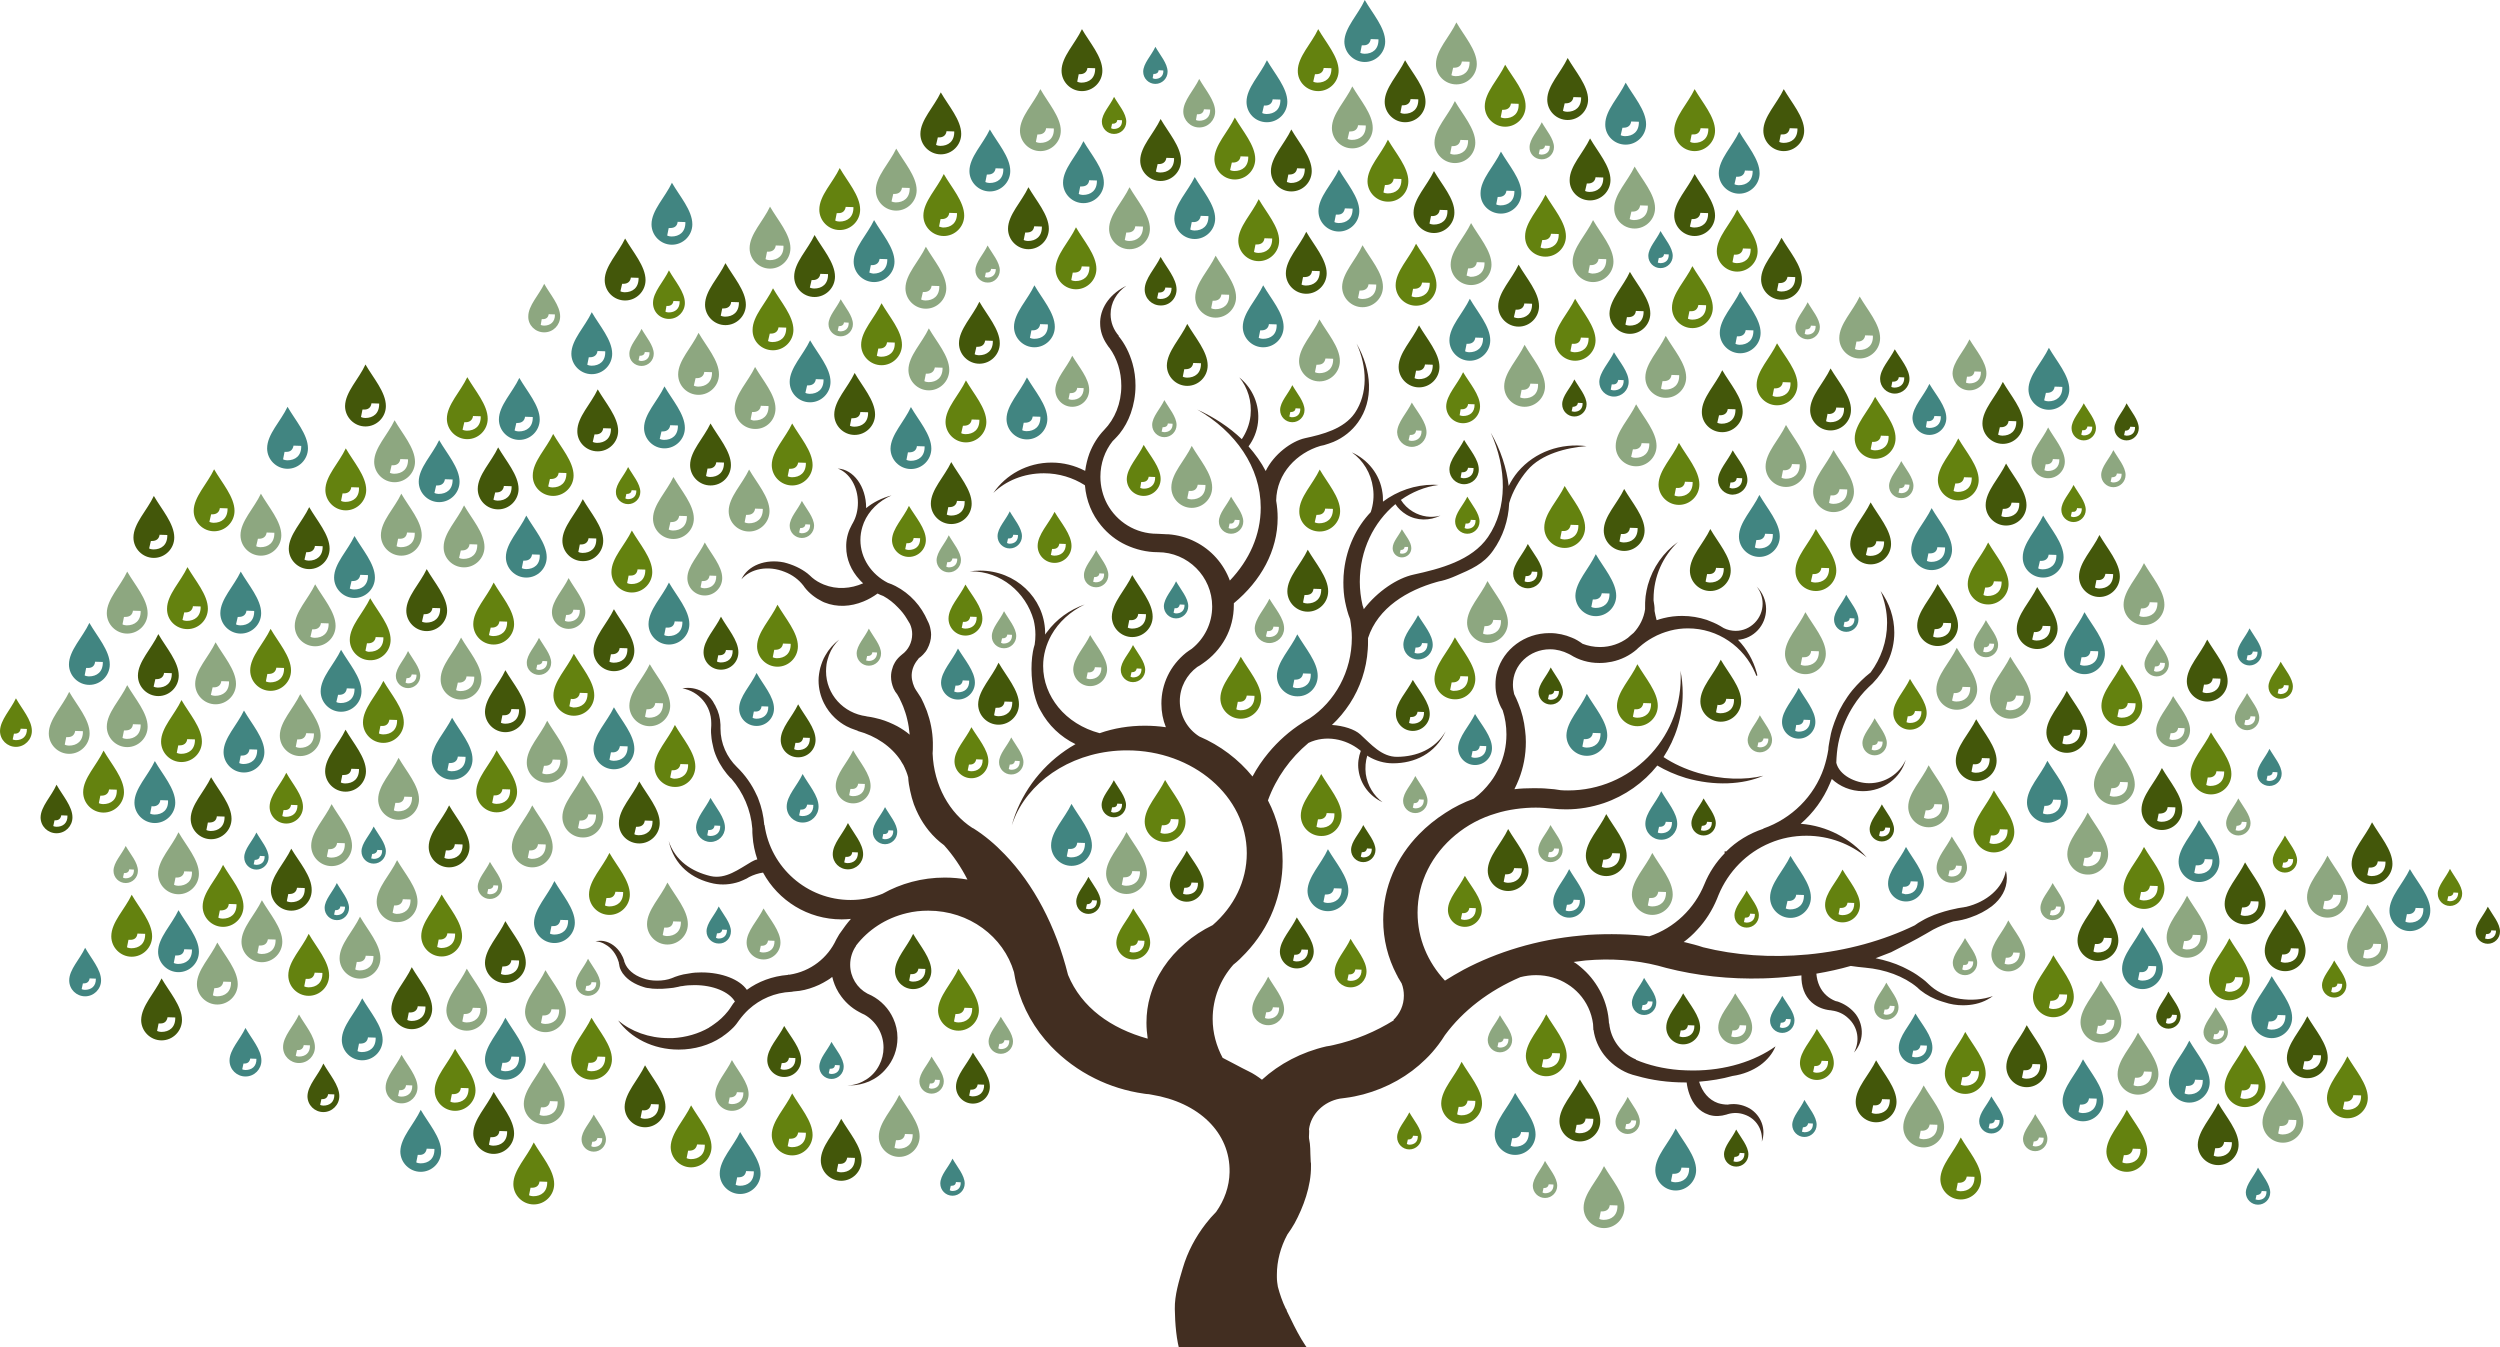 <svg id="Capa_1" xmlns="http://www.w3.org/2000/svg" width="1004.2" height="541.2" viewBox="-238.3 -1.7 1004.2 541.2"><style><![CDATA[
	.st0{fill:#8DA780;}
	.st1{fill:#64820F;}
	.st2{fill:#418581;}
	.st3{fill:#422E21;}
	.st4{fill:#43570A;}
]]></style><path class="st1" d="M-16.1 197.5c4.5 0 8.2-3.7 8.2-8.2 0-5.6-5.1-11.3-8.2-16.7-2.7 5.8-8.2 11.1-8.2 16.7-.1 4.5 3.6 8.2 8.2 8.2zm-1.3-6.8h.5c1.7 0 2.8-.9 3-2.5l3.1.1c.1 4-2.4 5.8-5.6 5.8-.3 0-1.2-.1-1.7-.4l.7-3zM41 306.2c0-5.6-5.1-11.3-8.2-16.7-2.7 5.8-8.2 11.1-8.2 16.7 0 4.5 3.7 8.2 8.2 8.2 4.5.1 8.2-3.6 8.2-8.2zm-10.1 4.4l.6-2.9h.5c1.7 0 2.8-.9 3-2.5l3.1.1c.1 4-2.4 5.8-5.6 5.8-.2 0-1.1-.2-1.6-.5zm-187.8 51.8c0 4.5 3.7 8.2 8.2 8.2s8.2-3.7 8.2-8.2c0-5.6-5.1-11.3-8.2-16.7-2.7 5.8-8.2 11.1-8.2 16.7zm10.5-1l3.1.1c.1 4-2.4 5.8-5.6 5.8-.3 0-1.2-.1-1.7-.4l.6-2.9h.6c1.8-.1 2.8-.9 3-2.6zm65-106.1c0-5.6-5.1-11.3-8.2-16.7-2.7 5.8-8.2 11.1-8.2 16.7 0 4.5 3.7 8.2 8.2 8.2 4.5.1 8.2-3.6 8.2-8.2zm-10.1 4.4l.6-3h.5c1.7 0 2.8-.9 3-2.5l3.1.1c.1 4-2.4 5.8-5.6 5.8-.2.1-1.1-.1-1.6-.4zm-82.1 36.5c0 4.5 3.7 8.2 8.2 8.2 4.5 0 8.2-3.7 8.2-8.2 0-5.6-5.1-11.3-8.2-16.7-2.7 5.8-8.2 11.1-8.2 16.7zm10.5-1l3.1.1c.1 4-2.4 5.8-5.6 5.8-.3 0-1.2-.1-1.7-.4l.6-3h.6c1.7 0 2.8-.9 3-2.5zM14 200.8c2.7 0 4.9-2.2 4.9-4.9 0-3.3-3.1-6.8-4.9-10-1.6 3.5-4.9 6.7-4.9 10-.1 2.7 2.2 4.9 4.9 4.9zm-.7-4.1h.3c1 0 1.7-.5 1.8-1.5l1.9.1c.1 2.4-1.4 3.5-3.4 3.5-.2 0-.7-.1-1-.3l.4-1.8zm397.9 85.1c0 4.5 3.7 8.2 8.2 8.2 4.5 0 8.2-3.7 8.2-8.2 0-5.6-5.1-11.3-8.2-16.7-2.6 5.8-8.1 11-8.2 16.7zm10.6-1.1l3.1.1c.1 4-2.4 5.8-5.6 5.8-.3 0-1.2-.1-1.7-.4l.6-3h.5c1.8.1 2.8-.8 3.1-2.5zm11.5-158.8c0 4.5 3.7 8.2 8.2 8.2s8.2-3.7 8.2-8.2c0-5.6-5.1-11.3-8.2-16.7-2.7 5.7-8.2 11-8.2 16.7zm10.6-1.1l3.1.1c.1 4-2.4 5.8-5.6 5.8-.3 0-1.2-.1-1.7-.4l.6-3h.5c1.8.1 2.8-.8 3.1-2.5zM138.5 404.1c0 4.5 3.7 8.2 8.2 8.2 4.5 0 8.2-3.7 8.2-8.2 0-5.6-5.1-11.3-8.2-16.7-2.6 5.8-8.1 11.1-8.2 16.7zm10.6-1l3.1.1c.1 4-2.4 5.8-5.6 5.8-.3 0-1.2-.1-1.7-.4l.6-3h.5c1.8 0 2.8-.9 3.1-2.5zm29.4-185.5c0 3.7 3 6.8 6.8 6.8 3.7 0 6.8-3 6.8-6.8 0-4.6-4.2-9.3-6.8-13.7-2.3 4.7-6.8 9.1-6.8 13.7zm8.7-.9l2.6.1c.1 3.2-2 4.7-4.6 4.7-.3 0-1-.1-1.4-.3l.5-2.4h.5c1.3 0 2.2-.7 2.4-2.1zm-67.2-1.5c0 3.7 3 6.8 6.8 6.8 3.7 0 6.8-3 6.8-6.8 0-4.6-4.2-9.3-6.8-13.7-2.2 4.8-6.7 9.1-6.8 13.7zm8.7-.8l2.6.1c.1 3.3-2 4.7-4.6 4.7-.3 0-1-.1-1.4-.3l.5-2.4h.5c1.4 0 2.2-.8 2.4-2.1zm14 32.4c0 3.7 3 6.8 6.8 6.8 3.7 0 6.8-3 6.8-6.8 0-4.6-4.2-9.3-6.8-13.7-2.3 4.8-6.8 9.1-6.8 13.7zm8.7-.8l2.6.1c.1 3.3-2 4.7-4.6 4.7-.3 0-1-.1-1.4-.3l.5-2.4h.5c1.3 0 2.2-.7 2.4-2.1zm-6.3 58.1c0 3.7 3 6.8 6.8 6.8 3.7 0 6.8-3 6.8-6.8 0-4.6-4.2-9.3-6.8-13.7-2.3 4.8-6.8 9.1-6.8 13.7zm8.7-.8l2.6.1c.1 3.3-2 4.7-4.6 4.7-.3 0-1-.1-1.4-.3l.5-2.4h.5c1.3 0 2.2-.8 2.4-2.1zm56.3 73.6c0 3.7 3 6.8 6.8 6.8 3.7 0 6.8-3 6.8-6.8 0-4.6-4.2-9.3-6.8-13.7-2.2 4.8-6.7 9.1-6.8 13.7zm8.7-.8l2.6.1c.1 3.3-2 4.7-4.6 4.7-.3 0-1-.1-1.4-.3l.5-2.4h.5c1.4 0 2.2-.8 2.4-2.1zm2.3-178.6c3.7 0 6.8-3 6.8-6.8 0-4.6-4.2-9.3-6.8-13.7-2.2 4.8-6.7 9.1-6.8 13.7 0 3.8 3 6.8 6.8 6.8zm-1-5.6h.5c1.4 0 2.3-.7 2.5-2.1l2.6.1c.1 3.3-2 4.7-4.6 4.7-.3 0-1-.1-1.4-.3l.4-2.4zm129.3-23.6c3.7 0 6.8-3 6.8-6.8 0-4.6-4.2-9.3-6.8-13.7-2.2 4.8-6.7 9.1-6.8 13.7 0 3.7 3 6.8 6.8 6.8zm-1-5.6h.5c1.4 0 2.3-.7 2.5-2.1l2.6.1c.1 3.3-2 4.7-4.6 4.7-.3 0-1-.1-1.4-.3l.4-2.4zm136.3 262.6c0 3.7 3 6.8 6.8 6.8 3.7 0 6.8-3 6.8-6.8 0-4.6-4.2-9.3-6.8-13.7-2.3 4.7-6.8 9.1-6.8 13.7zm8.7-.9l2.6.1c.1 3.2-2 4.7-4.6 4.7-.3 0-1-.1-1.4-.3l.5-2.4h.5c1.3 0 2.2-.7 2.4-2.1zm-150.1-60.6c0 3.7 3 6.8 6.8 6.8 3.7 0 6.8-3 6.8-6.8 0-4.6-4.2-9.3-6.8-13.7-2.3 4.8-6.8 9.1-6.8 13.7zm8.6-.8l2.6.1c.1 3.3-2 4.7-4.6 4.7-.3 0-1-.1-1.4-.3l.5-2.4h.5c1.4 0 2.2-.8 2.4-2.1zM71.7 454.2c0 4.5 3.7 8.2 8.2 8.2s8.2-3.7 8.2-8.2c0-5.6-5.1-11.3-8.2-16.7-2.7 5.8-8.2 11.1-8.2 16.7zm10.6-1l3.1.1c.1 4-2.4 5.8-5.6 5.8-.3 0-1.2-.1-1.7-.4l.6-3h.5c1.8 0 2.8-.8 3.1-2.5zM31.1 459c0 4.5 3.7 8.2 8.2 8.2 4.5 0 8.2-3.7 8.2-8.2 0-5.6-5.1-11.3-8.2-16.7-2.7 5.8-8.1 11.1-8.2 16.7zm10.6-1l3.1.1c.1 4-2.4 5.8-5.6 5.8-.3 0-1.2-.1-1.7-.4l.6-3h.5c1.8 0 2.8-.9 3.1-2.5zm-73.8 15.9c0 4.5 3.7 8.2 8.2 8.2 4.5 0 8.2-3.7 8.2-8.2 0-5.6-5.1-11.3-8.2-16.7-2.7 5.8-8.2 11.1-8.2 16.7zm10.5-1l3.1.1c.1 4-2.4 5.8-5.6 5.8-.3 0-1.2-.1-1.7-.4l.6-3h.5c1.9 0 2.9-.9 3.1-2.5zm12.7-49.1c0 4.5 3.7 8.2 8.2 8.2 4.5 0 8.2-3.7 8.2-8.2 0-5.6-5.1-11.3-8.2-16.7-2.6 5.8-8.1 11.1-8.2 16.7zm10.6-1.1l3.1.1c.1 4-2.4 5.8-5.6 5.8-.3 0-1.2-.1-1.7-.4l.6-3h.5c1.8.1 2.9-.8 3.1-2.5zm-65.4 13.6c0 4.5 3.7 8.2 8.2 8.2 4.5 0 8.2-3.7 8.2-8.2 0-5.6-5.1-11.3-8.2-16.7-2.7 5.8-8.2 11.1-8.2 16.7zm10.5-1l3.1.1c.1 4-2.4 5.8-5.6 5.8-.3 0-1.2-.1-1.7-.4l.6-3h.5c1.8 0 2.9-.8 3.1-2.5zm.5-61c0-5.6-5.1-11.3-8.2-16.7-2.7 5.8-8.2 11.1-8.2 16.7 0 4.5 3.7 8.2 8.2 8.2 4.5 0 8.2-3.7 8.2-8.2zm-10 4.4l.6-3h.5c1.7 0 2.8-.9 3-2.5l3.1.1c.1 4-2.4 5.8-5.6 5.8-.3 0-1.2-.2-1.6-.4zM-40 257.2c4.5 0 8.2-3.7 8.2-8.2 0-5.6-5.1-11.3-8.2-16.7-2.7 5.8-8.2 11.1-8.2 16.7 0 4.5 3.6 8.2 8.2 8.2zm-1.2-6.8h.5c1.7 0 2.8-.9 3-2.5l3.1.1c.1 4-2.4 5.8-5.6 5.8-.3 0-1.2-.1-1.7-.4l.7-3zm39.5 107.2c0 4.5 3.7 8.2 8.2 8.2s8.2-3.7 8.2-8.2c0-5.6-5.1-11.3-8.2-16.7-2.7 5.7-8.2 11-8.2 16.7zm10.6-1.1l3.1.1c.1 4-2.4 5.8-5.6 5.8-.3 0-1.2-.1-1.7-.4l.6-3h.5c1.8.1 2.8-.8 3.1-2.5zm-47.7-56.8c-2.7 5.8-8.2 11.1-8.2 16.7 0 4.5 3.7 8.2 8.2 8.2s8.2-3.7 8.2-8.2c0-5.6-5.1-11.3-8.2-16.7zm-.1 21.5c-.3 0-1.2-.1-1.7-.4l.6-3h.5c1.7 0 2.8-.9 3-2.5l3.1.1c.2 4-2.3 5.8-5.5 5.8zM.4 277.6c0-5.6-5.1-11.3-8.2-16.7-2.7 5.8-8.2 11.1-8.2 16.7 0 4.5 3.7 8.2 8.2 8.2 4.6 0 8.2-3.7 8.2-8.2zm-10 4.4l.6-3c.2 0 .4.1.6.1 1.7 0 2.8-.9 3-2.5l3.1.1c.1 4-2.4 5.8-5.6 5.8-.4-.1-1.2-.2-1.7-.5zm16.9-53.9c0 4.5 3.7 8.2 8.2 8.2 4.5 0 8.2-3.7 8.2-8.2 0-5.6-5.1-11.3-8.2-16.7-2.7 5.8-8.2 11-8.2 16.7zm10.5-1.1l3.1.1c.1 4-2.4 5.8-5.6 5.8-.3 0-1.2-.1-1.7-.4l.6-3h.5c1.9.1 2.9-.8 3.1-2.5zm203.7 101.3c0 4.5 3.7 8.2 8.2 8.2 4.5 0 8.2-3.7 8.2-8.2 0-5.6-5.1-11.3-8.2-16.7-2.7 5.8-8.2 11.1-8.2 16.7zm10.5-1l3.1.1c.1 4-2.4 5.8-5.6 5.8-.3 0-1.2-.1-1.7-.4l.6-3h.5c1.9 0 2.9-.9 3.1-2.5zm68.6-1.4c0-5.6-5.1-11.3-8.2-16.7-2.7 5.8-8.2 11.1-8.2 16.7 0 4.5 3.7 8.2 8.2 8.2 4.5.1 8.2-3.6 8.2-8.2zm-8.4 4.9c-.3 0-1.2-.1-1.7-.4l.6-3h.5c1.7 0 2.8-.9 3-2.5l3.1.1c.2 4-2.3 5.8-5.5 5.8zM72.2 139c4.5 0 8.2-3.7 8.2-8.2 0-5.6-5.1-11.3-8.2-16.7-2.7 5.8-8.2 11.1-8.2 16.7-.1 4.6 3.6 8.2 8.2 8.2zm-1.3-6.7h.5c1.7 0 2.8-.9 3-2.5l3.1.1c.1 4-2.4 5.8-5.6 5.8-.3 0-1.2-.1-1.7-.4l.7-3zm53.1 4.5c0-5.6-5.1-11.3-8.2-16.7-2.7 5.8-8.2 11.1-8.2 16.7 0 4.5 3.7 8.2 8.2 8.2 4.5 0 8.2-3.7 8.2-8.2zm-8.4 4.8c-.3 0-1.2-.1-1.7-.4l.6-2.9h.5c1.7 0 2.8-.9 3-2.5l3.1.1c.2 3.9-2.3 5.7-5.5 5.7zm70.1-35.3c0 4.5 3.7 8.2 8.2 8.2 4.5 0 8.2-3.7 8.2-8.2 0-5.6-5.1-11.3-8.2-16.7-2.7 5.8-8.2 11.1-8.2 16.7zm10.5-1l3.1.1c.1 4-2.4 5.8-5.6 5.8-.3 0-1.2-.1-1.7-.4l.6-3h.5c1.9 0 2.9-.8 3.1-2.5zM149.7 176c4.5 0 8.2-3.7 8.2-8.2 0-5.6-5.1-11.3-8.2-16.7-2.7 5.8-8.2 11.1-8.2 16.7 0 4.5 3.7 8.2 8.2 8.2zm-1.2-6.7h.5c1.7 0 2.8-.9 3-2.5l3.1.1c.1 4-2.4 5.8-5.6 5.8-.3 0-1.2-.1-1.7-.4l.7-3zM354.3 271c0-5.6-5.1-11.3-8.2-16.7-2.7 5.8-8.2 11.1-8.2 16.7 0 4.5 3.7 8.2 8.2 8.2 4.5.1 8.2-3.6 8.2-8.2zm-10.1 4.4l.6-3h.5c1.7 0 2.8-.9 3-2.5l3.1.1c.1 4-2.4 5.8-5.6 5.8-.2.1-1.1-.1-1.6-.4zm-53-240.5c4.5 0 8.2-3.7 8.2-8.2 0-5.6-5.1-11.3-8.2-16.7-2.7 5.8-8.2 11.1-8.2 16.7-.1 4.5 3.6 8.2 8.2 8.2zm-1.3-6.8h.5c1.7 0 2.8-.9 3-2.5l3.1.1c.1 4-2.4 5.8-5.6 5.8-.3 0-1.2-.1-1.7-.4l.7-3zm76.4-3.8c-2.7 5.8-8.2 11.1-8.2 16.7 0 4.5 3.7 8.2 8.2 8.2 4.5 0 8.2-3.7 8.2-8.2.1-5.6-5-11.3-8.2-16.7zm-.1 21.5c-.3 0-1.2-.1-1.7-.4l.6-3h.5c1.7 0 2.8-.9 3-2.5l3.1.1c.2 4-2.3 5.8-5.5 5.8zm68 5c0 4.5 3.7 8.2 8.2 8.2 4.5 0 8.2-3.7 8.2-8.2 0-5.6-5.1-11.3-8.2-16.7-2.7 5.8-8.2 11.1-8.2 16.7zm10.6-1l3.1.1c.1 4-2.4 5.8-5.6 5.8-.3 0-1.2-.1-1.7-.4l.6-3h.5c1.8.1 2.8-.8 3.1-2.5zm220.6 342.1c0-5.6-5.1-11.3-8.2-16.7-2.7 5.8-8.2 11.1-8.2 16.7 0 4.5 3.7 8.2 8.2 8.2s8.2-3.7 8.2-8.2zm-10 4.4l.6-3h.5c1.7 0 2.8-.9 3-2.5l3.1.1c.1 4-2.4 5.8-5.6 5.8-.2 0-1.1-.2-1.6-.4zm-47.6 64.5c0 4.5 3.7 8.2 8.2 8.2 4.5 0 8.2-3.7 8.2-8.2 0-5.6-5.1-11.3-8.2-16.7-2.7 5.8-8.1 11-8.2 16.7zm10.6-1.1l3.1.1c.1 4-2.4 5.8-5.6 5.8-.3 0-1.2-.1-1.7-.4l.6-2.9h.5c1.8 0 2.8-.9 3.1-2.6zm36.9-24.9c0 4.5 3.7 8.2 8.2 8.2 4.5 0 8.2-3.7 8.2-8.2 0-5.6-5.1-11.3-8.2-16.7-2.7 5.8-8.2 11.1-8.2 16.7zm10.5-1l3.1.1c.1 4-2.4 5.8-5.6 5.8-.3 0-1.2-.1-1.7-.4l.6-3h.5c1.9 0 2.9-.9 3.1-2.5zm30.6 5.5c0 4.5 3.7 8.2 8.2 8.2 4.5 0 8.2-3.7 8.2-8.2 0-5.6-5.1-11.3-8.2-16.7-2.6 5.8-8.1 11.1-8.2 16.7zm10.6-1.1l3.1.1c.1 4-2.4 5.8-5.6 5.8-.3 0-1.2-.1-1.7-.4l.6-2.9h.5c1.8 0 2.8-.9 3.1-2.6zm-829.5-48.1c0 4.5 3.7 8.2 8.2 8.2 4.5 0 8.2-3.7 8.2-8.2 0-5.6-5.1-11.3-8.2-16.7-2.7 5.8-8.2 11-8.2 16.7zm10.6-1.1l3.1.1c.1 4-2.4 5.8-5.6 5.8-.3 0-1.2-.1-1.7-.4l.6-3h.6c1.7.1 2.7-.8 3-2.5zM327.4 71.1c0-5.6-5.1-11.3-8.2-16.7-2.7 5.8-8.2 11.1-8.2 16.7 0 4.5 3.7 8.2 8.2 8.2 4.6.1 8.2-3.6 8.2-8.2zm-8.3 4.9c-.3 0-1.2-.1-1.7-.4l.6-3h.5c1.7 0 2.8-.9 3-2.5l3.1.1c.2 4-2.3 5.8-5.5 5.8zm-61.4-5.6c4.5 0 8.2-3.7 8.2-8.2 0-5.6-5.1-11.3-8.2-16.7-2.7 5.8-8.2 11.1-8.2 16.7 0 4.5 3.7 8.2 8.2 8.2zm-1.2-6.8h.5c1.7 0 2.8-.9 3-2.5l3.1.1c.1 4-2.4 5.8-5.6 5.8-.3 0-1.2-.1-1.7-.4l.7-3zM90.8 82.5c0 4.5 3.7 8.2 8.2 8.2 4.5 0 8.2-3.7 8.2-8.2 0-5.6-5.1-11.3-8.2-16.7-2.7 5.8-8.2 11-8.2 16.7zm10.6-1.1l3.1.1c.1 4-2.4 5.8-5.6 5.8-.3 0-1.2-.1-1.7-.4l.6-3h.5c1.8.1 2.8-.8 3.1-2.5zm47.6 3.5c0-5.6-5.1-11.3-8.2-16.7-2.7 5.8-8.2 11.1-8.2 16.7 0 4.5 3.7 8.2 8.2 8.2 4.5 0 8.2-3.7 8.2-8.2zm-10.1 4.4l.6-3h.5c1.7 0 2.8-.9 3-2.5l3.1.1c.1 4-2.4 5.8-5.6 5.8-.2 0-1.1-.2-1.6-.4zm-67.2 95.8c0 4.5 3.7 8.2 8.2 8.2s8.2-3.7 8.2-8.2c0-5.6-5.1-11.3-8.2-16.7-2.7 5.8-8.2 11.1-8.2 16.7zm10.6-1l3.1.1c.1 4-2.4 5.8-5.6 5.8-.3 0-1.2-.1-1.7-.4l.6-3h.5c1.8 0 2.8-.9 3.1-2.5zm-.1 73.8c0-5.6-5.1-11.3-8.2-16.7-2.7 5.8-8.2 11.1-8.2 16.7 0 4.5 3.7 8.2 8.2 8.2 4.5 0 8.2-3.7 8.2-8.2zm-10.1 4.4l.6-3h.5c1.7 0 2.8-.9 3-2.5l3.1.1c.1 4-2.4 5.8-5.6 5.8-.2 0-1.1-.1-1.6-.4zM30.4 126.4c3.6 0 6.4-2.9 6.4-6.4 0-4.4-4-8.8-6.4-13.1-2.1 4.5-6.4 8.7-6.4 13.1 0 3.6 2.8 6.4 6.4 6.4zm-1-5.2h.4c1.4 0 2.2-.7 2.4-2l2.5.1c.1 3.1-1.9 4.5-4.4 4.5-.3 0-1-.1-1.3-.3l.4-2.3zm-267.7 170.7c0 3.6 2.9 6.4 6.4 6.4s6.4-2.9 6.4-6.4c0-4.4-4-8.8-6.4-13.1-2.1 4.5-6.3 8.7-6.4 13.1zm8.3-.9l2.5.1c.1 3.1-1.9 4.5-4.4 4.5-.3 0-1-.1-1.3-.3l.5-2.3h.4c1.3 0 2.1-.7 2.3-2zm527.8 97.5c0 3.6 2.9 6.4 6.4 6.4 3.6 0 6.4-2.9 6.4-6.4 0-4.4-4-8.8-6.4-13.1-2 4.6-6.3 8.7-6.4 13.1zm8.3-.8l2.5.1c.1 3.1-1.9 4.5-4.4 4.5-.3 0-1-.1-1.3-.3l.5-2.3h.4c1.3 0 2.1-.7 2.3-2zm-499.7-13.3c0 4.5 3.7 8.2 8.2 8.2s8.2-3.7 8.2-8.2c0-5.6-5.1-11.3-8.2-16.7-2.7 5.8-8.2 11-8.2 16.7zm10.5-1.1l3.1.1c.1 4-2.4 5.8-5.6 5.8-.3 0-1.2-.1-1.7-.4l.6-3h.5c1.9.1 2.9-.8 3.1-2.5zm-5.4-56.8c0-5.6-5.1-11.3-8.2-16.7-2.7 5.8-8.2 11.1-8.2 16.7 0 4.5 3.7 8.2 8.2 8.2 4.5 0 8.2-3.7 8.2-8.2zm-8.4 4.8c-.3 0-1.2-.1-1.7-.4l.6-3h.5c1.7 0 2.8-.9 3-2.5l3.1.1c.2 4-2.3 5.8-5.5 5.8zm44.6-109.6c4.5 0 8.2-3.7 8.2-8.2 0-5.6-5.1-11.3-8.2-16.7-2.7 5.8-8.2 11.1-8.2 16.7 0 4.5 3.7 8.2 8.2 8.2zm-1.2-6.8h.5c1.7 0 2.8-.9 3-2.5l3.1.1c.1 4-2.4 5.8-5.6 5.8-.3 0-1.2-.1-1.7-.4l.7-3zM-163 251c4.5 0 8.2-3.7 8.2-8.2 0-5.6-5.1-11.3-8.2-16.7-2.7 5.8-8.2 11.1-8.2 16.7-.1 4.6 3.6 8.2 8.2 8.2zm-1.3-6.7h.5c1.7 0 2.8-.9 3-2.5l3.1.1c.1 4-2.4 5.8-5.6 5.8-.3 0-1.2-.1-1.7-.4l.7-3zm71.8 44.2c0 4.5 3.7 8.2 8.2 8.2 4.5 0 8.2-3.7 8.2-8.2 0-5.6-5.1-11.3-8.2-16.7-2.7 5.7-8.2 11-8.2 16.7zm10.6-1.1l3.1.1c.1 4-2.4 5.8-5.6 5.8-.3 0-1.2-.1-1.7-.4l.6-3h.5c1.8.1 2.8-.8 3.1-2.5zm31.3-112.7c4.5 0 8.2-3.7 8.2-8.2 0-5.6-5.1-11.3-8.2-16.7-2.7 5.8-8.2 11.1-8.2 16.7 0 4.5 3.7 8.2 8.2 8.2zm-1.2-6.8h.5c1.7 0 2.8-.9 3-2.5l3.1.1c.1 4-2.4 5.8-5.6 5.8-.3 0-1.2-.1-1.7-.4l.7-3zm-64.8 154.5c0-4.6-4.2-9.2-6.7-13.7-2.2 4.7-6.7 9.1-6.7 13.7 0 3.7 3 6.7 6.7 6.7s6.7-3 6.7-6.7zm-6.9 4c-.3 0-1-.1-1.4-.3l.5-2.4h.5c1.4 0 2.3-.7 2.5-2.1l2.6.1c0 3.2-2 4.7-4.7 4.7zm2.1-58.8c0-5.6-5.1-11.3-8.2-16.7-2.7 5.8-8.2 11.1-8.2 16.7 0 4.5 3.7 8.2 8.2 8.2 4.5 0 8.2-3.7 8.2-8.2zm-10.1 4.4l.6-3h.6c1.7 0 2.8-.9 3-2.5l3.1.1c.1 4-2.4 5.8-5.6 5.8-.3 0-1.2-.1-1.7-.4zm40.3-76.9c0-5.6-5.1-11.3-8.2-16.7-2.7 5.8-8.2 11.1-8.2 16.7 0 4.5 3.7 8.2 8.2 8.2 4.5 0 8.2-3.7 8.2-8.2zm-8.4 4.8c-.3 0-1.2-.1-1.7-.4l.6-3h.5c1.7 0 2.8-.9 3-2.5l3.1.1c.2 4-2.3 5.8-5.5 5.8zM285.7 163c0-3.3-3.1-6.8-4.9-10-1.6 3.5-4.9 6.7-4.9 10 0 2.7 2.2 4.9 4.9 4.9s4.9-2.2 4.9-4.9zm-5.1 2.9c-.2 0-.7-.1-1-.3l.4-1.8h.3c1 0 1.7-.5 1.8-1.5l1.9.1c.1 2.4-1.4 3.5-3.4 3.5zm65.6 41.9c0 2.7 2.2 4.9 4.9 4.9s4.9-2.2 4.9-4.9c0-3.3-3.1-6.8-4.9-10-1.6 3.4-4.9 6.6-4.9 10zm6.3-.7l1.9.1c.1 2.4-1.4 3.5-3.4 3.5-.2 0-.7-.1-1-.3l.4-1.8h.3c1.1.1 1.7-.5 1.8-1.5zm-140.6 60.3c0 2.7 2.2 4.9 4.9 4.9s4.9-2.2 4.9-4.9c0-3.3-3.1-6.8-4.9-10-1.6 3.5-4.9 6.6-4.9 10zm6.4-.6l1.9.1c.1 2.4-1.4 3.5-3.4 3.5-.2 0-.7-.1-1-.3l.4-1.8h.3c1 0 1.6-.5 1.8-1.5zm-4.2-219.6c0-3.4-3.1-6.8-4.9-10-1.6 3.5-4.9 6.7-4.9 10 0 2.7 2.2 4.9 4.9 4.9s4.9-2.1 4.9-4.9zm-5.1 2.9c-.2 0-.7-.1-1-.3l.4-1.8h.3c1 0 1.7-.5 1.8-1.5l1.9.1c.1 2.5-1.4 3.5-3.4 3.5zm173.5 51.3c4.5 0 8.2-3.7 8.2-8.2 0-5.6-5.1-11.3-8.2-16.7-2.7 5.8-8.2 11.1-8.2 16.7-.1 4.6 3.6 8.2 8.2 8.2zm-1.3-6.7h.5c1.7 0 2.8-.9 3-2.5l3.1.1c.1 4-2.4 5.8-5.6 5.8-.3 0-1.2-.1-1.7-.4l.7-3zm5 40.3c0 4.5 3.7 8.2 8.2 8.2 4.5 0 8.2-3.7 8.2-8.2 0-5.6-5.1-11.3-8.2-16.7-2.7 5.8-8.2 11.1-8.2 16.7zm10.5-1.1l3.1.1c.1 4-2.4 5.8-5.6 5.8-.3 0-1.2-.1-1.7-.4l.6-3h.5c1.9.1 2.9-.8 3.1-2.5zM382 210.2c0 4.5 3.7 8.2 8.2 8.2 4.5 0 8.2-3.7 8.2-8.2 0-5.6-5.1-11.3-8.2-16.7-2.7 5.8-8.2 11-8.2 16.7zm10.6-1.1l3.1.1c.1 4-2.4 5.8-5.6 5.8-.3 0-1.2-.1-1.7-.4l.6-3h.5c1.8.1 2.8-.8 3.1-2.5zm35.3-16.2c0 4.5 3.7 8.2 8.2 8.2 4.5 0 8.2-3.7 8.2-8.2 0-5.6-5.1-11.3-8.2-16.7-2.6 5.8-8.1 11-8.2 16.7zm10.6-1.1l3.1.1c.1 4-2.4 5.8-5.6 5.8-.3 0-1.2-.1-1.7-.4l.6-3h.5c1.8.1 2.9-.8 3.1-2.5zm29.2-92.6c0-5.6-5.1-11.3-8.2-16.7-2.7 5.8-8.2 11.1-8.2 16.7 0 4.5 3.7 8.2 8.2 8.2 4.5 0 8.2-3.7 8.2-8.2zm-10.1 4.4l.6-3h.6c1.7 0 2.8-.9 3-2.5l3.1.1c.1 4-2.4 5.8-5.6 5.8-.3 0-1.2-.1-1.7-.4zm17.9 32.6c-2.7 5.8-8.2 11.1-8.2 16.7 0 4.5 3.7 8.2 8.2 8.2 4.5 0 8.2-3.7 8.2-8.2.1-5.6-5-11.3-8.2-16.7zm-.1 21.5c-.3 0-1.2-.1-1.7-.4l.6-3h.5c1.7 0 2.8-.9 3-2.5l3.1.1c.2 4-2.3 5.8-5.5 5.8zm19.4 204.1c0 3.9 3.1 7 7 7s7-3.1 7-7c0-4.7-4.3-9.6-7-14.2-2.3 4.9-7 9.4-7 14.2zm9-.9l2.7.1c.1 3.4-2 4.9-4.8 4.9-.3 0-1.1-.1-1.5-.4l.5-2.5h.5c1.5 0 2.4-.7 2.6-2.1zm50.6-28.4c0 4.5 3.7 8.2 8.2 8.2 4.5 0 8.2-3.7 8.2-8.2 0-5.6-5.1-11.3-8.2-16.7-2.6 5.8-8.1 11.1-8.2 16.7zm10.6-1.1l3.1.1c.1 4-2.4 5.8-5.6 5.8-.3 0-1.2-.1-1.7-.4l.6-3h.5c1.8.1 2.9-.8 3.1-2.5zm-50.1-173.7c-2.7 5.8-8.2 11.1-8.2 16.7 0 4.5 3.7 8.2 8.2 8.2 4.5 0 8.2-3.7 8.2-8.2.1-5.6-5-11.3-8.2-16.7zm-.1 21.5c-.3 0-1.2-.1-1.7-.4l.6-3h.5c1.7 0 2.8-.9 3-2.5l3.1.1c.2 4-2.3 5.8-5.5 5.8zm-23.7 56.5c4.5 0 8.2-3.7 8.2-8.2 0-5.6-5.1-11.3-8.2-16.7-2.7 5.8-8.2 11.1-8.2 16.7-.1 4.5 3.6 8.2 8.2 8.2zm-1.3-6.8h.5c1.7 0 2.8-.9 3-2.5l3.1.1c.1 4-2.4 5.8-5.6 5.8-.3 0-1.2-.1-1.7-.4l.7-3zm104-58.6c0 2.7 2.2 4.9 4.9 4.9s4.9-2.2 4.9-4.9c0-3.3-3.1-6.8-4.9-10-1.6 3.4-4.9 6.6-4.9 10zm6.4-.7l1.9.1c.1 2.4-1.4 3.5-3.4 3.5-.2 0-.7-.1-1-.3l.4-1.8h.3c1 .1 1.6-.5 1.8-1.5zm-78 115.1c0 3.7 3 6.7 6.7 6.7s6.7-3 6.7-6.7c0-4.6-4.2-9.2-6.7-13.7-2.2 4.8-6.7 9.1-6.7 13.7zm8.7-.8l2.6.1c.1 3.2-2 4.7-4.6 4.7-.3 0-1-.1-1.4-.3l.5-2.4h.5c1.3-.1 2.2-.8 2.4-2.1zm17.4-84.6c4.5 0 8.2-3.7 8.2-8.2 0-5.6-5.1-11.3-8.2-16.7-2.7 5.8-8.2 11.1-8.2 16.7 0 4.5 3.7 8.2 8.2 8.2zm-1.2-6.8h.5c1.7 0 2.8-.9 3-2.5l3.1.1c.1 4-2.4 5.8-5.6 5.8-.3 0-1.2-.1-1.7-.4l.7-3zm13.2 48.6c4.5 0 8.2-3.7 8.2-8.2 0-5.6-5.1-11.3-8.2-16.7-2.7 5.8-8.2 11.1-8.2 16.7 0 4.5 3.6 8.2 8.2 8.2zm-1.2-6.8h.5c1.7 0 2.8-.9 3-2.5l3.1.1c.1 4-2.4 5.8-5.6 5.8-.3 0-1.2-.1-1.7-.4l.7-3zm30.6-31.2c0 2.7 2.2 4.9 4.9 4.9s4.9-2.2 4.9-4.9c0-3.3-3.1-6.8-4.9-10-1.6 3.4-4.9 6.6-4.9 10zm6.3-.7l1.9.1c.1 2.4-1.4 3.5-3.4 3.5-.2 0-.7-.1-1-.3l.4-1.8h.3c1 .1 1.7-.4 1.8-1.5zM458.4 366c0 2.7 2.2 4.9 4.9 4.9s4.9-2.2 4.9-4.9c0-3.3-3.1-6.8-4.9-10-1.6 3.4-4.9 6.6-4.9 10zm6.3-.7l1.9.1c.1 2.4-1.4 3.5-3.4 3.5-.2 0-.7-.1-1-.2l.4-1.8h.3c1.1 0 1.7-.5 1.8-1.6zM614 290c4.5 0 8.2-3.7 8.2-8.2 0-5.6-5.1-11.3-8.2-16.7-2.7 5.8-8.2 11.1-8.2 16.7 0 4.5 3.6 8.2 8.2 8.2zm-1.2-6.8h.6c1.7 0 2.8-.9 3-2.5l3.1.1c.1 4-2.4 5.8-5.6 5.8-.3 0-1.2-.1-1.7-.4l.6-3zm45.2 26c0-5.6-5.1-11.3-8.2-16.7-2.7 5.8-8.2 11.1-8.2 16.7 0 4.5 3.7 8.2 8.2 8.2s8.2-3.6 8.2-8.2zm-10.1 4.4l.6-3h.5c1.7 0 2.8-.9 3-2.5l3.1.1c.1 4-2.4 5.8-5.6 5.8-.2 0-1.1-.1-1.6-.4zm-33.2 41.6c0 4.5 3.7 8.2 8.2 8.2 4.5 0 8.2-3.7 8.2-8.2 0-5.6-5.1-11.3-8.2-16.7-2.7 5.8-8.2 11-8.2 16.7zm10.6-1.1l3.1.1c.1 4-2.4 5.8-5.6 5.8-.3 0-1.2-.1-1.7-.4l.6-3h.5c1.8.1 2.8-.8 3.1-2.5zm-47 44.6c0 4.5 3.7 8.2 8.2 8.2 4.5 0 8.2-3.7 8.2-8.2 0-5.6-5.1-11.3-8.2-16.7-2.7 5.8-8.2 11.1-8.2 16.7zm10.6-1l3.1.1c.1 4-2.4 5.8-5.6 5.8-.3 0-1.2-.1-1.7-.4l.6-2.9h.5c1.8-.1 2.8-.9 3.1-2.6zm85.7-53.8c0 2.7 2.2 4.9 4.9 4.9s4.9-2.2 4.9-4.9c0-3.3-3.1-6.8-4.9-10-1.6 3.5-4.9 6.7-4.9 10zm6.3-.6l1.9.1c.1 2.4-1.4 3.5-3.4 3.5-.2 0-.7-.1-1-.3l.4-1.8h.3c1.1 0 1.7-.5 1.8-1.5zm1.8-69.2c0-3.3-3.1-6.8-4.9-10-1.6 3.5-4.9 6.7-4.9 10 0 2.7 2.2 4.9 4.9 4.9s4.9-2.1 4.9-4.9zm-6.1 2.7l.4-1.8h.3c1 0 1.7-.5 1.8-1.5l1.9.1c.1 2.4-1.4 3.5-3.4 3.5-.1-.1-.7-.2-1-.3zm69.2 70.5c-1.6 3.5-4.9 6.7-4.9 10 0 2.7 2.2 4.9 4.9 4.9s4.9-2.2 4.9-4.9c0-3.3-3.1-6.7-4.9-10zm-.1 13c-.2 0-.7-.1-1-.2l.4-1.8h.3c1 0 1.7-.5 1.8-1.5l1.9.1c0 2.3-1.5 3.4-3.4 3.4zm-41.5 33.8c0-3.3-3.1-6.8-4.9-10-1.6 3.5-4.9 6.7-4.9 10 0 2.7 2.2 4.9 4.9 4.9s4.9-2.2 4.9-4.9zm-6.1 2.6l.4-1.8h.3c1 0 1.7-.5 1.8-1.5l1.9.1c.1 2.4-1.4 3.5-3.4 3.5-.2 0-.7-.1-1-.3zm-375.2 58.4c0 2.7 2.2 4.9 4.9 4.9s4.9-2.2 4.9-4.9c0-3.3-3.1-6.8-4.9-10-1.6 3.4-4.9 6.6-4.9 10zm6.4-.6l1.9.1c.1 2.4-1.4 3.5-3.4 3.5-.2 0-.7-.1-1-.3l.4-1.8h.3c1 0 1.6-.5 1.8-1.5zm45.3-32.1c0 4.5 3.7 8.2 8.2 8.2 4.5 0 8.2-3.7 8.2-8.2 0-5.6-5.1-11.3-8.2-16.7-2.6 5.8-8.1 11-8.2 16.7zm10.6-1.1l3.1.1c.1 4-2.4 5.8-5.6 5.8-.3 0-1.2-.1-1.7-.4l.6-3h.5c1.8.1 2.9-.8 3.1-2.5zm-44.6 20.2c0 4.5 3.7 8.2 8.2 8.2 4.5 0 8.2-3.7 8.2-8.2 0-5.6-5.1-11.3-8.2-16.7-2.6 5.8-8.1 11-8.2 16.7zm10.6-1.1l3.1.1c.1 4-2.4 5.8-5.6 5.8-.3 0-1.2-.1-1.7-.4l.6-3h.5c1.8.1 2.8-.8 3.1-2.5zm191.7-10.9c0 4.5 3.7 8.2 8.2 8.2 4.5 0 8.2-3.7 8.2-8.2 0-5.6-5.1-11.3-8.2-16.7-2.7 5.8-8.2 11.1-8.2 16.7zm10.6-1l3.1.1c.1 4-2.4 5.8-5.6 5.8-.3 0-1.2-.1-1.7-.4l.6-3h.5c1.8 0 2.8-.8 3.1-2.5zm-12.4 43.4c0 4.5 3.7 8.2 8.2 8.2s8.2-3.7 8.2-8.2c0-5.6-5.1-11.3-8.2-16.7-2.7 5.8-8.1 11.1-8.2 16.7zm10.6-1l3.1.1c.1 4-2.4 5.8-5.6 5.8-.3 0-1.2-.1-1.7-.4l.6-3h.5c1.8 0 2.8-.9 3.1-2.5zM259.1 95c0 4.5 3.7 8.2 8.2 8.2s8.2-3.7 8.2-8.2c0-5.6-5.1-11.3-8.2-16.7-2.7 5.8-8.2 11.1-8.2 16.7zm10.5-1l3.1.1c.1 4-2.4 5.8-5.6 5.8-.3 0-1.2-.1-1.7-.4l.6-3h.5c1.9 0 2.9-.9 3.1-2.5zm60.9 2.2c-2.7 5.8-8.2 11.1-8.2 16.7 0 4.5 3.7 8.2 8.2 8.2 4.5 0 8.2-3.7 8.2-8.2.1-5.6-5-11.3-8.2-16.7zm-.1 21.5c-.3 0-1.2-.1-1.7-.4l.6-3h.6c1.7 0 2.8-.9 3-2.5l3.1.1c.1 4-2.4 5.8-5.6 5.8zm-38.6 94.1c4.5 0 8.2-3.7 8.2-8.2 0-5.6-5.1-11.3-8.2-16.7-2.7 5.8-8.2 11.1-8.2 16.7-.1 4.6 3.6 8.2 8.2 8.2zm-1.3-6.7h.5c1.7 0 2.8-.9 3-2.5l3.1.1c.1 4-2.4 5.8-5.6 5.8-.3 0-1.2-.1-1.7-.4l.7-3zm-38.6 73.7c0 4.5 3.7 8.2 8.2 8.2 4.5 0 8.2-3.7 8.2-8.2 0-5.6-5.1-11.3-8.2-16.7-2.7 5.8-8.2 11.1-8.2 16.7zm10.6-1.1l3.1.1c.1 4-2.4 5.8-5.6 5.8-.3 0-1.2-.1-1.7-.4l.6-3h.5c1.8.1 2.8-.8 3.1-2.5z"/><path class="st2" d="M139.7 272.5c0 3.7 3 6.8 6.8 6.8 3.7 0 6.8-3 6.8-6.8 0-4.6-4.2-9.3-6.8-13.7-2.2 4.7-6.7 9.1-6.8 13.7zm8.7-.9l2.6.1c.1 3.3-2 4.7-4.6 4.7-.3 0-1-.1-1.4-.3l.5-2.4h.5c1.4 0 2.2-.7 2.4-2.1zm199 27.2c0 3.7 3 6.8 6.8 6.8 3.7 0 6.8-3 6.8-6.8 0-4.6-4.2-9.3-6.8-13.7-2.2 4.7-6.7 9.1-6.8 13.7zm8.7-.9l2.6.1c.1 3.3-2 4.7-4.6 4.7-.3 0-1-.1-1.4-.3l.5-2.4h.5c1.4 0 2.2-.7 2.4-2.1zm-30.7-40.6c0 3.2 2.6 5.9 5.9 5.9s5.9-2.6 5.9-5.9c0-4-3.6-8-5.9-11.9-2 4.1-5.9 7.9-5.9 11.9zm7.5-.7l2.2.1c.1 2.8-1.7 4.1-4 4.1-.2 0-.9-.1-1.2-.3l.4-2.1h.4c1.3 0 2-.6 2.2-1.8zm71.2-104.9c0 3.2 2.6 5.9 5.9 5.9 3.2 0 5.9-2.6 5.9-5.9 0-4-3.6-8-5.9-11.9-1.9 4.1-5.8 7.9-5.9 11.9zm7.6-.8l2.2.1c.1 2.8-1.7 4.1-4 4.1-.2 0-.9-.1-1.2-.3l.4-2.1h.4c1.3.1 2-.6 2.2-1.8zm125 22.1c3.7 0 6.8-3 6.8-6.8 0-4.6-4.2-9.3-6.8-13.7-2.2 4.8-6.7 9.1-6.8 13.7.1 3.8 3.1 6.8 6.8 6.8zm-1-5.5h.5c1.4 0 2.3-.7 2.5-2.1l2.6.1c.1 3.3-2 4.7-4.6 4.7-.3 0-1-.1-1.4-.3l.4-2.4zM50.8 469.7c0 4.5 3.7 8.2 8.2 8.2 4.5 0 8.2-3.7 8.2-8.2 0-5.6-5.1-11.3-8.2-16.7-2.7 5.8-8.2 11.1-8.2 16.7zm10.6-1l3.1.1c.1 4-2.4 5.8-5.6 5.8-.3 0-1.2-.1-1.7-.4l.6-3h.5c1.8 0 2.8-.8 3.1-2.5zm-138.9-7.9c0 4.5 3.7 8.2 8.2 8.2 4.5 0 8.2-3.7 8.2-8.2 0-5.6-5.1-11.3-8.2-16.7-2.7 5.8-8.1 11.1-8.2 16.7zm10.6-1.1l3.1.1c.1 4-2.4 5.8-5.6 5.8-.3 0-1.2-.1-1.7-.4l.6-3h.5c1.8.1 2.8-.8 3.1-2.5zm23.4-35.9c0 4.5 3.7 8.2 8.2 8.2 4.5 0 8.2-3.7 8.2-8.2 0-5.6-5.1-11.3-8.2-16.7-2.6 5.8-8.1 11.1-8.2 16.7zm10.6-1.1l3.1.1c.1 4-2.4 5.8-5.6 5.8-.3 0-1.2-.1-1.7-.4l.6-3h.5c1.8.1 2.9-.8 3.1-2.5zm14.2-200.6c0-5.6-5.1-11.3-8.2-16.7-2.7 5.8-8.2 11.1-8.2 16.7 0 4.5 3.7 8.2 8.2 8.2 4.6 0 8.2-3.7 8.2-8.2zm-8.3 4.8c-.3 0-1.2-.1-1.7-.4l.6-3h.5c1.7 0 2.8-.9 3-2.5l3.1.1c.2 4-2.3 5.8-5.5 5.8zm55.6-48.5c4.5 0 8.2-3.7 8.2-8.2 0-5.6-5.1-11.3-8.2-16.7-2.7 5.8-8.2 11.1-8.2 16.7 0 4.5 3.7 8.2 8.2 8.2zm-1.2-6.8h.5c1.7 0 2.8-.9 3-2.5l3.1.1c.1 4-2.4 5.8-5.6 5.8-.3 0-1.2-.1-1.7-.4l.7-3zm-92.3 131.7c0 4.5 3.7 8.2 8.2 8.2 4.5 0 8.2-3.7 8.2-8.2 0-5.6-5.1-11.3-8.2-16.7-2.7 5.7-8.2 11-8.2 16.7zm10.5-1.1l3.1.1c.1 4-2.4 5.8-5.6 5.8-.3 0-1.2-.1-1.7-.4l.6-2.9h.5c1.8 0 2.9-.9 3.1-2.6zm30.6 66.7c0 4.5 3.7 8.2 8.2 8.2 4.5 0 8.2-3.7 8.2-8.2 0-5.6-5.1-11.3-8.2-16.7-2.7 5.8-8.1 11.1-8.2 16.7zm10.6-1.1l3.1.1c.1 4-2.4 5.8-5.6 5.8-.3 0-1.2-.1-1.7-.4l.6-3h.5c1.8.1 2.8-.8 3.1-2.5zM.1 299.1c0 4.5 3.7 8.2 8.2 8.2 4.5 0 8.2-3.7 8.2-8.2 0-5.6-5.1-11.3-8.2-16.7-2.7 5.8-8.2 11-8.2 16.7zm10.6-1.1l3.1.1c.1 4-2.4 5.8-5.6 5.8-.3 0-1.2-.1-1.7-.4l.6-3h.5c1.8.1 2.8-.8 3.1-2.5zm11.5-49c0 4.5 3.7 8.2 8.2 8.2 4.5 0 8.2-3.7 8.2-8.2 0-5.6-5.1-11.3-8.2-16.7-2.7 5.7-8.2 11-8.2 16.7zm10.5-1.1l3.1.1c.1 4-2.4 5.8-5.6 5.8-.3 0-1.2-.1-1.7-.4l.6-3h.5c1.9.1 2.9-.8 3.1-2.5zm151.2 90c0 4.5 3.7 8.2 8.2 8.2 4.5 0 8.2-3.7 8.2-8.2 0-5.6-5.1-11.3-8.2-16.7-2.7 5.8-8.2 11-8.2 16.7zm10.5-1.1l3.1.1c.1 4-2.4 5.8-5.6 5.8-.3 0-1.2-.1-1.7-.4l.6-3h.5c1.9.1 2.9-.8 3.1-2.5zM87.1 159.9c4.5 0 8.2-3.7 8.2-8.2 0-5.6-5.1-11.3-8.2-16.7-2.7 5.8-8.2 11.1-8.2 16.7 0 4.5 3.6 8.2 8.2 8.2zm-1.2-6.8h.5c1.7 0 2.8-.9 3-2.5l3.1.1c.1 4-2.4 5.8-5.6 5.8-.3 0-1.2-.1-1.7-.4l.7-3zm91.3-40.2c-2.7 5.8-8.2 11.1-8.2 16.7 0 4.5 3.7 8.2 8.2 8.2s8.2-3.7 8.2-8.2c0-5.6-5.1-11.3-8.2-16.7zm-.1 21.5c-.3 0-1.2-.1-1.7-.4l.6-3h.5c1.7 0 2.8-.9 3-2.5l3.1.1c.2 4-2.3 5.8-5.5 5.8zm-57.7 44.1c0 4.5 3.7 8.2 8.2 8.2 4.5 0 8.2-3.7 8.2-8.2 0-5.6-5.1-11.3-8.2-16.7-2.6 5.8-8.1 11.1-8.2 16.7zm10.6-1l3.1.1c.1 4-2.4 5.8-5.6 5.8-.3 0-1.2-.1-1.7-.4l.6-3h.5c1.8 0 2.9-.8 3.1-2.5zm36-10.9c0 4.5 3.7 8.2 8.2 8.2 4.5 0 8.2-3.7 8.2-8.2 0-5.6-5.1-11.3-8.2-16.7-2.7 5.8-8.2 11.1-8.2 16.7zm10.5-1l3.1.1c.1 4-2.4 5.8-5.6 5.8-.3 0-1.2-.1-1.7-.4l.6-3h.5c1.9 0 2.9-.9 3.1-2.5zM121 103.4c0-5.6-5.1-11.3-8.2-16.7-2.7 5.8-8.2 11.1-8.2 16.7 0 4.5 3.7 8.2 8.2 8.2 4.5 0 8.2-3.7 8.2-8.2zm-10.1 4.4l.6-3h.5c1.7 0 2.8-.9 3-2.5l3.1.1c.1 4-2.4 5.8-5.6 5.8-.2 0-1.1-.2-1.6-.4zM167.5 67c0-5.6-5.1-11.3-8.2-16.7-2.7 5.8-8.2 11.1-8.2 16.7 0 4.5 3.7 8.2 8.2 8.2 4.5 0 8.2-3.7 8.2-8.2zm-8.3 4.8c-.3 0-1.2-.1-1.7-.4l.6-3h.5c1.7 0 2.8-.9 3-2.5l3.1.1c.2 4-2.3 5.8-5.5 5.8zm29.5-.1c0 4.5 3.7 8.2 8.2 8.2s8.2-3.7 8.2-8.2c0-5.6-5.1-11.3-8.2-16.7-2.7 5.8-8.2 11.1-8.2 16.7zm10.5-1l3.1.1c.1 4-2.4 5.8-5.6 5.8-.3 0-1.2-.1-1.7-.4l.6-3h.5c1.8 0 2.9-.8 3.1-2.5zm71.4-23.3c4.5 0 8.2-3.7 8.2-8.2 0-5.6-5.1-11.3-8.2-16.7-2.7 5.8-8.2 11.1-8.2 16.7 0 4.6 3.6 8.2 8.2 8.2zm-1.2-6.7h.5c1.7 0 2.8-.9 3-2.5l3.1.1c.1 4-2.4 5.8-5.6 5.8-.3 0-1.2-.1-1.7-.4l.7-3zm190.9 35.4c4.5 0 8.2-3.7 8.2-8.2 0-5.6-5.1-11.3-8.2-16.7-2.7 5.8-8.2 11.1-8.2 16.7 0 4.5 3.7 8.2 8.2 8.2zm-1.2-6.8h.5c1.7 0 2.8-.9 3-2.5l3.1.1c.1 4-2.4 5.8-5.6 5.8-.3 0-1.2-.1-1.7-.4l.7-3zM7.6 140.4c0-5.6-5.1-11.3-8.2-16.7-2.7 5.8-8.2 11.1-8.2 16.7 0 4.5 3.7 8.2 8.2 8.2 4.5 0 8.2-3.7 8.2-8.2zm-8.3 4.8c-.3 0-1.2-.1-1.7-.4l.6-3h.5c1.7 0 2.8-.9 3-2.5l3.1.1c.2 4-2.3 5.8-5.5 5.8zm24.1-56.8c0 4.5 3.7 8.2 8.2 8.2 4.5 0 8.2-3.7 8.2-8.2 0-5.6-5.1-11.3-8.2-16.7-2.7 5.8-8.2 11.1-8.2 16.7zm10.5-1l3.1.1c.1 4-2.4 5.8-5.6 5.8-.3 0-1.2-.1-1.7-.4l.6-3h.5c1.9 0 2.9-.8 3.1-2.5zM301.7 15c0 4.5 3.7 8.2 8.2 8.2 4.5 0 8.2-3.7 8.2-8.2 0-5.6-5.1-11.3-8.2-16.7-2.6 5.8-8.1 11.1-8.2 16.7zm10.6-1l3.1.1c.1 4-2.4 5.8-5.6 5.8-.3 0-1.2-.1-1.7-.4l.6-3h.5c1.8.1 2.8-.8 3.1-2.5zm102.4 42.4c4.5 0 8.2-3.7 8.2-8.2 0-5.6-5.1-11.3-8.2-16.7-2.7 5.8-8.2 11.1-8.2 16.7-.1 4.5 3.6 8.2 8.2 8.2zm-1.3-6.8h.5c1.7 0 2.8-.9 3-2.5l3.1.1c.1 4-2.4 5.8-5.6 5.8-.3 0-1.2-.1-1.7-.4l.7-3zM632.9 433c0 4.5 3.7 8.2 8.2 8.2 4.5 0 8.2-3.7 8.2-8.2 0-5.6-5.1-11.3-8.2-16.7-2.7 5.8-8.2 11.1-8.2 16.7zm10.5-1l3.1.1c.1 4-2.4 5.8-5.6 5.8-.3 0-1.2-.1-1.7-.4l.6-3h.5c1.9 0 2.9-.8 3.1-2.5zm86.3-84.6c-2.7 5.8-8.2 11.1-8.2 16.7 0 4.5 3.7 8.2 8.2 8.2 4.5 0 8.2-3.7 8.2-8.2.1-5.6-5.1-11.3-8.2-16.7zm-.1 21.5c-.3 0-1.2-.1-1.7-.4l.6-3h.5c1.7 0 2.8-.9 3-2.5l3.1.1c.2 4-2.3 5.8-5.5 5.8zM666 407.1c0 4.5 3.7 8.2 8.2 8.2 4.5 0 8.2-3.7 8.2-8.2 0-5.6-5.1-11.3-8.2-16.7-2.7 5.8-8.2 11-8.2 16.7zm10.6-1.1l3.1.1c.1 4-2.4 5.8-5.6 5.8-.3 0-1.2-.1-1.7-.4l.6-2.9h.5c1.8 0 2.8-.9 3.1-2.6zM-101 416c0 4.5 3.7 8.2 8.2 8.2 4.5 0 8.2-3.7 8.2-8.2 0-5.6-5.1-11.3-8.2-16.7-2.7 5.8-8.2 11.1-8.2 16.7zm10.5-1l3.1.1c.1 4-2.4 5.8-5.6 5.8-.3 0-1.2-.1-1.7-.4l.6-3h.5c1.9 0 2.9-.9 3.1-2.5zm143.4-84.3c0-4-3.6-8-5.8-11.9-1.9 4.1-5.8 7.9-5.8 11.9 0 3.2 2.6 5.8 5.8 5.8 3.2 0 5.8-2.6 5.8-5.8zm-7.1 3.1l.4-2.1h.4c1.2 0 2-.6 2.1-1.8l2.3.1c.1 2.8-1.7 4.1-4 4.1-.2 0-.9-.1-1.2-.3zm31.9-11.5c0 3.6 2.9 6.4 6.4 6.4 3.6 0 6.4-2.9 6.4-6.4 0-4.4-4-8.8-6.4-13.1-2.1 4.6-6.4 8.7-6.4 13.1zm8.2-.8l2.5.1c.1 3.1-1.9 4.5-4.4 4.5-.3 0-1-.1-1.3-.3l.5-2.3h.4c1.3 0 2.1-.7 2.3-2zm-296.4 70.6c0 3.6 2.9 6.4 6.4 6.4s6.4-2.9 6.4-6.4c0-4.4-4-8.8-6.4-13.1-2.1 4.6-6.4 8.7-6.4 13.1zm8.2-.8l2.5.1c.1 3.1-1.9 4.5-4.4 4.5-.3 0-1-.1-1.3-.3l.5-2.3h.4c1.3 0 2.1-.7 2.3-2zm56.2 33c0 3.6 2.9 6.4 6.4 6.4 3.6 0 6.4-2.9 6.4-6.4 0-4.4-4-8.8-6.4-13.1-2.1 4.6-6.4 8.7-6.4 13.1zm8.3-.8l2.5.1c.1 3.1-1.9 4.5-4.4 4.5-.3 0-1-.1-1.3-.3l.5-2.3h.4c1.3 0 2.1-.7 2.3-2zM58.6 282.9c0 3.9 3.1 7 7 7s7-3.1 7-7c0-4.8-4.4-9.6-7-14.3-2.3 5-7 9.5-7 14.3zm9-.9l2.7.1c.1 3.4-2.1 4.9-4.8 4.9-.3 0-1.1-.1-1.5-.4l.5-2.5h.5c1.5.1 2.4-.6 2.6-2.1zm-12.3 90.4c0-3.3-3.1-6.8-4.9-10-1.6 3.5-4.9 6.7-4.9 10 0 2.7 2.2 4.9 4.9 4.9 2.7.1 4.9-2.1 4.9-4.9zm-5 2.9c-.2 0-.7-.1-1-.3l.4-1.8h.3c1 0 1.7-.5 1.8-1.5l1.9.1c0 2.5-1.5 3.5-3.4 3.5zm40.5 51.5c0 2.7 2.2 4.9 4.9 4.9s4.9-2.2 4.9-4.9c0-3.4-3.1-6.8-4.9-10-1.6 3.4-4.9 6.6-4.9 10zm6.3-.7l1.9.1c.1 2.4-1.4 3.5-3.4 3.5-.2 0-.7-.1-1-.3l.4-1.8h.3c1.1 0 1.7-.5 1.8-1.5zm-271.9-45.5c0 4.5 3.7 8.2 8.2 8.2 4.5 0 8.2-3.7 8.2-8.2 0-5.6-5.1-11.3-8.2-16.7-2.7 5.8-8.2 11.1-8.2 16.7zm10.5-1l3.1.1c.1 4-2.4 5.8-5.6 5.8-.3 0-1.2-.1-1.7-.4l.6-3h.5c1.9 0 2.9-.8 3.1-2.5zm-46.3-114.4c0 4.5 3.7 8.2 8.2 8.2 4.5 0 8.2-3.7 8.2-8.2 0-5.6-5.1-11.3-8.2-16.7-2.7 5.8-8.2 11.1-8.2 16.7zm10.5-1.1l3.1.1c.1 4-2.4 5.8-5.6 5.8-.3 0-1.2-.1-1.7-.4l.6-3h.5c1.9.1 2.9-.8 3.1-2.5zm58.5-11.3c4.5 0 8.2-3.7 8.2-8.2 0-5.6-5.1-11.3-8.2-16.7-2.7 5.8-8.2 11.1-8.2 16.7 0 4.5 3.7 8.2 8.2 8.2zm-1.2-6.7h.5c1.7 0 2.8-.9 3-2.5l3.1.1c.1 4-2.4 5.8-5.6 5.8-.3 0-1.2-.1-1.7-.4l.7-3zm11.8-67.7c0 4.5 3.7 8.2 8.2 8.2 4.5 0 8.2-3.7 8.2-8.2 0-5.6-5.1-11.3-8.2-16.7-2.7 5.8-8.2 11-8.2 16.7zm10.6-1.1l3.1.1c.1 4-2.4 5.8-5.6 5.8-.3 0-1.2-.1-1.7-.4l.6-3h.5c1.8.1 2.8-.8 3.1-2.5zm19.1 106.9c4.5 0 8.2-3.7 8.2-8.2 0-5.6-5.1-11.3-8.2-16.7-2.7 5.8-8.2 11.1-8.2 16.7 0 4.5 3.7 8.2 8.2 8.2zm-1.2-6.8h.5c1.7 0 2.8-.9 3-2.6l3.1.1c.1 4-2.4 5.8-5.6 5.8-.3 0-1.2-.1-1.7-.4l.7-2.9zm6.6-38.9c4.5 0 8.2-3.7 8.2-8.2 0-5.6-5.1-11.3-8.2-16.7-2.7 5.8-8.2 11.1-8.2 16.7 0 4.5 3.7 8.2 8.2 8.2zm-1.2-6.8h.5c1.7 0 2.8-.9 3-2.5l3.1.1c.1 4-2.4 5.8-5.6 5.8-.3 0-1.2-.1-1.7-.4l.7-3zm35.2-31.7c4.5 0 8.2-3.7 8.2-8.2 0-5.6-5.1-11.3-8.2-16.7-2.7 5.8-8.2 11.1-8.2 16.7 0 4.5 3.7 8.2 8.2 8.2zm-1.2-6.7h.5c1.7 0 2.8-.9 3-2.5l3.1.1c.1 4-2.4 5.8-5.6 5.8-.3 0-1.2-.1-1.7-.4l.7-3zm33.4-18.3c4.5 0 8.2-3.7 8.2-8.2 0-5.6-5.1-11.3-8.2-16.7-2.7 5.8-8.2 11.1-8.2 16.7 0 4.5 3.7 8.2 8.2 8.2zm-1.2-6.8h.5c1.7 0 2.8-.9 3-2.5l3.1.1c.1 4-2.4 5.8-5.6 5.8-.3 0-1.2-.1-1.7-.4l.7-3zm-137 152.5c0-5.6-5.1-11.3-8.2-16.7-2.7 5.8-8.2 11.1-8.2 16.7 0 4.5 3.7 8.2 8.2 8.2 4.5 0 8.2-3.7 8.2-8.2zm-8.4 4.8c-.3 0-1.2-.1-1.7-.4l.6-3c.2 0 .4.1.5.1 1.7 0 2.8-.9 3-2.5l3.1.1c.2 3.9-2.3 5.7-5.5 5.7zm44.2-25.1c0-5.6-5.1-11.3-8.2-16.7-2.7 5.8-8.2 11.1-8.2 16.7 0 4.5 3.7 8.2 8.2 8.2 4.5 0 8.2-3.7 8.2-8.2zm-10.1 4.4l.6-3h.5c1.7 0 2.8-.9 3-2.5l3.1.1c.1 4-2.4 5.8-5.6 5.8-.2 0-1.1-.1-1.6-.4zm44.1 58.2c0-3.3-3.1-6.8-4.9-10-1.6 3.5-4.9 6.7-4.9 10 0 2.7 2.2 4.9 4.9 4.9 2.7.1 4.9-2.2 4.9-4.9zm-5 2.9c-.2 0-.7-.1-1-.2l.4-1.8h.3c1 0 1.7-.5 1.8-1.5l1.9.1c0 2.3-1.5 3.4-3.4 3.4zm10-25.6c0 2.7 2.2 4.9 4.9 4.9s4.9-2.2 4.9-4.9c0-3.3-3.1-6.8-4.9-10-1.6 3.5-4.9 6.7-4.9 10zm6.4-.6l1.9.1c.1 2.4-1.4 3.5-3.4 3.5-.2 0-.7-.1-1-.2l.4-1.8h.3c1-.1 1.6-.6 1.8-1.6zm-53.5 3c0 2.7 2.2 4.9 4.9 4.9s4.9-2.2 4.9-4.9c0-3.3-3.1-6.8-4.9-10-1.6 3.5-4.9 6.6-4.9 10zm6.3-.6l1.9.1c.1 2.4-1.4 3.5-3.4 3.5-.2 0-.7-.1-1-.2l.4-1.8h.3c1.1-.1 1.7-.6 1.8-1.6zm246.2-9.6c0 2.7 2.2 4.9 4.9 4.9s4.9-2.2 4.9-4.9c0-3.3-3.1-6.8-4.9-10-1.6 3.4-4.9 6.6-4.9 10zm6.3-.7l1.9.1c.1 2.4-1.4 3.5-3.4 3.5-.2 0-.7-.1-1-.3l.4-1.8h.3c1.1.1 1.7-.5 1.8-1.5zm43.8-118.1c0 2.7 2.2 4.9 4.9 4.9s4.9-2.2 4.9-4.9c0-3.3-3.1-6.8-4.9-10-1.6 3.5-4.9 6.6-4.9 10zm6.3-.6l1.9.1c.1 2.4-1.4 3.5-3.4 3.5-.2 0-.7-.1-1-.3l.4-1.8h.3c1.1 0 1.7-.5 1.8-1.5zm60.5 28.7c0 2.7 2.2 4.9 4.9 4.9s4.9-2.2 4.9-4.9c0-3.3-3.1-6.8-4.9-10-1.5 3.4-4.8 6.6-4.9 10zm6.4-.7l1.9.1c.1 2.4-1.4 3.5-3.4 3.5-.2 0-.7-.1-1-.3l.4-1.8h.3c1 .1 1.6-.5 1.8-1.5zm158.9-3.5c0 4.5 3.7 8.2 8.2 8.2 4.5 0 8.2-3.7 8.2-8.2 0-5.6-5.1-11.3-8.2-16.7-2.7 5.8-8.1 11.1-8.2 16.7zm10.6-1l3.1.1c.1 4-2.4 5.8-5.6 5.8-.3 0-1.2-.1-1.7-.4l.6-3h.5c1.8 0 2.8-.9 3.1-2.5zm-14.2 57.1c0 4.5 3.7 8.2 8.2 8.2 4.5 0 8.2-3.7 8.2-8.2 0-5.6-5.1-11.3-8.2-16.7-2.6 5.8-8.1 11.1-8.2 16.7zm10.6-1l3.1.1c.1 4-2.4 5.8-5.6 5.8-.3 0-1.2-.1-1.7-.4l.6-3h.6c1.7 0 2.8-.9 3-2.5zm-15.9 67.8c0 3.6 2.9 6.4 6.4 6.4 3.6 0 6.4-2.9 6.4-6.4 0-4.4-4-8.8-6.4-13.1-2.1 4.6-6.4 8.7-6.4 13.1zm8.2-.8l2.5.1c.1 3.1-1.9 4.5-4.4 4.5-.3 0-1-.1-1.3-.3l.5-2.3h.4c1.3 0 2.1-.7 2.3-2zm28.8-30.5c0 3.6 2.9 6.4 6.4 6.4 3.6 0 6.4-2.9 6.4-6.4 0-4.4-4-8.8-6.4-13.1-2.1 4.6-6.4 8.7-6.4 13.1zm8.2-.8l2.5.1c.1 3.1-1.9 4.5-4.4 4.5-.3 0-1-.1-1.3-.3l.5-2.3h.4c1.3 0 2.1-.7 2.3-2zm53.4-33.4c3.7 0 6.7-3 6.7-6.7 0-4.6-4.2-9.2-6.7-13.7-2.2 4.7-6.7 9.1-6.7 13.7 0 3.7 3 6.7 6.7 6.7zm-1-5.5h.5c1.4 0 2.3-.7 2.5-2.1l2.6.1c.1 3.2-2 4.7-4.6 4.7-.3 0-1-.1-1.4-.3l.4-2.4zM428.7 106c2.7 0 4.9-2.2 4.9-4.9 0-3.3-3.1-6.8-4.9-10-1.6 3.5-4.9 6.7-4.9 10 0 2.7 2.2 4.9 4.9 4.9zm-.7-4.1h.3c1 0 1.7-.5 1.8-1.5l1.9.1c.1 2.4-1.4 3.5-3.4 3.5-.2 0-.7-.1-1-.2l.4-1.9zM480.9 367c4.5 0 8.2-3.7 8.2-8.2 0-5.6-5.1-11.3-8.2-16.7-2.7 5.8-8.2 11.1-8.2 16.7 0 4.5 3.7 8.2 8.2 8.2zm-1.2-6.8h.5c1.7 0 2.8-.9 3-2.5l3.1.1c.1 4-2.4 5.8-5.6 5.8-.3 0-1.2-.1-1.7-.4l.7-3zm54.8-7c0-4.9-4.5-9.9-7.2-14.7-2.4 5.1-7.2 9.7-7.2 14.7 0 4 3.2 7.2 7.2 7.2s7.2-3.2 7.2-7.2zm-8.9 3.9l.5-2.6h.5c1.5 0 2.4-.8 2.6-2.2l2.8.1c.1 3.5-2.1 5.1-4.9 5.1-.2-.1-1-.2-1.5-.4zM468.9 132c0-5.6-5.1-11.3-8.2-16.7-2.7 5.8-8.2 11.1-8.2 16.7 0 4.5 3.7 8.2 8.2 8.2 4.5 0 8.2-3.7 8.2-8.2zm-10.1 4.4l.6-3h.5c1.7 0 2.8-.9 3-2.5l3.1.1c.1 4-2.4 5.8-5.6 5.8-.2 0-1.1-.1-1.6-.4zm17.8 77.4c0-5.6-5.1-11.3-8.2-16.7-2.7 5.8-8.2 11.1-8.2 16.7 0 4.5 3.7 8.2 8.2 8.2 4.5 0 8.2-3.7 8.2-8.2zm-8.3 4.8c-.3 0-1.2-.1-1.7-.4l.6-3h.5c1.7 0 2.8-.9 3-2.5l3.1.1c.2 4-2.3 5.8-5.5 5.8zm116.4-55.7c4.5 0 8.2-3.7 8.2-8.2 0-5.6-5.1-11.3-8.2-16.7-2.7 5.8-8.2 11.1-8.2 16.7 0 4.5 3.7 8.2 8.2 8.2zm-1.2-6.8h.5c1.7 0 2.8-.9 3-2.5l3.1.1c.1 4-2.4 5.8-5.6 5.8-.3 0-1.2-.1-1.7-.4l.7-3zm-54.1 63c0 4.5 3.7 8.2 8.2 8.2 4.5 0 8.2-3.7 8.2-8.2 0-5.6-5.1-11.3-8.2-16.7-2.7 5.8-8.2 11.1-8.2 16.7zm10.5-1l3.1.1c.1 4-2.4 5.8-5.6 5.8-.3 0-1.2-.1-1.7-.4l.6-3h.5c1.9 0 2.9-.8 3.1-2.5zm44.2 85.8c-2.7 5.8-8.2 11.1-8.2 16.7 0 4.5 3.7 8.2 8.2 8.2 4.5 0 8.2-3.7 8.2-8.2.1-5.6-5-11.3-8.2-16.7zm-.1 21.5c-.3 0-1.2-.1-1.7-.4l.6-3h.5c1.7 0 2.8-.9 3-2.5l3.1.1c.2 4-2.3 5.8-5.5 5.8zm-1.6-95.1c4.5 0 8.2-3.7 8.2-8.2 0-5.6-5.1-11.3-8.2-16.7-2.7 5.8-8.2 11.1-8.2 16.7-.1 4.5 3.6 8.2 8.2 8.2zm-1.3-6.7h.5c1.7 0 2.8-.9 3-2.5l3.1.1c.1 4-2.4 5.8-5.6 5.8-.3 0-1.2-.1-1.7-.4l.7-3zm9.7 37.3c0 4.5 3.7 8.2 8.2 8.2 4.5 0 8.2-3.7 8.2-8.2 0-5.6-5.1-11.3-8.2-16.7-2.6 5.8-8.1 11.1-8.2 16.7zm10.6-1.1l3.1.1c.1 4-2.4 5.8-5.6 5.8-.3 0-1.2-.1-1.7-.4l.6-3h.5c1.8.1 2.9-.8 3.1-2.5zm35.4 84.6c0 4.5 3.7 8.2 8.2 8.2s8.2-3.7 8.2-8.2c0-5.6-5.1-11.3-8.2-16.7-2.7 5.8-8.2 11.1-8.2 16.7zm10.5-1l3.1.1c.1 4-2.4 5.8-5.6 5.8-.3 0-1.2-.1-1.7-.4l.6-3h.6c1.8 0 2.8-.8 3-2.5zm-33.2 44c0 4.5 3.7 8.2 8.2 8.2 4.5 0 8.2-3.7 8.2-8.2 0-5.6-5.1-11.3-8.2-16.7-2.7 5.8-8.2 11.1-8.2 16.7zm10.6-1.1l3.1.1c.1 4-2.4 5.8-5.6 5.8-.3 0-1.2-.1-1.7-.4l.6-3h.5c1.8.1 2.8-.8 3.1-2.5zm-34.5 54.2c0 4.5 3.7 8.2 8.2 8.2s8.2-3.7 8.2-8.2c0-5.6-5.1-11.3-8.2-16.7-2.6 5.8-8.1 11.1-8.2 16.7zm10.6-1l3.1.1c.1 4-2.4 5.8-5.6 5.8-.3 0-1.2-.1-1.7-.4l.6-3h.5c1.8 0 2.9-.9 3.1-2.5zM673.3 314c2.7 0 4.9-2.2 4.9-4.9 0-3.3-3.1-6.8-4.9-10-1.6 3.5-4.9 6.7-4.9 10-.1 2.7 2.1 4.9 4.9 4.9zm-.8-4.1h.3c1 0 1.7-.5 1.8-1.5l1.9.1c.1 2.4-1.4 3.5-3.4 3.5-.2 0-.7-.1-1-.3l.4-1.8zm-2.3-49.2c0-3.3-3.1-6.8-4.9-10-1.6 3.5-4.9 6.7-4.9 10 0 2.7 2.2 4.9 4.9 4.9 2.6 0 4.9-2.2 4.9-4.9zm-6.1 2.6l.4-1.8h.3c1 0 1.7-.5 1.8-1.5l1.9.1c.1 2.4-1.4 3.5-3.4 3.5-.2 0-.7-.1-1-.3zm-.3 214c0 2.7 2.2 4.9 4.9 4.9s4.9-2.2 4.9-4.9c0-3.3-3.1-6.8-4.9-10-1.5 3.4-4.8 6.6-4.9 10zm6.4-.6l1.9.1c.1 2.4-1.4 3.5-3.4 3.5-.2 0-.7-.1-1-.2l.4-1.8h.3c1-.1 1.6-.6 1.8-1.6zm-530.8-3c0 2.7 2.2 4.9 4.9 4.9s4.9-2.2 4.9-4.9c0-3.3-3.1-6.8-4.9-10-1.6 3.5-4.9 6.6-4.9 10zm6.3-.6l1.9.1c.1 2.4-1.4 3.5-3.4 3.5-.2 0-.7-.1-1-.3l.4-1.8h.3c1.1 0 1.7-.5 1.8-1.5zm85-446c0-3.3-3.1-6.8-4.9-10-1.6 3.5-4.9 6.7-4.9 10 0 2.7 2.2 4.9 4.9 4.9s4.9-2.2 4.9-4.9zm-5 2.9c-.2 0-.7-.1-1-.3l.3-1.7h.3c1 0 1.7-.5 1.8-1.5l1.9.1c.1 2.3-1.4 3.4-3.3 3.4zm251.9 368.3c-1.6 3.5-4.9 6.7-4.9 10 0 2.7 2.2 4.9 4.9 4.9s4.9-2.2 4.9-4.9c.1-3.3-3-6.7-4.9-10zm0 12.9c-.2 0-.7-.1-1-.3l.4-1.8h.3c1 0 1.7-.5 1.8-1.5l1.9.1c0 2.5-1.5 3.5-3.4 3.5zm-55.5-20.1c-1.6 3.5-4.9 6.7-4.9 10 0 2.7 2.2 4.9 4.9 4.9s4.9-2.2 4.9-4.9c.1-3.3-3-6.7-4.9-10zm0 13c-.2 0-.7-.1-1-.3l.4-1.8h.3c1 0 1.7-.5 1.8-1.5l1.9.1c0 2.4-1.5 3.5-3.4 3.5zm76.3-156.9c0 2.7 2.2 4.9 4.9 4.9s4.9-2.2 4.9-4.9c0-3.3-3.1-6.8-4.9-10-1.6 3.5-4.9 6.6-4.9 10zm6.3-.6l1.9.1c.1 2.4-1.4 3.5-3.4 3.5-.2 0-.7-.1-1-.3l.4-1.8h.3c1 0 1.7-.5 1.8-1.5zm-23.1 203.5c0 2.7 2.2 4.9 4.9 4.9s4.9-2.2 4.9-4.9c0-3.3-3.1-6.8-4.9-10-1.5 3.5-4.8 6.6-4.9 10zm6.4-.6l1.9.1c.1 2.4-1.4 3.5-3.4 3.5-.2 0-.7-.1-1-.2l.4-1.8h.3c1-.1 1.6-.6 1.8-1.6zm-61.4 18.8c0 4.5 3.7 8.2 8.2 8.2 4.5 0 8.2-3.7 8.2-8.2 0-5.6-5.1-11.3-8.2-16.7-2.7 5.8-8.2 11.1-8.2 16.7zm10.5-1l3.1.1c.1 4-2.4 5.8-5.6 5.8-.3 0-1.2-.1-1.7-.4l.6-3h.5c1.9 0 2.9-.8 3.1-2.5zm-75-13.3c0 4.5 3.7 8.2 8.2 8.2 4.5 0 8.2-3.7 8.2-8.2 0-5.6-5.1-11.3-8.2-16.7-2.7 5.8-8.2 11.1-8.2 16.7zm10.6-1l3.1.1c.1 4-2.4 5.8-5.6 5.8-.3 0-1.2-.1-1.7-.4l.6-3h.5c1.8 0 2.8-.9 3.1-2.5zm-85.8-96.9c0 4.5 3.7 8.2 8.2 8.2 4.5 0 8.2-3.7 8.2-8.2 0-5.6-5.1-11.3-8.2-16.7-2.6 5.8-8.1 11.1-8.2 16.7zm10.6-1l3.1.1c.1 4-2.4 5.8-5.6 5.8-.3 0-1.2-.1-1.7-.4l.6-3h.5c1.8 0 2.8-.8 3.1-2.5zm226.9 64c0 3.7 3 6.7 6.7 6.7s6.8-3 6.8-6.7c0-4.6-4.2-9.3-6.8-13.7-2.2 4.7-6.7 9.1-6.7 13.7zm8.7-.9l2.6.1c.1 3.2-2 4.7-4.6 4.7-.3 0-1-.1-1.4-.3l.5-2.4h.5c1.3 0 2.2-.7 2.4-2.1zm23.6 30.5c0 2.7 2.2 4.9 4.9 4.9s4.9-2.2 4.9-4.9c0-3.3-3.1-6.8-4.9-10-1.6 3.4-4.9 6.6-4.9 10zm6.3-.6l1.9.1c.1 2.4-1.4 3.5-3.4 3.5-.2 0-.7-.1-1-.3l.4-1.8h.3c1 0 1.7-.5 1.8-1.5zm-329.6-362c0 4.5 3.7 8.2 8.2 8.2 4.5 0 8.2-3.7 8.2-8.2 0-5.6-5.1-11.3-8.2-16.7-2.7 5.7-8.2 11-8.2 16.7zM244 85l3.1.1c.1 4-2.4 5.8-5.6 5.8-.3 0-1.2-.1-1.7-.4l.6-3h.5c1.8.1 2.8-.8 3.1-2.5zm33.3 44.6c0-5.6-5.1-11.3-8.2-16.7-2.7 5.8-8.2 11.1-8.2 16.7 0 4.5 3.7 8.2 8.2 8.2s8.2-3.6 8.2-8.2zm-8.3 4.8c-.3 0-1.2-.1-1.7-.4l.6-3h.5c1.7 0 2.8-.9 3-2.5l3.1.1c.2 4-2.3 5.8-5.5 5.8zm91.3.6c0-5.6-5.1-11.3-8.2-16.7-2.7 5.8-8.2 11.1-8.2 16.7 0 4.5 3.7 8.2 8.2 8.2 4.5 0 8.2-3.7 8.2-8.2zm-10.1 4.4l.6-3h.5c1.7 0 2.8-.9 3-2.5l3.1.1c.1 4-2.4 5.8-5.6 5.8-.2 0-1.1-.1-1.6-.4zM291 269.8c0-5.6-5.1-11.3-8.2-16.7-2.7 5.8-8.2 11.1-8.2 16.7 0 4.5 3.7 8.2 8.2 8.2 4.6.1 8.2-3.6 8.2-8.2zm-8.3 4.9c-.3 0-1.2-.1-1.7-.4l.6-3h.5c1.7 0 2.8-.9 3-2.5l3.1.1c.2 4-2.3 5.8-5.5 5.8zm81.9-190.6c4.5 0 8.2-3.7 8.2-8.2 0-5.6-5.1-11.3-8.2-16.7-2.7 5.8-8.2 11.1-8.2 16.7-.1 4.6 3.6 8.2 8.2 8.2zm-1.3-6.7h.5c1.7 0 2.8-.9 3-2.5l3.2.1c.1 4-2.4 5.8-5.6 5.8-.3 0-1.2-.1-1.7-.4l.6-3zm-72 5.7c0 4.5 3.7 8.2 8.2 8.2 4.5 0 8.2-3.7 8.2-8.2 0-5.6-5.1-11.3-8.2-16.7-2.7 5.8-8.2 11-8.2 16.7zm10.6-1.1l3.1.1c.1 4-2.4 5.8-5.6 5.8-.3 0-1.2-.1-1.7-.4l.6-3h.5c1.8.1 2.8-.8 3.1-2.5z"/><path class="st0" d="M114.7 454.8c0 4.5 3.7 8.2 8.2 8.2 4.5 0 8.2-3.7 8.2-8.2 0-5.6-5.1-11.3-8.2-16.7-2.7 5.8-8.2 11.1-8.2 16.7zm10.5-1l3.1.1c.1 4-2.4 5.8-5.6 5.8-.3 0-1.2-.1-1.7-.4l.6-3h.5c1.9 0 2.9-.9 3.1-2.5zm74.4-200.4c-2.2 4.8-6.7 9.1-6.8 13.7 0 3.7 3 6.8 6.8 6.8 3.7 0 6.8-3 6.8-6.8 0-4.5-4.2-9.2-6.8-13.7zm-.1 17.7c-.3 0-1-.1-1.4-.3l.5-2.4h.4c1.4 0 2.3-.7 2.5-2.1l2.6.1c.1 3.2-2 4.7-4.6 4.7zm441.9 20.5c0-4.6-4.2-9.3-6.8-13.7-2.2 4.8-6.7 9.1-6.8 13.7 0 3.7 3 6.8 6.8 6.8 3.7 0 6.8-3.1 6.8-6.8zm-8.3 3.6l.5-2.4h.5c1.4 0 2.3-.7 2.5-2.1l2.6.1c.1 3.2-2 4.7-4.6 4.7-.4.1-1.1-.1-1.5-.3zM451.9 411c0 3.7 3 6.8 6.8 6.8 3.7 0 6.8-3 6.8-6.8 0-4.6-4.2-9.3-6.8-13.7-2.3 4.7-6.8 9-6.8 13.7zm8.6-.9l2.6.1c.1 3.3-2 4.7-4.6 4.7-.3 0-1-.1-1.4-.3l.5-2.4h.5c1.4 0 2.2-.7 2.4-2.1zM271.6 256.6c3.2 0 5.9-2.6 5.9-5.9 0-4-3.6-8-5.9-11.9-1.9 4.1-5.8 7.9-5.9 11.9 0 3.3 2.6 5.9 5.9 5.9zm-.9-4.8h.4c1.2 0 2-.6 2.1-1.8l2.2.1c.1 2.8-1.7 4.1-4 4.1-.2 0-.9-.1-1.2-.3l.5-2.1zm58.1-74c3.2 0 5.9-2.6 5.9-5.9 0-4-3.6-8-5.9-11.9-1.9 4.1-5.8 7.9-5.9 11.9.1 3.3 2.7 5.9 5.9 5.9zm-.8-4.8h.4c1.2 0 2-.6 2.1-1.8l2.2.1c.1 2.8-1.7 4.1-4 4.1-.2 0-.9-.1-1.2-.3l.5-2.1zm240.4 195c-2.2 4.8-6.7 9.1-6.8 13.7 0 3.7 3 6.8 6.8 6.8 3.7 0 6.8-3 6.8-6.8-.1-4.6-4.3-9.3-6.8-13.7zm-.1 17.7c-.3 0-1-.1-1.4-.3l.5-2.4h.5c1.4 0 2.3-.7 2.5-2.1l2.6.1c-.1 3.2-2.1 4.7-4.7 4.7zm-15.5-230.6c3.7 0 6.8-3 6.8-6.8 0-4.6-4.2-9.3-6.8-13.7-2.2 4.8-6.7 9.1-6.8 13.7.1 3.8 3.1 6.8 6.8 6.8zm-1-5.5h.5c1.4 0 2.3-.7 2.5-2.1l2.6.1c.1 3.3-2 4.7-4.6 4.7-.3 0-1-.1-1.4-.3l.4-2.4zm-352.6 5.3c0-4.6-4.2-9.3-6.8-13.7-2.2 4.8-6.7 9.1-6.8 13.7 0 3.7 3 6.8 6.8 6.8s6.8-3 6.8-6.8zm-6.9 4c-.3 0-1-.1-1.4-.3l.5-2.4h.5c1.4 0 2.3-.7 2.5-2.1l2.6.1c0 3.2-2 4.7-4.7 4.7zm-130.7 218c0 3.7 3 6.8 6.8 6.8 3.7 0 6.8-3 6.8-6.8 0-4.6-4.2-9.3-6.8-13.7-2.3 4.8-6.8 9.1-6.8 13.7zm8.6-.8l2.6.1c.1 3.3-2 4.7-4.6 4.7-.3 0-1-.1-1.4-.3l.5-2.4h.4c1.5 0 2.3-.8 2.5-2.1zM49 437.8c0 3.7 3 6.7 6.7 6.7s6.7-3 6.7-6.7c0-4.6-4.2-9.2-6.7-13.7-2.2 4.8-6.6 9.1-6.7 13.7zm8.7-.8l2.6.1c.1 3.2-2 4.7-4.6 4.7-.3 0-1-.1-1.4-.3l.5-2.4h.4c1.4-.1 2.3-.8 2.5-2.1zm-85.6 4.7c0 4.5 3.7 8.2 8.2 8.2 4.5 0 8.2-3.7 8.2-8.2 0-5.6-5.1-11.3-8.2-16.7-2.7 5.8-8.2 11.1-8.2 16.7zm10.5-1.1l3.1.1c.1 4-2.4 5.8-5.6 5.8-.3 0-1.2-.1-1.7-.4l.6-3h.5c1.8.1 2.9-.8 3.1-2.5zm-10-35.9c0 4.5 3.7 8.2 8.2 8.2 4.5 0 8.2-3.7 8.2-8.2 0-5.6-5.1-11.3-8.2-16.7-2.6 5.8-8.1 11.1-8.2 16.7zm10.6-1l3.1.1c.1 4-2.4 5.8-5.6 5.8-.3 0-1.2-.1-1.7-.4l.6-3h.5c1.8 0 2.9-.9 3.1-2.5zm-42.2.4c0 4.5 3.7 8.2 8.2 8.2 4.5 0 8.2-3.7 8.2-8.2 0-5.6-5.1-11.3-8.2-16.7-2.7 5.8-8.1 11.1-8.2 16.7zm10.6-1l3.1.1c.1 4-2.4 5.8-5.6 5.8-.3 0-1.2-.1-1.7-.4l.6-3h.5c1.8 0 2.8-.9 3.1-2.5zm-53.5-19.9c0 4.5 3.7 8.2 8.2 8.2s8.2-3.7 8.2-8.2c0-5.6-5.1-11.3-8.2-16.7-2.7 5.8-8.2 11.1-8.2 16.7zm10.5-1l3.1.1c.1 4-2.4 5.8-5.6 5.8-.3 0-1.2-.1-1.7-.4l.6-3h.5c1.9 0 2.9-.9 3.1-2.5zm20.8-21.7c0-5.6-5.1-11.3-8.2-16.7-2.7 5.8-8.2 11.1-8.2 16.7 0 4.5 3.7 8.2 8.2 8.2 4.5.1 8.2-3.6 8.2-8.2zm-10 4.4l.6-2.9h.5c1.7 0 2.8-.9 3-2.5l3.1.1c.1 4-2.4 5.8-5.6 5.8-.3 0-1.2-.2-1.6-.5zm-5.8-45.5c0 4.5 3.7 8.2 8.2 8.2 4.5 0 8.2-3.7 8.2-8.2 0-5.6-5.1-11.3-8.2-16.7-2.7 5.8-8.2 11-8.2 16.7zm10.5-1.1l3.1.1c.1 4-2.4 5.8-5.6 5.8-.3 0-1.2-.1-1.7-.4l.6-3h.6c1.8.1 2.8-.8 3-2.5zm22.8-39c4.5 0 8.2-3.7 8.2-8.2 0-5.6-5.1-11.3-8.2-16.7-2.7 5.8-8.2 11.1-8.2 16.7-.1 4.5 3.6 8.2 8.2 8.2zm-1.3-6.8h.5c1.7 0 2.8-.9 3-2.5l3.1.1c.1 4-2.4 5.8-5.6 5.8-.3 0-1.2-.1-1.7-.4l.7-3zm44.5-21.6c3.7 0 6.7-3 6.7-6.7 0-4.6-4.2-9.2-6.7-13.7-2.2 4.7-6.7 9.1-6.7 13.7 0 3.7 3 6.7 6.7 6.7zm-1-5.6h.4c1.4 0 2.3-.7 2.5-2.1l2.6.1c.1 3.2-2 4.7-4.6 4.7-.3 0-1-.1-1.4-.3l.5-2.4zm-41-19.1c4.5 0 8.2-3.7 8.2-8.2 0-5.6-5.1-11.3-8.2-16.7-2.7 5.8-8.2 11.1-8.2 16.7-.1 4.5 3.6 8.2 8.2 8.2zm-1.3-6.8h.5c1.7 0 2.8-.9 3-2.5l3.1.1c.1 4-2.4 5.8-5.6 5.8-.3 0-1.2-.1-1.7-.4l.7-3zm85.4-4.6c4.5 0 8.2-3.7 8.2-8.2 0-5.6-5.1-11.3-8.2-16.7-2.7 5.8-8.2 11.1-8.2 16.7 0 4.5 3.6 8.2 8.2 8.2zM31 208h.5c1.7 0 2.8-.9 3-2.5l3.1.1c.1 4-2.4 5.8-5.6 5.8-.3 0-1.2-.1-1.7-.4l.7-3zm-47.3 130.5c0-5.6-5.1-11.3-8.2-16.7-2.7 5.8-8.2 11.1-8.2 16.7 0 4.5 3.7 8.2 8.2 8.2 4.5 0 8.2-3.7 8.2-8.2zm-10 4.4l.6-3h.5c1.7 0 2.8-.9 3-2.5l3.1.1c.1 4-2.4 5.8-5.6 5.8-.3 0-1.2-.2-1.6-.4zM4 326.5c0-5.6-5.1-11.3-8.2-16.7-2.7 5.8-8.2 11.1-8.2 16.7 0 4.5 3.7 8.2 8.2 8.2 4.5.1 8.2-3.6 8.2-8.2zm-10.1 4.4l.6-3h.5c1.7 0 2.8-.9 3-2.5l3.1.1c.1 4-2.4 5.8-5.6 5.8-.2 0-1.1-.1-1.6-.4zm37-49.1c0-5.6-5.1-11.3-8.2-16.7-2.7 5.8-8.2 11.1-8.2 16.7 0 4.5 3.7 8.2 8.2 8.2s8.2-3.7 8.2-8.2zm-10.1 4.4l.6-3h.5c1.7 0 2.8-.9 3-2.5l3.1.1c.1 4-2.4 5.8-5.6 5.8-.2 0-1.1-.1-1.6-.4zm-39.3 26.5c4.5 0 8.2-3.7 8.2-8.2 0-5.6-5.1-11.3-8.2-16.7-2.7 5.8-8.2 11.1-8.2 16.7-.1 4.5 3.6 8.2 8.2 8.2zm-1.3-6.8h.5c1.7 0 2.8-.9 3-2.5l3.1.1c.1 4-2.4 5.8-5.6 5.8-.3 0-1.2-.1-1.7-.4l.7-3zm62.1-149c4.5 0 8.2-3.7 8.2-8.2 0-5.6-5.1-11.3-8.2-16.7-2.7 5.8-8.2 11.1-8.2 16.7 0 4.6 3.7 8.2 8.2 8.2zm-1.2-6.7h.5c1.7 0 2.8-.9 3-2.5l3.1.1c.1 4-2.4 5.8-5.6 5.8-.3 0-1.2-.1-1.7-.4l.7-3zm164.9 199c0 4.5 3.7 8.2 8.2 8.2 4.5 0 8.2-3.7 8.2-8.2 0-5.6-5.1-11.3-8.2-16.7-2.7 5.8-8.2 11.1-8.2 16.7zm10.5-1l3.1.1c.1 4-2.4 5.8-5.6 5.8-.3 0-1.2-.1-1.7-.4l.6-3h.5c1.9 0 2.9-.9 3.1-2.5zM71 81.3c-2.7 5.8-8.2 11.1-8.2 16.7 0 4.5 3.7 8.2 8.2 8.2 4.5 0 8.2-3.7 8.2-8.2 0-5.6-5.1-11.3-8.2-16.7zm-.1 21.5c-.3 0-1.2-.1-1.7-.4l.6-3h.5c1.7 0 2.8-.9 3-2.5l3.1.1c.2 4-2.3 5.8-5.5 5.8zm2.3 59.6c0-5.6-5.1-11.3-8.2-16.7-2.7 5.8-8.2 11.1-8.2 16.7 0 4.5 3.7 8.2 8.2 8.2 4.6.1 8.2-3.6 8.2-8.2zm-10 4.4l.6-3h.5c1.7 0 2.8-.9 3-2.5l3.1.1c.1 4-2.4 5.8-5.6 5.8-.3.1-1.1-.1-1.6-.4zm70.4-44.5c4.5 0 8.2-3.7 8.2-8.2 0-5.6-5.1-11.3-8.2-16.7-2.7 5.8-8.2 11.1-8.2 16.7 0 4.5 3.7 8.2 8.2 8.2zm-1.2-6.7h.5c1.7 0 2.8-.9 3-2.5l3.1.1c.1 4-2.4 5.8-5.6 5.8-.3 0-1.2-.1-1.7-.4l.7-3zm235 132.8c0-5.6-5.1-11.3-8.2-16.7-2.7 5.8-8.2 11.1-8.2 16.7 0 4.5 3.7 8.2 8.2 8.2 4.5 0 8.2-3.7 8.2-8.2zm-8.3 4.8c-.3 0-1.2-.1-1.7-.4l.6-3h.5c1.7 0 2.8-.9 3-2.5l3.1.1c.2 4-2.3 5.8-5.5 5.8zM126.6 146.9c0 4.5 3.7 8.2 8.2 8.2 4.5 0 8.2-3.7 8.2-8.2 0-5.6-5.1-11.3-8.2-16.7-2.7 5.8-8.2 11.1-8.2 16.7zm10.6-1l3.1.1c.1 4-2.4 5.8-5.6 5.8-.3 0-1.2-.1-1.7-.4l.6-3h.5c1.8 0 2.8-.9 3.1-2.5zm95 48.2c0 4.5 3.7 8.2 8.2 8.2s8.2-3.7 8.2-8.2c0-5.6-5.1-11.3-8.2-16.7-2.7 5.8-8.2 11-8.2 16.7zm10.6-1.1l3.1.1c.1 4-2.4 5.8-5.6 5.8-.3 0-1.2-.1-1.7-.4l.6-3h.5c1.8.1 2.8-.8 3.1-2.5zM121.7 82.9c4.5 0 8.2-3.7 8.2-8.2 0-5.6-5.1-11.3-8.2-16.7-2.7 5.8-8.2 11.1-8.2 16.7 0 4.6 3.7 8.2 8.2 8.2zm-1.2-6.7h.5c1.7 0 2.8-.9 3-2.5l3.1.1c.1 4-2.4 5.8-5.6 5.8-.3 0-1.2-.1-1.7-.4l.7-3zm86.7 14c0 4.5 3.7 8.2 8.2 8.2 4.5 0 8.2-3.7 8.2-8.2 0-5.6-5.1-11.3-8.2-16.7-2.7 5.8-8.2 11.1-8.2 16.7zm10.5-1l3.1.1c.1 4-2.4 5.8-5.6 5.8-.3 0-1.2-.1-1.7-.4l.6-3h.5c1.8 0 2.9-.8 3.1-2.5zm-38.1-55.1c-2.7 5.8-8.2 11.1-8.2 16.7 0 4.5 3.7 8.2 8.2 8.2 4.5 0 8.2-3.7 8.2-8.2 0-5.5-5.1-11.2-8.2-16.7zm-.1 21.6c-.3 0-1.2-.1-1.7-.4l.6-3h.5c1.7 0 2.8-.9 3-2.5l3.1.1c.2 4-2.3 5.8-5.5 5.8zm337.4 78.4c0-5.6-5.1-11.3-8.2-16.7-2.7 5.8-8.2 11.1-8.2 16.7 0 4.5 3.7 8.2 8.2 8.2 4.5 0 8.2-3.7 8.2-8.2zm-8.4 4.8c-.3 0-1.2-.1-1.7-.4l.6-3h.5c1.7 0 2.8-.9 3-2.5l3.1.1c.2 4-2.3 5.8-5.5 5.8zm131.7 219.2c-2.7 5.8-8.2 11.1-8.2 16.7 0 4.5 3.7 8.2 8.2 8.2 4.5 0 8.2-3.7 8.2-8.2.1-5.5-5.1-11.2-8.2-16.7zm-.1 21.6c-.3 0-1.2-.1-1.7-.4l.6-3h.5c1.7 0 2.8-.9 3-2.5l3.1.1c.2 4-2.3 5.8-5.5 5.8zM346.7 32.2c4.5 0 8.2-3.7 8.2-8.2 0-5.6-5.1-11.3-8.2-16.7-2.7 5.8-8.2 11.1-8.2 16.7-.1 4.5 3.6 8.2 8.2 8.2zm-1.3-6.7h.5c1.7 0 2.8-.9 3-2.5l3.1.1c.1 4-2.4 5.8-5.6 5.8-.3 0-1.2-.1-1.7-.4l.7-3zM696.6 342c-2.7 5.8-8.2 11.1-8.2 16.7 0 4.5 3.7 8.2 8.2 8.2 4.5 0 8.2-3.7 8.2-8.2.1-5.5-5.1-11.2-8.2-16.7zm-.1 21.6c-.3 0-1.2-.1-1.7-.4l.6-3h.5c1.7 0 2.8-.9 3-2.5l3.1.1c.2 4-2.3 5.8-5.5 5.8zm16.2-1.9c-2.7 5.8-8.2 11.1-8.2 16.7 0 4.5 3.7 8.2 8.2 8.2s8.2-3.7 8.2-8.2c.1-5.5-5.1-11.3-8.2-16.7zm-.1 21.6c-.3 0-1.2-.1-1.7-.4l.6-3h.5c1.7 0 2.8-.9 3-2.5l3.1.1c.2 3.9-2.3 5.8-5.5 5.8zm-42.1 65.8c0 4.5 3.7 8.2 8.2 8.2s8.2-3.7 8.2-8.2c0-5.6-5.1-11.3-8.2-16.7-2.7 5.8-8.2 11.1-8.2 16.7zm10.5-1l3.1.1c.1 4-2.4 5.8-5.6 5.8-.3 0-1.2-.1-1.7-.4l.6-3h.5c1.9 0 2.9-.8 3.1-2.5zm-822.3-71.5c0 4.5 3.7 8.2 8.2 8.2 4.5 0 8.2-3.7 8.2-8.2 0-5.6-5.1-11.3-8.2-16.7-2.7 5.8-8.2 11.1-8.2 16.7zm10.6-1l3.1.1c.1 4-2.4 5.8-5.6 5.8-.3 0-1.2-.1-1.7-.4l.6-3h.5c1.8 0 2.8-.8 3.1-2.5zm-28.5 18c0 4.5 3.7 8.2 8.2 8.2 4.5 0 8.2-3.7 8.2-8.2 0-5.6-5.1-11.3-8.2-16.7-2.7 5.8-8.2 11.1-8.2 16.7zm10.6-1l3.1.1c.1 4-2.4 5.8-5.6 5.8-.3 0-1.2-.1-1.7-.4l.6-2.9h.5c1.8-.1 2.8-.9 3.1-2.6zM304.9 57.9c4.5 0 8.2-3.7 8.2-8.2 0-5.6-5.1-11.3-8.2-16.7-2.7 5.8-8.2 11.1-8.2 16.7 0 4.5 3.6 8.2 8.2 8.2zm-1.2-6.8h.5c1.7 0 2.8-.9 3-2.5l3.1.1c.1 4-2.4 5.8-5.6 5.8-.3 0-1.2-.1-1.7-.4l.7-3zM51.8 230.5c0-4.8-4.4-9.6-7-14.3-2.3 5-7 9.5-7 14.3 0 3.9 3.1 7 7 7s7-3.2 7-7zm-7.2 4.1c-.3 0-1.1-.1-1.5-.4l.5-2.5h.5c1.5 0 2.4-.7 2.6-2.2l2.7.1c.1 3.4-2 5-4.8 5zm18-22.8c4.5 0 8.2-3.7 8.2-8.2 0-5.6-5.1-11.3-8.2-16.7-2.7 5.8-8.2 11.1-8.2 16.7 0 4.6 3.7 8.2 8.2 8.2zm-1.2-6.7h.6c1.7 0 2.8-.9 3-2.5l3.1.1c.1 4-2.4 5.8-5.6 5.8-.3 0-1.2-.1-1.7-.4l.6-3zm-81.1-73.3c3.6 0 6.4-2.9 6.4-6.4 0-4.4-4-8.8-6.4-13.1-2.1 4.5-6.4 8.7-6.4 13.1-.1 3.5 2.8 6.4 6.4 6.4zm-1-5.3h.4c1.4 0 2.2-.7 2.4-2l2.5.1c.1 3.1-1.9 4.5-4.4 4.5-.3 0-1-.1-1.3-.3l.4-2.3zm285.4 277.2c0 3.6 2.9 6.4 6.4 6.4 3.6 0 6.4-2.9 6.4-6.4 0-4.4-4-8.8-6.4-13.1-2.1 4.6-6.4 8.7-6.4 13.1zm8.3-.8l2.5.1c.1 3.1-1.9 4.5-4.4 4.5-.3 0-1-.1-1.3-.3l.5-2.3h.4c1.3 0 2.1-.7 2.3-2zm-397.6 16c0 3.6 2.9 6.4 6.4 6.4 3.6 0 6.4-2.9 6.4-6.4 0-4.4-4-8.8-6.4-13.1-2.1 4.6-6.4 8.7-6.4 13.1zm8.3-.8l2.5.1c.1 3.1-1.9 4.5-4.4 4.5-.3 0-1-.1-1.3-.3l.5-2.3h.4c1.3 0 2.1-.7 2.3-2zm32.9 17c0 3.6 2.9 6.4 6.4 6.4 3.6 0 6.4-2.9 6.4-6.4 0-4.4-4-8.8-6.4-13.1-2.1 4.5-6.4 8.7-6.4 13.1zm8.2-.9l2.5.1c.1 3.1-1.9 4.5-4.4 4.5-.3 0-1-.1-1.3-.3l.5-2.3h.4c1.3 0 2.1-.6 2.3-2zM243.4 49.5c3.6 0 6.4-2.9 6.4-6.4 0-4.4-4-8.8-6.4-13.1-2.1 4.5-6.4 8.7-6.4 13.1 0 3.5 2.9 6.4 6.4 6.4zm-.9-5.3h.4c1.4 0 2.2-.7 2.4-2l2.5.1c.1 3.1-1.9 4.5-4.4 4.5-.3 0-1-.1-1.3-.3l.4-2.3zM97.4 314c0 3.9 3.1 7 7 7s7-3.1 7-7c0-4.8-4.4-9.6-7-14.3-2.3 5-7 9.5-7 14.3zm9-.9l2.7.1c.1 3.4-2 4.9-4.8 4.9-.3 0-1.1-.1-1.5-.4l.5-2.5h.5c1.5.1 2.4-.7 2.6-2.1zm-84.8 56.4c0 4.5 3.7 8.2 8.2 8.2 4.5 0 8.2-3.7 8.2-8.2 0-5.6-5.1-11.3-8.2-16.7-2.7 5.8-8.2 11.1-8.2 16.7zm10.5-1.1l3.1.1c.1 4-2.4 5.8-5.6 5.8-.3 0-1.2-.1-1.7-.4l.6-3h.5c1.9.1 2.9-.8 3.1-2.5zM-4.7 456c0 2.7 2.2 4.9 4.9 4.9s4.9-2.2 4.9-4.9c0-3.3-3.1-6.8-4.9-10-1.6 3.4-4.9 6.6-4.9 10zm6.4-.6l1.9.1c.1 2.4-1.4 3.5-3.4 3.5-.2 0-.7-.1-1-.3l.4-1.8h.3c1 0 1.6-.5 1.8-1.5zM131 432.7c0 2.7 2.2 4.9 4.9 4.9s4.9-2.2 4.9-4.9c0-3.3-3.1-6.8-4.9-10-1.6 3.4-4.9 6.6-4.9 10zm6.3-.7l1.9.1c.1 2.4-1.4 3.5-3.4 3.5-.2 0-.7-.1-1-.3l.4-1.8h.3c1.1.1 1.7-.5 1.8-1.5zm21.5-15.3c0 2.7 2.2 4.9 4.9 4.9s4.9-2.2 4.9-4.9c0-3.3-3.1-6.8-4.9-10-1.6 3.4-4.9 6.6-4.9 10zm6.4-.6l1.9.1c.1 2.4-1.4 3.5-3.4 3.5-.2 0-.7-.1-1-.3l.4-1.8h.3c1 0 1.6-.5 1.8-1.5zm-.2-157.4c2.7 0 4.9-2.2 4.9-4.9 0-3.3-3.1-6.8-4.9-10-1.6 3.5-4.9 6.7-4.9 10-.1 2.7 2.1 4.9 4.9 4.9zm-.8-4h.3c1 0 1.7-.5 1.8-1.5l1.9.1c.1 2.4-1.4 3.5-3.4 3.5-.2 0-.7-.1-1-.3l.4-1.8zm-1.2 49.8c0 2.7 2.2 4.9 4.9 4.9s4.9-2.2 4.9-4.9c0-3.3-3.1-6.8-4.9-10-1.6 3.5-4.9 6.6-4.9 10zm6.4-.6l1.9.1c.1 2.4-1.4 3.5-3.4 3.5-.2 0-.7-.1-1-.3l.4-1.8h.3c1 0 1.6-.5 1.8-1.5zm-248.7-34.1c0 2.7 2.2 4.9 4.9 4.9s4.9-2.2 4.9-4.9c0-3.3-3.1-6.8-4.9-10-1.5 3.5-4.8 6.6-4.9 10zm6.4-.6l1.9.1c.1 2.4-1.4 3.5-3.4 3.5-.2 0-.7-.1-1-.3l.4-1.8h.3c1 0 1.6-.5 1.8-1.5zm51.1.2c2.7 0 4.9-2.2 4.9-4.9 0-3.3-3.1-6.8-4.9-10-1.6 3.5-4.9 6.7-4.9 10-.1 2.7 2.2 4.9 4.9 4.9zm-.7-4.1h.3c1 0 1.7-.5 1.8-1.5l1.9.1c.1 2.4-1.4 3.5-3.4 3.5-.2 0-.7-.1-1-.3l.4-1.8zm-144.1 67.3c-2.7 5.8-8.2 11.1-8.2 16.7 0 4.5 3.7 8.2 8.2 8.2 4.5 0 8.2-3.7 8.2-8.2 0-5.6-5.1-11.3-8.2-16.7zm-.1 21.5c-.3 0-1.2-.1-1.7-.4l.6-2.9h.5c1.7 0 2.8-.9 3-2.5l3.1.1c.2 3.9-2.3 5.7-5.5 5.7zm-28.7-63.9c0 4.5 3.7 8.2 8.2 8.2 4.5 0 8.2-3.7 8.2-8.2 0-5.6-5.1-11.3-8.2-16.7-2.7 5.8-8.2 11.1-8.2 16.7zm10.5-1l3.1.1c.1 4-2.4 5.8-5.6 5.8-.3 0-1.2-.1-1.7-.4l.6-3h.5c1.9 0 2.9-.8 3.1-2.5zm-33.8 3.7c0 4.5 3.7 8.2 8.2 8.2 4.5 0 8.2-3.7 8.2-8.2 0-5.6-5.1-11.3-8.2-16.7-2.7 5.8-8.2 11.1-8.2 16.7zm10.6-1l3.1.1c.1 4-2.4 5.8-5.6 5.8-.3 0-1.2-.1-1.7-.4l.6-3h.5c1.8 0 2.8-.8 3.1-2.5zm74.6-70.4c4.5 0 8.2-3.7 8.2-8.2 0-5.6-5.1-11.3-8.2-16.7-2.7 5.8-8.2 11.1-8.2 16.7 0 4.5 3.7 8.2 8.2 8.2zm-1.2-6.8h.5c1.7 0 2.8-.9 3-2.5l3.1.1c.1 4-2.4 5.8-5.6 5.8-.3 0-1.2-.1-1.7-.4l.7-3zm-60.7 29.9c0 4.5 3.7 8.2 8.2 8.2 4.5 0 8.2-3.7 8.2-8.2 0-5.6-5.1-11.3-8.2-16.7-2.7 5.8-8.2 11.1-8.2 16.7zm10.5-1l3.1.1c.1 4-2.4 5.8-5.6 5.8-.3 0-1.2-.1-1.7-.4l.6-3h.5c1.9 0 2.9-.9 3.1-2.5zm99.6-30.3c0 4.5 3.7 8.2 8.2 8.2 4.5 0 8.2-3.7 8.2-8.2 0-5.6-5.1-11.3-8.2-16.7-2.7 5.8-8.2 11-8.2 16.7zm10.5-1.1l3.1.1c.1 4-2.4 5.8-5.6 5.8-.3 0-1.2-.1-1.7-.4l.6-3h.5c1.9.1 2.9-.8 3.1-2.5zm-5-20.2c4.5 0 8.2-3.7 8.2-8.2 0-5.6-5.1-11.3-8.2-16.7-2.7 5.8-8.2 11.1-8.2 16.7 0 4.5 3.7 8.2 8.2 8.2zm-1.2-6.8h.5c1.7 0 2.8-.9 3-2.5l3.1.1c.1 4-2.4 5.8-5.6 5.8-.3 0-1.2-.1-1.7-.4l.7-3zm-44.9 108.6c0 4.5 3.7 8.2 8.2 8.2 4.5 0 8.2-3.7 8.2-8.2 0-5.6-5.1-11.3-8.2-16.7-2.7 5.8-8.2 11.1-8.2 16.7zm10.6-1l3.1.1c.1 4-2.4 5.8-5.6 5.8-.3 0-1.2-.1-1.7-.4l.6-3h.5c1.8 0 2.8-.8 3.1-2.5zm-36.4-11.6c4.5 0 8.2-3.7 8.2-8.2 0-5.6-5.1-11.3-8.2-16.7-2.7 5.8-8.2 11.1-8.2 16.7 0 4.5 3.7 8.2 8.2 8.2zm-1.2-6.8h.5c1.7 0 2.8-.9 3-2.5l3.1.1c.1 4-2.4 5.8-5.6 5.8-.3 0-1.2-.1-1.7-.4l.7-3zm41.2-16.5c4.5 0 8.2-3.7 8.2-8.2 0-5.6-5.1-11.3-8.2-16.7-2.7 5.8-8.2 11.1-8.2 16.7 0 4.5 3.6 8.2 8.2 8.2zm-1.2-6.8h.5c1.7 0 2.8-.9 3-2.5l3.1.1c.1 4-2.4 5.8-5.6 5.8-.3 0-1.2-.1-1.7-.4l.7-3zm16 86.9c0-5.6-5.1-11.3-8.2-16.7-2.7 5.8-8.2 11.1-8.2 16.7 0 4.5 3.7 8.2 8.2 8.2 4.5 0 8.2-3.7 8.2-8.2zm-8.4 4.8c-.3 0-1.2-.1-1.7-.4l.6-3h.5c1.7 0 2.8-.9 3-2.5l3.1.1c.2 4-2.3 5.8-5.5 5.8zm-87.4 5.3c0 2.7 2.2 4.9 4.9 4.9s4.9-2.2 4.9-4.9c0-3.4-3.1-6.8-4.9-10-1.6 3.4-4.9 6.6-4.9 10zm6.3-.6l1.9.1c.1 2.4-1.4 3.5-3.4 3.5-.2 0-.7-.1-1-.3l.4-1.8h.3c1 0 1.7-.5 1.8-1.5zM2.8 393.4c0-3.3-3.1-6.8-4.9-10-1.6 3.5-4.9 6.7-4.9 10 0 2.7 2.2 4.9 4.9 4.9s4.9-2.1 4.9-4.9zm-6 2.7l.4-1.8h.3c1 0 1.7-.5 1.8-1.5l1.9.1c.1 2.4-1.4 3.5-3.4 3.5-.2-.1-.7-.2-1-.3zm113.9-145.3c-1.6 3.5-4.9 6.7-4.9 10 0 2.7 2.2 4.9 4.9 4.9s4.9-2.2 4.9-4.9c0-3.3-3.1-6.7-4.9-10zm-.1 13c-.2 0-.7-.1-1-.2l.4-1.8h.3c1 0 1.7-.5 1.8-1.5l1.9.1c0 2.3-1.5 3.4-3.4 3.4zm-31.7-54.3c0 2.7 2.2 4.9 4.9 4.9s4.9-2.2 4.9-4.9c0-3.3-3.1-6.8-4.9-10-1.6 3.5-4.9 6.7-4.9 10zm6.3-.6l1.9.1c.1 2.4-1.4 3.5-3.4 3.5-.2 0-.7-.1-1-.3l.4-1.8h.3c1 0 1.7-.5 1.8-1.5zm-65.8-63.6c2.7 0 4.9-2.2 4.9-4.9 0-3.3-3.1-6.8-4.9-10-1.6 3.5-4.9 6.7-4.9 10-.1 2.7 2.1 4.9 4.9 4.9zm-.8-4.1h.3c1 0 1.7-.5 1.8-1.5l1.9.1c.1 2.4-1.4 3.5-3.4 3.5-.2 0-.7-.1-1-.3l.4-1.8zm144.7-34.3c0-3.3-3.1-6.8-4.9-10-1.6 3.5-4.9 6.7-4.9 10 0 2.7 2.2 4.9 4.9 4.9 2.7.1 4.9-2.2 4.9-4.9zm-5 2.9c-.2 0-.7-.1-1-.2l.4-1.8h.3c1 0 1.7-.5 1.8-1.5l1.9.1c0 2.3-1.5 3.4-3.4 3.4zM-46.4 354.5c0 2.7 2.2 4.9 4.9 4.9s4.9-2.2 4.9-4.9c0-3.3-3.1-6.8-4.9-10-1.6 3.5-4.9 6.7-4.9 10zm6.3-.6l1.9.1c.1 2.4-1.4 3.5-3.4 3.5-.2 0-.7-.1-1-.3l.4-1.8h.3c1 0 1.7-.5 1.8-1.5zm178-130.6c0 2.7 2.2 4.9 4.9 4.9s4.9-2.2 4.9-4.9c0-3.3-3.1-6.8-4.9-10-1.5 3.4-4.8 6.6-4.9 10zm6.4-.7l1.9.1c.1 2.4-1.4 3.5-3.4 3.5-.2 0-.7-.1-1-.3l.4-1.8h.3c1 .1 1.6-.5 1.8-1.5zM381 62.3c2.7 0 4.9-2.2 4.9-4.9 0-3.3-3.1-6.8-4.9-10-1.6 3.5-4.9 6.7-4.9 10-.1 2.7 2.1 4.9 4.9 4.9zm-.8-4h.3c1 0 1.7-.5 1.8-1.5l1.9.1c.1 2.4-1.4 3.5-3.4 3.5-.2 0-.7-.1-1-.2l.4-1.9zM234.3 169c0-3.3-3.1-6.8-4.9-10-1.6 3.5-4.9 6.7-4.9 10 0 2.7 2.2 4.9 4.9 4.9s4.9-2.2 4.9-4.9zm-5 2.9c-.2 0-.7-.1-1-.2l.4-1.8h.3c1 0 1.7-.5 1.8-1.5l1.9.1c.1 2.3-1.4 3.4-3.4 3.4zm22 35.9c0 2.7 2.2 4.9 4.9 4.9s4.9-2.2 4.9-4.9c0-3.3-3.1-6.8-4.9-10-1.6 3.4-4.9 6.6-4.9 10zm6.4-.7l1.9.1c.1 2.4-1.4 3.5-3.4 3.5-.2 0-.7-.1-1-.3l.4-1.8h.3c1 .1 1.6-.5 1.8-1.5zm70.9 11.4c0-2.5-2.3-5.1-3.8-7.6-1.2 2.6-3.7 5-3.7 7.6 0 2.1 1.7 3.7 3.7 3.7 2.1 0 3.8-1.6 3.8-3.7zm-3.8 2.2c-.2 0-.6-.1-.8-.2l.3-1.3h.2c.8 0 1.3-.4 1.4-1.2h1.4c.1 1.9-1 2.7-2.5 2.7zM202 234.2c2.7 0 4.9-2.2 4.9-4.9 0-3.3-3.1-6.8-4.9-10-1.6 3.5-4.9 6.7-4.9 10-.1 2.7 2.1 4.9 4.9 4.9zm-.8-4.1h.3c1 0 1.7-.5 1.8-1.5l1.9.1c.1 2.4-1.4 3.5-3.4 3.5-.2 0-.7-.1-1-.2l.4-1.9zm-96.9-101.6c0-3.3-3.1-6.8-4.9-10-1.6 3.5-4.9 6.7-4.9 10 0 2.7 2.2 4.9 4.9 4.9s4.9-2.2 4.9-4.9zm-6.1 2.6l.4-1.8h.3c1 0 1.7-.5 1.8-1.5l1.9.1c.1 2.4-1.4 3.5-3.4 3.5-.2 0-.7-.1-1-.3zm284.1 22.4c0-5.6-5.1-11.3-8.2-16.7-2.7 5.8-8.2 11.1-8.2 16.7 0 4.5 3.7 8.2 8.2 8.2s8.2-3.7 8.2-8.2zm-8.3 4.8c-.3 0-1.2-.1-1.7-.4l.6-3h.5c1.7 0 2.8-.9 3-2.5l3.1.1c.2 4-2.3 5.8-5.5 5.8zm44.3-68.2c4.5 0 8.2-3.7 8.2-8.2 0-5.6-5.1-11.3-8.2-16.7-2.7 5.8-8.2 11.1-8.2 16.7-.1 4.5 3.6 8.2 8.2 8.2zm-1.3-6.8h.5c1.7 0 2.8-.9 3-2.5l3.1.1c.1 4-2.4 5.8-5.6 5.8-.3 0-1.2-.1-1.7-.4l.7-3zm.2 274.3c0 4.5 3.7 8.2 8.2 8.2 4.5 0 8.2-3.7 8.2-8.2 0-5.6-5.1-11.3-8.2-16.7-2.7 5.7-8.2 11-8.2 16.7zm10.6-1.1l3.1.1c.1 4-2.4 5.8-5.6 5.8-.3 0-1.2-.1-1.7-.4l.6-3h.5c1.8.1 2.8-.8 3.1-2.5zm-8.9-170.9c4.5 0 8.2-3.7 8.2-8.2 0-5.6-5.1-11.3-8.2-16.7-2.7 5.8-8.2 11.1-8.2 16.7-.1 4.5 3.6 8.2 8.2 8.2zm-1.3-6.8h.5c1.7 0 2.8-.9 3-2.5l3.1.1c.1 4-2.4 5.8-5.6 5.8-.3 0-1.2-.1-1.7-.4l.7-3zm-7.8-75.4c0-5.6-5.1-11.3-8.2-16.7-2.7 5.8-8.2 11.1-8.2 16.7 0 4.5 3.7 8.2 8.2 8.2 4.5 0 8.2-3.7 8.2-8.2zm-10.1 4.4l.6-3h.5c1.7 0 2.8-.9 3-2.5l3.1.1c.1 4-2.4 5.8-5.6 5.8-.2 0-1.1-.2-1.6-.4zm22.9 42.1c0 4.5 3.7 8.2 8.2 8.2 4.5 0 8.2-3.7 8.2-8.2 0-5.6-5.1-11.3-8.2-16.7-2.7 5.8-8.2 11.1-8.2 16.7zm10.5-1l3.1.1c.1 4-2.4 5.8-5.6 5.8-.3 0-1.2-.1-1.7-.4l.6-3h.5c1.9 0 2.9-.9 3.1-2.5zm45.6 112c0 4.5 3.7 8.2 8.2 8.2s8.2-3.7 8.2-8.2c0-5.6-5.1-11.3-8.2-16.7-2.7 5.8-8.2 11.1-8.2 16.7zm10.5-1.1l3.1.1c.1 4-2.4 5.8-5.6 5.8-.3 0-1.2-.1-1.7-.4l.6-3h.5c1.8.1 2.9-.8 3.1-2.5zm62.6 87c0-4.2-3.8-8.4-6.1-12.5-2 4.3-6.1 8.3-6.1 12.5 0 3.4 2.7 6.1 6.1 6.1 3.3 0 6.1-2.8 6.1-6.1zm-6.2 3.6c-.3 0-.9-.1-1.3-.3l.5-2.2h.4c1.3 0 2.1-.7 2.2-1.9l2.3.1c.1 2.9-1.7 4.3-4.1 4.3zm-9.2-19.8c4.5 0 8.2-3.7 8.2-8.2 0-5.6-5.1-11.3-8.2-16.7-2.7 5.8-8.2 11.1-8.2 16.7 0 4.5 3.7 8.2 8.2 8.2zm-1.2-6.8h.5c1.7 0 2.8-.9 3-2.5l3.1.1c.1 4-2.4 5.8-5.6 5.8-.3 0-1.2-.1-1.7-.4l.7-3zm-47.4-189.2c2.7 0 4.9-2.2 4.9-4.9 0-3.3-3.1-6.8-4.9-10-1.6 3.5-4.9 6.7-4.9 10-.1 2.7 2.2 4.9 4.9 4.9zm-.8-4h.3c1 0 1.7-.5 1.8-1.5l1.9.1c.1 2.4-1.4 3.5-3.4 3.5-.2 0-.7-.1-1-.3l.4-1.8zm-7.9 63.3c4.5 0 8.2-3.7 8.2-8.2 0-5.6-5.1-11.3-8.2-16.7-2.7 5.8-8.2 11.1-8.2 16.7 0 4.5 3.7 8.2 8.2 8.2zm-1.2-6.7h.6c1.7 0 2.8-.9 3-2.5l3.1.1c.1 4-2.4 5.8-5.6 5.8-.3 0-1.2-.1-1.7-.4l.6-3zm12.1 8.6c0 4.5 3.7 8.2 8.2 8.2s8.2-3.7 8.2-8.2c0-5.6-5.1-11.3-8.2-16.7-2.7 5.8-8.2 11.1-8.2 16.7zm10.6-1l3.1.1c.1 4-2.4 5.8-5.6 5.8-.3 0-1.2-.1-1.7-.4l.6-3h.5c1.8.1 2.8-.8 3.1-2.5zm29.7-1.3c0-3.3-3.1-6.8-4.9-10-1.6 3.5-4.9 6.7-4.9 10 0 2.7 2.2 4.9 4.9 4.9 2.7.1 4.9-2.1 4.9-4.9zm-5 2.9c-.2 0-.7-.1-1-.2l.4-1.8h.3c1 0 1.7-.5 1.8-1.5l1.9.1c0 2.3-1.5 3.4-3.4 3.4zm39 61c0-3.3-3.1-6.8-4.9-10-1.6 3.5-4.9 6.7-4.9 10 0 2.7 2.2 4.9 4.9 4.9s4.9-2.2 4.9-4.9zm-5 2.9c-.2 0-.7-.1-1-.2l.4-1.8h.3c1 0 1.7-.5 1.8-1.5l1.9.1c0 2.3-1.5 3.4-3.4 3.4zm-39.7 36.5c0-3.3-3.1-6.8-4.9-10-1.6 3.5-4.9 6.7-4.9 10 0 2.7 2.2 4.9 4.9 4.9s4.9-2.2 4.9-4.9zm-6.1 2.6l.4-1.8h.3c1 0 1.7-.5 1.8-1.5l1.9.1c.1 2.4-1.4 3.5-3.4 3.5-.1 0-.7-.1-1-.3zm70.9-109c3.7 0 6.7-3 6.7-6.7 0-4.6-4.2-9.2-6.7-13.7-2.2 4.7-6.7 9.1-6.7 13.7 0 3.6 3 6.7 6.7 6.7zm-1-5.6h.4c1.4 0 2.3-.7 2.5-2.1l2.6.1c.1 3.2-2 4.7-4.6 4.7-.3 0-1-.1-1.4-.3l.5-2.4zm-35.7 98.6c4.5 0 8.2-3.7 8.2-8.2 0-5.6-5.1-11.3-8.2-16.7-2.7 5.8-8.2 11.1-8.2 16.7 0 4.6 3.7 8.2 8.2 8.2zm-1.2-6.7h.5c1.7 0 2.8-.9 3-2.5l3.1.1c.1 4-2.4 5.8-5.6 5.8-.3 0-1.2-.1-1.7-.4l.7-3zm22.7 10.3c4.5 0 8.2-3.7 8.2-8.2 0-5.6-5.1-11.3-8.2-16.7-2.7 5.8-8.2 11.1-8.2 16.7 0 4.5 3.7 8.2 8.2 8.2zm-1.2-6.8h.5c1.7 0 2.8-.9 3-2.5l3.1.1c.1 4-2.4 5.8-5.6 5.8-.3 0-1.2-.1-1.7-.4l.7-3zm54.9-30.8c4.5 0 8.2-3.7 8.2-8.2 0-5.6-5.1-11.3-8.2-16.7-2.7 5.8-8.2 11.1-8.2 16.7 0 4.5 3.7 8.2 8.2 8.2zm-1.2-6.7h.5c1.7 0 2.8-.9 3-2.5l3.1.1c.1 4-2.4 5.8-5.6 5.8-.3 0-1.2-.1-1.7-.4l.7-3zm1.4 22.4c0 2.7 2.2 4.9 4.9 4.9s4.9-2.2 4.9-4.9c0-3.3-3.1-6.8-4.9-10-1.6 3.5-4.9 6.7-4.9 10zm6.3-.6l1.9.1c.1 2.4-1.4 3.5-3.4 3.5-.2 0-.7-.1-1-.3l.4-1.8h.3c1.1 0 1.7-.5 1.8-1.5zm-20.9 76.9c0-5.6-5.1-11.3-8.2-16.7-2.7 5.8-8.2 11.1-8.2 16.7 0 4.5 3.7 8.2 8.2 8.2 4.5.1 8.2-3.6 8.2-8.2zm-10.1 4.5l.6-3h.5c1.7 0 2.8-.9 3-2.5l3.1.1c.1 4-2.4 5.8-5.6 5.8-.2 0-1.1-.2-1.6-.4zm12.6-24.3c4.5 0 8.2-3.7 8.2-8.2 0-5.6-5.1-11.3-8.2-16.7-2.7 5.8-8.2 11.1-8.2 16.7 0 4.5 3.7 8.2 8.2 8.2zm-1.2-6.7h.5c1.7 0 2.8-.9 3-2.5l3.1.1c.1 4-2.4 5.8-5.6 5.8-.3 0-1.2-.1-1.7-.4l.7-3zm46.1 14.1c0 2.7 2.2 4.9 4.9 4.9s4.9-2.2 4.9-4.9c0-3.3-3.1-6.8-4.9-10-1.6 3.4-4.9 6.6-4.9 10zm6.3-.6l1.9.1c.1 2.4-1.4 3.5-3.4 3.5-.2 0-.7-.1-1-.2l.4-1.8h.3c1.1-.1 1.7-.6 1.8-1.6zm-49.9 101.4c0 4.5 3.7 8.2 8.2 8.2 4.5 0 8.2-3.7 8.2-8.2 0-5.6-5.1-11.3-8.2-16.7-2.7 5.7-8.2 11-8.2 16.7zm10.6-1.1l3.1.1c.1 4-2.4 5.8-5.6 5.8-.3 0-1.2-.1-1.7-.4l.6-3h.5c1.8.1 2.8-.8 3.1-2.5zm-17.3-36.5c-2.7 5.8-8.2 11.1-8.2 16.7 0 4.5 3.7 8.2 8.2 8.2 4.5 0 8.2-3.7 8.2-8.2.1-5.6-5-11.3-8.2-16.7zm-.1 21.5c-.3 0-1.2-.1-1.7-.4l.6-3c.2 0 .4.1.5.1 1.7 0 2.8-.9 3-2.5l3.1.1c.2 3.9-2.3 5.7-5.5 5.7zM581.3 363c0 2.7 2.2 4.9 4.9 4.9s4.9-2.2 4.9-4.9c0-3.3-3.1-6.8-4.9-10-1.6 3.4-4.9 6.6-4.9 10zm6.3-.6l1.9.1c.1 2.4-1.4 3.5-3.4 3.5-.2 0-.7-.1-1-.2l.4-1.8h.3c1.1-.1 1.7-.6 1.8-1.6zm59.2 50.5c0 2.7 2.2 4.9 4.9 4.9s4.9-2.2 4.9-4.9c0-3.3-3.1-6.8-4.9-10-1.5 3.4-4.8 6.6-4.9 10zm6.4-.7l1.9.1c.1 2.4-1.4 3.5-3.4 3.5-.2 0-.7-.1-1-.3l.4-1.8h.3c1 .1 1.6-.5 1.8-1.5zm6.2-125.5c0 2.7 2.2 4.9 4.9 4.9s4.9-2.2 4.9-4.9c0-3.3-3.1-6.8-4.9-10-1.6 3.4-4.9 6.6-4.9 10zm6.3-.7l1.9.1c.1 2.4-1.4 3.5-3.4 3.5-.2 0-.7-.1-1-.3l.4-1.8h.3c1.1.1 1.7-.5 1.8-1.5zm-55.1-92c2.7 0 4.9-2.2 4.9-4.9 0-3.3-3.1-6.8-4.9-10-1.6 3.5-4.9 6.7-4.9 10 0 2.7 2.2 4.9 4.9 4.9zm-.7-4h.3c1 0 1.7-.5 1.8-1.5l1.9.1c.1 2.4-1.4 3.5-3.4 3.5-.2 0-.7-.1-1-.3l.4-1.8zm-35.6 265.8c0 2.7 2.2 4.9 4.9 4.9s4.9-2.2 4.9-4.9c0-3.3-3.1-6.8-4.9-10-1.5 3.5-4.8 6.6-4.9 10zm6.4-.6l1.9.1c.1 2.4-1.4 3.5-3.4 3.5-.2 0-.7-.1-1-.2l.4-1.8h.3c1-.1 1.6-.6 1.8-1.6zm-203.3 19.4c0 2.7 2.2 4.9 4.9 4.9s4.9-2.2 4.9-4.9c0-3.3-3.1-6.8-4.9-10-1.5 3.5-4.8 6.6-4.9 10zm6.4-.6l1.9.1c.1 2.4-1.4 3.5-3.4 3.5-.2 0-.7-.1-1-.3l.4-1.8h.3c1 0 1.6-.5 1.8-1.5zm162.3-88.9c0 2.7 2.2 4.9 4.9 4.9s4.9-2.2 4.9-4.9c0-3.3-3.1-6.8-4.9-10-1.6 3.4-4.9 6.6-4.9 10zm6.3-.7l1.9.1c.1 2.4-1.4 3.5-3.4 3.5-.2 0-.7-.1-1-.3l.4-1.8h.3c1.1.1 1.7-.4 1.8-1.5zM514.5 403c0 2.7 2.2 4.9 4.9 4.9s4.9-2.2 4.9-4.9c0-3.3-3.1-6.8-4.9-10-1.6 3.4-4.9 6.6-4.9 10zm6.3-.7l1.9.1c.1 2.4-1.4 3.5-3.4 3.5-.2 0-.7-.1-1-.3l.4-1.8h.3c1.1.1 1.7-.5 1.8-1.5zm-110.2 46.6c0 2.7 2.2 4.9 4.9 4.9s4.9-2.2 4.9-4.9c0-3.3-3.1-6.8-4.9-10-1.5 3.5-4.8 6.6-4.9 10zm6.4-.6l1.9.1c.1 2.4-1.4 3.5-3.4 3.5-.2 0-.7-.1-1-.3l.4-1.8h.3c1 0 1.6-.5 1.8-1.5zm-57.7-32.2c0 2.7 2.2 4.9 4.9 4.9s4.9-2.2 4.9-4.9c0-3.3-3.1-6.8-4.9-10-1.6 3.4-4.9 6.6-4.9 10zm6.4-.6l1.9.1c.1 2.4-1.4 3.5-3.4 3.5-.2 0-.7-.1-1-.3l.4-1.8h.3c1 0 1.6-.5 1.8-1.5zm13.9-75.8c0 2.7 2.2 4.9 4.9 4.9s4.9-2.2 4.9-4.9c0-3.3-3.1-6.8-4.9-10-1.6 3.5-4.9 6.6-4.9 10zm6.4-.6l1.9.1c.1 2.4-1.4 3.5-3.4 3.5-.2 0-.7-.1-1-.3l.4-1.8h.3c1 0 1.6-.5 1.8-1.5zm77.7-43.5c0 2.7 2.2 4.9 4.9 4.9s4.9-2.2 4.9-4.9c0-3.3-3.1-6.8-4.9-10-1.5 3.4-4.8 6.6-4.9 10zm6.4-.7l1.9.1c.1 2.4-1.4 3.5-3.4 3.5-.2 0-.7-.1-1-.2l.4-1.8h.3c1 0 1.6-.6 1.8-1.6zM325.3 320c0 2.7 2.2 4.9 4.9 4.9s4.9-2.2 4.9-4.9c0-3.3-3.1-6.8-4.9-10-1.6 3.5-4.9 6.6-4.9 10zm6.4-.6l1.9.1c.1 2.4-1.4 3.5-3.4 3.5-.2 0-.7-.1-1-.3l.4-1.8h.3c1 0 1.6-.5 1.8-1.5zm66.1 164c0 4.5 3.7 8.2 8.2 8.2 4.5 0 8.2-3.7 8.2-8.2 0-5.6-5.1-11.3-8.2-16.7-2.7 5.8-8.2 11.1-8.2 16.7zm10.5-1l3.1.1c.1 4-2.4 5.8-5.6 5.8-.3 0-1.2-.1-1.7-.4l.6-3h.5c1.8 0 2.9-.9 3.1-2.5zM526.2 451c0 4.5 3.7 8.2 8.2 8.2 4.5 0 8.2-3.7 8.2-8.2 0-5.6-5.1-11.3-8.2-16.7-2.7 5.8-8.2 11.1-8.2 16.7zm10.6-1l3.1.1c.1 4-2.4 5.8-5.6 5.8-.3 0-1.2-.1-1.7-.4l.6-3h.5c1.8 0 2.8-.9 3.1-2.5zM258.2 117.7c0-5.6-5.1-11.3-8.2-16.7-2.7 5.8-8.2 11.1-8.2 16.7 0 4.5 3.7 8.2 8.2 8.2 4.5 0 8.2-3.7 8.2-8.2zm-8.3 4.8c-.3 0-1.2-.1-1.7-.4l.6-3h.5c1.7 0 2.8-.9 3-2.5l3.1.1c.2 4-2.3 5.8-5.5 5.8zm33.6 20.8c0 4.5 3.7 8.2 8.2 8.2 4.5 0 8.2-3.7 8.2-8.2 0-5.6-5.1-11.3-8.2-16.7-2.6 5.8-8.1 11.1-8.2 16.7zm10.6-1l3.1.1c.1 4-2.4 5.8-5.6 5.8-.3 0-1.2-.1-1.7-.4l.6-3h.5c1.8 0 2.8-.8 3.1-2.5zm6.7-28.8c0 4.5 3.7 8.2 8.2 8.2 4.5 0 8.2-3.7 8.2-8.2 0-5.6-5.1-11.3-8.2-16.7-2.6 5.8-8.1 11.1-8.2 16.7zm10.6-1l3.1.1c.1 4-2.4 5.8-5.6 5.8-.3 0-1.2-.1-1.7-.4l.6-3h.5c1.8 0 2.9-.9 3.1-2.5zm42.9-56.9c0-5.6-5.1-11.3-8.2-16.7-2.7 5.8-8.2 11.1-8.2 16.7 0 4.5 3.7 8.2 8.2 8.2 4.5 0 8.2-3.6 8.2-8.2zM344.2 60l.6-3h.5c1.7 0 2.8-.9 3-2.5l3.1.1c.1 4-2.4 5.8-5.6 5.8-.2 0-1.1-.1-1.6-.4zm16.6 44.6c0-5.6-5.1-11.3-8.2-16.7-2.7 5.8-8.2 11.1-8.2 16.7 0 4.5 3.7 8.2 8.2 8.2s8.2-3.7 8.2-8.2zm-10 4.4l.6-2.9h.5c1.7 0 2.8-.9 3-2.5l3.1.1c.1 4-2.4 5.8-5.6 5.8-.2-.1-1.1-.3-1.6-.5z"/><path class="st4" d="M-66.1 338.5c0 4.5 3.7 8.2 8.2 8.2 4.5 0 8.2-3.7 8.2-8.2 0-5.6-5.1-11.3-8.2-16.7-2.7 5.8-8.2 11-8.2 16.7zm10.5-1.1l3.1.1c.1 4-2.4 5.8-5.6 5.8-.3 0-1.2-.1-1.7-.4l.6-3h.5c1.9.1 2.9-.8 3.1-2.5zm-126 70.6c0 4.5 3.7 8.2 8.2 8.2 4.5 0 8.2-3.7 8.2-8.2 0-5.6-5.1-11.3-8.2-16.7-2.7 5.8-8.1 11-8.2 16.7zm10.6-1.1l3.1.1c.1 4-2.4 5.8-5.6 5.8-.3 0-1.2-.1-1.7-.4l.6-3h.5c1.8.1 2.8-.8 3.1-2.5zm-51-80.3c0 3.6 2.9 6.4 6.4 6.4 3.6 0 6.4-2.9 6.4-6.4 0-4.4-4-8.8-6.4-13.1-2 4.6-6.3 8.7-6.4 13.1zm8.3-.8l2.5.1c.1 3.1-1.9 4.5-4.4 4.5-.3 0-1-.1-1.3-.3l.5-2.3h.4c1.3 0 2.1-.7 2.3-2zm37.2-103.4c4.5 0 8.2-3.7 8.2-8.2 0-5.6-5.1-11.3-8.2-16.7-2.7 5.8-8.2 11.1-8.2 16.7 0 4.5 3.7 8.2 8.2 8.2zm-1.2-6.8h.5c1.7 0 2.8-.9 3-2.5l3.1.1c.1 4-2.4 5.8-5.6 5.8-.3 0-1.2-.1-1.7-.4l.7-3zm16 111.6c0 4.5 3.7 8.2 8.2 8.2 4.5 0 8.2-3.7 8.2-8.2 0-5.6-5.1-11.3-8.2-16.7-2.7 5.8-8.2 11.1-8.2 16.7zm10.5-1l3.1.1c.1 4-2.4 5.8-5.6 5.8-.3 0-1.2-.1-1.7-.4l.6-3h.5c1.9 0 2.9-.8 3.1-2.5zM454.2 462c0 2.7 2.2 4.9 4.9 4.9s4.9-2.2 4.9-4.9c0-3.3-3.1-6.8-4.9-10-1.6 3.5-4.9 6.7-4.9 10zm6.3-.6l1.9.1c.1 2.4-1.4 3.5-3.4 3.5-.2 0-.7-.1-1-.2l.4-1.8h.3c1.1-.1 1.7-.6 1.8-1.6zm-339.3-73.1c0 4 3.3 7.3 7.3 7.3s7.3-3.3 7.3-7.3c0-5-4.5-10.1-7.3-14.9-2.4 5.2-7.2 9.9-7.3 14.9zm9.4-.9l2.8.1c.1 3.5-2.1 5.1-5 5.1-.3 0-1.1-.1-1.5-.4l.5-2.6h.5c1.6 0 2.5-.8 2.7-2.2zm-39.2 77c0 4.5 3.7 8.2 8.2 8.2 4.5 0 8.2-3.7 8.2-8.2 0-5.6-5.1-11.3-8.2-16.7-2.7 5.8-8.2 11-8.2 16.7zm10.6-1.1l3.1.1c.1 4-2.4 5.8-5.6 5.8-.3 0-1.2-.1-1.7-.4l.6-3h.5c1.8.1 2.8-.8 3.1-2.5zm-32.1-39.2c0 3.7 3 6.8 6.8 6.8 3.7 0 6.8-3 6.8-6.8 0-4.6-4.2-9.3-6.8-13.7-2.3 4.7-6.8 9-6.8 13.7zm8.7-.9l2.6.1c.1 3.3-2 4.7-4.6 4.7-.3 0-1-.1-1.4-.3l.5-2.4h.5c1.3 0 2.2-.7 2.4-2.1zm67.1 11.6c0 3.7 3 6.8 6.8 6.8 3.7 0 6.8-3 6.8-6.8 0-4.6-4.2-9.3-6.8-13.7-2.3 4.7-6.8 9.1-6.8 13.7zm8.7-.9l2.6.1c.1 3.2-2 4.7-4.6 4.7-.3 0-1-.1-1.4-.3l.5-2.4h.4c1.4 0 2.3-.7 2.5-2.1zm77.2-80.2c0 3.7 3 6.8 6.8 6.8 3.7 0 6.8-3 6.8-6.8 0-4.6-4.2-9.3-6.8-13.7-2.2 4.7-6.8 9-6.8 13.7zm8.7-.9l2.6.1c.1 3.3-2 4.7-4.6 4.7-.3 0-1-.1-1.4-.3l.5-2.4h.4c1.5 0 2.3-.7 2.5-2.1zM431 411c0 3.7 3 6.8 6.8 6.8 3.7 0 6.8-3 6.8-6.8 0-4.6-4.2-9.3-6.8-13.7-2.3 4.7-6.8 9-6.8 13.7zm8.7-.9l2.6.1c.1 3.3-2 4.7-4.6 4.7-.3 0-1-.1-1.4-.3l.5-2.4h.5c1.3 0 2.2-.7 2.4-2.1zm23.9-219c0-4-3.6-8-5.9-11.9-1.9 4.1-5.8 7.9-5.9 11.9 0 3.2 2.6 5.9 5.9 5.9 3.3-.1 5.9-2.7 5.9-5.9zm-7.2 3.1l.4-2.1h.4c1.2 0 2-.6 2.1-1.8l2.2.1c.1 2.8-1.7 4.1-4 4.1-.1 0-.7-.1-1.1-.3zm60.5-43.7c0 3.2 2.6 5.9 5.9 5.9 3.2 0 5.9-2.6 5.9-5.9 0-4-3.6-8-5.9-11.9-2 4.1-5.9 7.9-5.9 11.9zm7.5-.7l2.2.1c.1 2.8-1.7 4.1-4 4.1-.2 0-.9-.1-1.2-.3l.4-2.1h.4c1.3 0 2.1-.7 2.2-1.8zm-180.5 37.1c0 3.2 2.6 5.9 5.9 5.9s5.9-2.6 5.9-5.9c0-4-3.6-8-5.9-11.9-2 4.1-5.9 7.9-5.9 11.9zm7.5-.7l2.2.1c.1 2.8-1.7 4.1-4 4.1-.2 0-.9-.1-1.2-.3l.4-2.1h.4c1.3 0 2-.7 2.2-1.8zm24 30.6c-1.9 4.1-5.8 7.9-5.9 11.9 0 3.2 2.6 5.9 5.9 5.9s5.9-2.6 5.9-5.9c0-4-3.7-8.1-5.9-11.9zm-.1 15.3c-.2 0-.9-.1-1.2-.3l.4-2.1h.4c1.2 0 2-.6 2.1-1.8l2.2.1c.2 2.8-1.6 4.1-3.9 4.1zm-52.9 53c0 3.7 3 6.8 6.8 6.8 3.7 0 6.8-3 6.8-6.8 0-4.6-4.2-9.3-6.8-13.7-2.3 4.7-6.8 9-6.8 13.7zm8.7-.9l2.6.1c.1 3.2-2 4.7-4.6 4.7-.3 0-1-.1-1.4-.3l.5-2.4h.5c1.3 0 2.2-.7 2.4-2.1zm-55.3 96.3c0 3.7 3 6.8 6.8 6.8 3.7 0 6.8-3 6.8-6.8 0-4.6-4.2-9.3-6.8-13.7-2.2 4.8-6.7 9.1-6.8 13.7zm8.7-.8l2.6.1c.1 3.2-2 4.7-4.6 4.7-.3 0-1-.1-1.4-.3l.5-2.4h.5c1.4 0 2.2-.8 2.4-2.1zM12.6 442.9c0 4.5 3.7 8.2 8.2 8.2 4.5 0 8.2-3.7 8.2-8.2 0-5.6-5.1-11.3-8.2-16.7-2.7 5.8-8.1 11.1-8.2 16.7zm10.6-1.1l3.1.1c.1 4-2.4 5.8-5.6 5.8-.3 0-1.2-.1-1.7-.4l.6-3h.5c1.8.1 2.8-.8 3.1-2.5zm-71.4 11.8c0 4.5 3.7 8.2 8.2 8.2 4.5 0 8.2-3.7 8.2-8.2 0-5.6-5.1-11.3-8.2-16.7-2.7 5.8-8.2 11.1-8.2 16.7zm10.5-1l3.1.1c.1 4-2.4 5.8-5.6 5.8-.3 0-1.2-.1-1.7-.4l.6-3h.5c1.9 0 2.9-.8 3.1-2.5zm-43.4-49.1c0 4.5 3.7 8.2 8.2 8.2 4.5 0 8.2-3.7 8.2-8.2 0-5.6-5.1-11.3-8.2-16.7-2.6 5.8-8.1 11.1-8.2 16.7zm10.6-1l3.1.1c.1 4-2.4 5.8-5.6 5.8-.3 0-1.2-.1-1.7-.4l.6-3h.5c1.8 0 2.9-.9 3.1-2.5zm27-17.5c0 4.5 3.7 8.2 8.2 8.2 4.5 0 8.2-3.7 8.2-8.2 0-5.6-5.1-11.3-8.2-16.7-2.6 5.8-8.1 11.1-8.2 16.7zm10.6-1l3.1.1c.1 4-2.4 5.8-5.6 5.8-.3 0-1.2-.1-1.7-.4l.6-3h.5c1.8 0 2.9-.9 3.1-2.5zm-10.6-99.8c0 4.5 3.7 8.2 8.2 8.2 4.5 0 8.2-3.7 8.2-8.2 0-5.6-5.1-11.3-8.2-16.7-2.6 5.8-8.1 11-8.2 16.7zm10.6-1.1l3.1.1c.1 4-2.4 5.8-5.6 5.8-.3 0-1.2-.1-1.7-.4l.6-3h.5c1.8.1 2.9-.8 3.1-2.5zm-34-31.3c4.5 0 8.2-3.7 8.2-8.2 0-5.6-5.1-11.3-8.2-16.7-2.7 5.8-8.2 11.1-8.2 16.7 0 4.5 3.7 8.2 8.2 8.2zm-1.2-6.8h.5c1.7 0 2.8-.9 3-2.5l3.1.1c.1 4-2.4 5.8-5.6 5.8-.3 0-1.2-.1-1.7-.4l.7-3zM4 215.5c0-5.6-5.1-11.3-8.2-16.7-2.7 5.8-8.2 11.1-8.2 16.7 0 4.5 3.7 8.2 8.2 8.2 4.5.1 8.2-3.6 8.2-8.2zm-8.3 4.9c-.3 0-1.2-.1-1.7-.4l.6-3h.5c1.7 0 2.8-.9 3-2.5l3.1.1c.2 4-2.3 5.8-5.5 5.8zm-33.9-17.5c4.5 0 8.2-3.7 8.2-8.2 0-5.6-5.1-11.3-8.2-16.7-2.7 5.8-8.2 11.1-8.2 16.7 0 4.5 3.6 8.2 8.2 8.2zm-1.2-6.8h.5c1.7 0 2.8-.9 3-2.6l3.1.1c.1 4-2.4 5.8-5.6 5.8-.3 0-1.2-.1-1.7-.4l.7-2.9zm94.7-11c0-5.6-5.1-11.3-8.2-16.7-2.7 5.8-8.2 11.1-8.2 16.7 0 4.5 3.7 8.2 8.2 8.2 4.6 0 8.2-3.6 8.2-8.2zm-10 4.4l.6-3h.5c1.7 0 2.8-.9 3-2.5l3.1.1c.1 4-2.4 5.8-5.6 5.8-.3 0-1.1-.1-1.6-.4zm-43.5-9.9c4.5 0 8.2-3.7 8.2-8.2 0-5.6-5.1-11.3-8.2-16.7-2.7 5.8-8.2 11.1-8.2 16.7-.1 4.5 3.6 8.2 8.2 8.2zm-1.3-6.8H1c1.7 0 2.8-.9 3-2.5l3.1.1c.1 4-2.4 5.8-5.6 5.8-.3 0-1.2-.1-1.7-.4l.7-3zm43.8 87.5c0 3.9 3.1 7 7 7s7-3.1 7-7c0-4.8-4.4-9.6-7-14.3-2.3 4.9-7 9.4-7 14.3zm9-.9l2.7.1c.1 3.4-2 4.9-4.8 4.9-.3 0-1.1-.1-1.5-.4l.5-2.5h.5c1.5 0 2.4-.7 2.6-2.1zm-36.8.3c0-5.6-5.1-11.3-8.2-16.7-2.7 5.8-8.2 11.1-8.2 16.7 0 4.5 3.7 8.2 8.2 8.2 4.6 0 8.2-3.7 8.2-8.2zm-8.3 4.8c-.3 0-1.2-.1-1.7-.4l.6-3h.5c1.7 0 2.8-.9 3-2.5l3.1.1c.2 4-2.3 5.8-5.5 5.8zm36.7-143.8c0 4.5 3.7 8.2 8.2 8.2 4.5 0 8.2-3.7 8.2-8.2 0-5.6-5.1-11.3-8.2-16.7-2.7 5.8-8.2 11-8.2 16.7zm10.5-1.1l3.1.1c.1 4-2.4 5.8-5.6 5.8-.3 0-1.2-.1-1.7-.4l.6-2.9h.5c1.8 0 2.9-.9 3.1-2.6zm99.2 161.6c0 4.5 3.7 8.2 8.2 8.2 4.5 0 8.2-3.7 8.2-8.2 0-5.6-5.1-11.3-8.2-16.7-2.6 5.8-8.1 11-8.2 16.7zm10.6-1.1l3.1.1c.1 4-2.4 5.8-5.6 5.8-.3 0-1.2-.1-1.7-.4l.6-3h.5c1.8.1 2.9-.8 3.1-2.5zM88.9 117.6c4.5 0 8.2-3.7 8.2-8.2 0-5.6-5.1-11.3-8.2-16.7-2.7 5.8-8.2 11.1-8.2 16.7 0 4.5 3.6 8.2 8.2 8.2zm-1.2-6.8h.5c1.7 0 2.8-.9 3-2.5l3.1.1c.1 4-2.4 5.8-5.6 5.8-.3 0-1.2-.1-1.7-.4l.7-3zm9.1 54c0 4.5 3.7 8.2 8.2 8.2 4.5 0 8.2-3.7 8.2-8.2 0-5.6-5.1-11.3-8.2-16.7-2.7 5.8-8.2 11.1-8.2 16.7zm10.5-1l3.1.1c.1 4-2.4 5.8-5.6 5.8-.3 0-1.2-.1-1.7-.4l.6-3h.5c1.9 0 2.9-.8 3.1-2.5zm47.8-19.4c4.5 0 8.2-3.7 8.2-8.2 0-5.6-5.1-11.3-8.2-16.7-2.7 5.8-8.2 11.1-8.2 16.7 0 4.5 3.7 8.2 8.2 8.2zm-1.2-6.8h.5c1.7 0 2.8-.9 3-2.5l3.1.1c.1 4-2.4 5.8-5.6 5.8-.3 0-1.2-.1-1.7-.4l.7-3zm12.7-47.4c0 4.5 3.7 8.2 8.2 8.2s8.2-3.7 8.2-8.2c0-5.6-5.1-11.3-8.2-16.7-2.7 5.8-8.2 11.1-8.2 16.7zm10.5-1l3.1.1c.1 4-2.4 5.8-5.6 5.8-.3 0-1.2-.1-1.7-.4l.6-3h.5c1.9 0 2.9-.8 3.1-2.5zM208.3 246c0 4.5 3.7 8.2 8.2 8.2 4.5 0 8.2-3.7 8.2-8.2 0-5.6-5.1-11.3-8.2-16.7-2.6 5.8-8.1 11-8.2 16.7zm10.6-1.1l3.1.1c.1 4-2.4 5.8-5.6 5.8-.3 0-1.2-.1-1.7-.4l.6-3h.5c1.8.1 2.9-.8 3.1-2.5zM152 200.6c0-5.6-5.1-11.3-8.2-16.7-2.7 5.8-8.2 11.1-8.2 16.7 0 4.5 3.7 8.2 8.2 8.2 4.5 0 8.2-3.6 8.2-8.2zm-8.3 4.8c-.3 0-1.2-.1-1.7-.4l.6-3h.5c1.7 0 2.8-.9 3-2.5l3.1.1c.1 4-2.3 5.8-5.5 5.8zM227.9 71c4.5 0 8.2-3.7 8.2-8.2 0-5.6-5.1-11.3-8.2-16.7-2.7 5.8-8.2 11.1-8.2 16.7 0 4.5 3.7 8.2 8.2 8.2zm-1.2-6.8h.5c1.7 0 2.8-.9 3-2.5l3.1.1c.1 4-2.4 5.8-5.6 5.8-.3 0-1.2-.1-1.7-.4l.7-3zm61.9 2.8c0-5.6-5.1-11.3-8.2-16.7-2.7 5.8-8.2 11.1-8.2 16.7 0 4.5 3.7 8.2 8.2 8.2 4.6 0 8.2-3.7 8.2-8.2zm-10 4.4l.6-3h.5c1.7 0 2.8-.9 3-2.5l3.1.1c.1 4-2.4 5.8-5.6 5.8-.2 0-1.1-.2-1.6-.4zm55.7-32.2c0-5.6-5.1-11.3-8.2-16.7-2.7 5.8-8.2 11.1-8.2 16.7 0 4.5 3.7 8.2 8.2 8.2 4.5 0 8.2-3.6 8.2-8.2zm-10.1 4.4l.6-3h.5c1.7 0 2.8-.9 3-2.5l3.1.1c.1 4-2.4 5.8-5.6 5.8-.2 0-1.1-.1-1.6-.4zm118.2 49.5c4.5 0 8.2-3.7 8.2-8.2 0-5.6-5.1-11.3-8.2-16.7-2.7 5.8-8.2 11.1-8.2 16.7 0 4.5 3.7 8.2 8.2 8.2zm-1.2-6.8h.5c1.7 0 2.8-.9 3-2.5l3.1.1c.1 4-2.4 5.8-5.6 5.8-.3 0-1.2-.1-1.7-.4l.7-3zM470 50.8c0 4.5 3.7 8.2 8.2 8.2 4.5 0 8.2-3.7 8.2-8.2 0-5.6-5.1-11.3-8.2-16.7-2.7 5.8-8.2 11.1-8.2 16.7zm10.6-1l3.1.1c.1 4-2.4 5.8-5.6 5.8-.3 0-1.2-.1-1.7-.4l.6-3h.5c1.8.1 2.8-.8 3.1-2.5zm175.9 222.1c0-5.6-5.1-11.3-8.2-16.7-2.7 5.8-8.2 11.1-8.2 16.7 0 4.5 3.7 8.2 8.2 8.2 4.5 0 8.2-3.6 8.2-8.2zm-10.1 4.4l.6-3h.5c1.7 0 2.8-.9 3-2.5l3.1.1c.1 4-2.4 5.8-5.6 5.8-.2 0-1.1-.1-1.6-.4zm17.1 68.4c-2.7 5.8-8.2 11.1-8.2 16.7 0 4.5 3.7 8.2 8.2 8.2 4.5 0 8.2-3.7 8.2-8.2 0-5.5-5.1-11.3-8.2-16.7zm-.1 21.5c-.3 0-1.2-.1-1.7-.4l.6-3h.5c1.7 0 2.8-.9 3-2.5l3.1.1c.2 4-2.3 5.8-5.5 5.8zM12.8 119c4.5 0 8.2-3.7 8.2-8.2 0-5.6-5.1-11.3-8.2-16.7-2.7 5.8-8.2 11.1-8.2 16.7 0 4.6 3.7 8.2 8.2 8.2zm-1.2-6.7h.5c1.7 0 2.8-.9 3-2.5l3.1.1c.1 4-2.4 5.8-5.6 5.8-.3 0-1.2-.1-1.7-.4l.7-3zm192.9-85.6c0-5.6-5.1-11.3-8.2-16.7-2.7 5.8-8.2 11.1-8.2 16.7 0 4.5 3.7 8.2 8.2 8.2s8.2-3.7 8.2-8.2zm-10.1 4.4l.6-3h.5c1.7 0 2.8-.9 3-2.5l3.1.1c.1 4-2.4 5.8-5.6 5.8-.2 0-1.1-.1-1.6-.4zm197 15.4c4.5 0 8.2-3.7 8.2-8.2 0-5.6-5.1-11.3-8.2-16.7-2.7 5.8-8.2 11.1-8.2 16.7 0 4.6 3.7 8.2 8.2 8.2zm-1.2-6.7h.5c1.7 0 2.8-.9 3-2.5l3.1.1c.1 4-2.4 5.8-5.6 5.8-.3 0-1.2-.1-1.7-.4l.7-3zm297.6 340.4c0-5.6-5.1-11.3-8.2-16.7-2.7 5.8-8.2 11.1-8.2 16.7 0 4.5 3.7 8.2 8.2 8.2 4.5 0 8.2-3.6 8.2-8.2zm-8.3 4.8c-.3 0-1.2-.1-1.7-.4l.6-2.9h.5c1.7 0 2.8-.9 3-2.5l3.1.1c.2 3.9-2.3 5.7-5.5 5.7zm26.8-39.7c0 4.5 3.7 8.2 8.2 8.2 4.5 0 8.2-3.7 8.2-8.2 0-5.6-5.1-11.3-8.2-16.7-2.7 5.8-8.2 11.1-8.2 16.7zm10.5-1l3.1.1c.1 4-2.4 5.8-5.6 5.8-.3 0-1.2-.1-1.7-.4l.6-3h.5c1.9 0 2.9-.9 3.1-2.5zm-36.5 78.9c0 4.5 3.7 8.2 8.2 8.2 4.5 0 8.2-3.7 8.2-8.2 0-5.6-5.1-11.3-8.2-16.7-2.7 5.8-8.1 11-8.2 16.7zm10.6-1.1l3.1.1c.1 4-2.4 5.8-5.6 5.8-.3 0-1.2-.1-1.7-.4l.6-3h.6c1.7.1 2.7-.8 3-2.5zm-46.4 36c0 4.5 3.7 8.2 8.2 8.2 4.5 0 8.2-3.7 8.2-8.2 0-5.6-5.1-11.3-8.2-16.7-2.7 5.8-8.1 11.1-8.2 16.7zm10.6-1.1l3.1.1c.1 4-2.4 5.8-5.6 5.8-.3 0-1.2-.1-1.7-.4l.6-3h.5c1.8.1 2.8-.8 3.1-2.5zM139.6 60.3c4.5 0 8.2-3.7 8.2-8.2 0-5.6-5.1-11.3-8.2-16.7-2.7 5.8-8.2 11.1-8.2 16.7 0 4.5 3.7 8.2 8.2 8.2zm-1.2-6.8h.5c1.7 0 2.8-.9 3-2.5l3.1.1c.1 4-2.4 5.8-5.6 5.8-.3 0-1.2-.1-1.7-.4l.7-3zm-253.2 385.1c0 3.6 2.9 6.4 6.4 6.4s6.4-2.9 6.4-6.4c0-4.4-4-8.8-6.4-13.1-2 4.6-6.3 8.7-6.4 13.1zm8.3-.8l2.5.1c.1 3.1-1.9 4.5-4.4 4.5-.3 0-1-.1-1.3-.3l.5-2.3h.4c1.3 0 2.1-.7 2.3-2zm340.8-323.2c0-4.4-4-8.8-6.4-13.1-2.1 4.5-6.4 8.7-6.4 13.1 0 3.6 2.9 6.4 6.4 6.4 3.6.1 6.4-2.8 6.4-6.4zm-6.5 3.8c-.3 0-1-.1-1.3-.3l.5-2.3h.4c1.4 0 2.2-.7 2.4-2l2.5.1c0 3.1-2 4.5-4.5 4.5zm-131.6 223c0 3.4 2.7 6.1 6.1 6.1s6.1-2.7 6.1-6.1c0-4.2-3.8-8.4-6.1-12.5-2 4.3-6.1 8.3-6.1 12.5zm7.8-.8l2.3.1c.1 3-1.8 4.3-4.2 4.3-.3 0-.9-.1-1.3-.3l.5-2.2h.4c1.4 0 2.2-.6 2.3-1.9zm-28.7-45.1c0 3.9 3.1 7 7 7s7-3.1 7-7c0-4.8-4.4-9.6-7-14.3-2.3 5-7 9.5-7 14.3zm9-.9l2.7.1c.1 3.4-2 4.9-4.8 4.9-.3 0-1.1-.1-1.5-.4l.5-2.5h.5c1.5.1 2.4-.7 2.6-2.1zm-65.8 42.5c4.5 0 8.2-3.7 8.2-8.2 0-5.6-5.1-11.3-8.2-16.7-2.7 5.8-8.2 11.1-8.2 16.7-.1 4.6 3.6 8.2 8.2 8.2zm-1.3-6.7h.5c1.7 0 2.8-.9 3-2.5l3.1.1c.1 4-2.4 5.8-5.6 5.8-.3 0-1.2-.1-1.7-.4l.7-3zm187-8.7c0 2.7 2.2 4.9 4.9 4.9s4.9-2.2 4.9-4.9c0-3.3-3.1-6.8-4.9-10-1.6 3.5-4.9 6.6-4.9 10zm6.3-.6l1.9.1c.1 2.4-1.4 3.5-3.4 3.5-.2 0-.7-.1-1-.3l.4-1.8h.3c1.1 0 1.7-.5 1.8-1.5zM194 360.5c0 2.7 2.2 4.9 4.9 4.9s4.9-2.2 4.9-4.9c0-3.3-3.1-6.8-4.9-10-1.6 3.5-4.9 6.6-4.9 10zm6.4-.6l1.9.1c.1 2.4-1.4 3.5-3.4 3.5-.2 0-.7-.1-1-.2l.4-1.8h.3c1-.1 1.6-.6 1.8-1.6zm-375.1-82c4.5 0 8.2-3.7 8.2-8.2 0-5.6-5.1-11.3-8.2-16.7-2.7 5.8-8.2 11.1-8.2 16.7 0 4.5 3.7 8.2 8.2 8.2zm-1.2-6.8h.5c1.7 0 2.8-.9 3-2.5l3.1.1c.1 4-2.4 5.8-5.6 5.8-.3 0-1.2-.1-1.7-.4l.7-3zm68.2 37c0 4.5 3.7 8.2 8.2 8.2 4.5 0 8.2-3.7 8.2-8.2 0-5.6-5.1-11.3-8.2-16.7-2.7 5.8-8.2 11.1-8.2 16.7zm10.5-1l3.1.1c.1 4-2.4 5.8-5.6 5.8-.3 0-1.2-.1-1.7-.4l.6-3h.5c1.9 0 2.9-.8 3.1-2.5zm-2.5-145.7c0 4.5 3.7 8.2 8.2 8.2 4.5 0 8.2-3.7 8.2-8.2 0-5.6-5.1-11.3-8.2-16.7-2.6 5.8-8.1 11-8.2 16.7zm10.6-1.1l3.1.1c.1 4-2.4 5.8-5.6 5.8-.3 0-1.2-.1-1.7-.4l.6-3h.5c1.8.1 2.9-.8 3.1-2.5zm-32.2 178.9c-2.7 5.8-8.2 11.1-8.2 16.7 0 4.5 3.7 8.2 8.2 8.2 4.5 0 8.2-3.7 8.2-8.2.1-5.6-5-11.3-8.2-16.7zm-.1 21.5c-.3 0-1.2-.1-1.7-.4l.6-2.9h.5c1.7 0 2.8-.9 3-2.5l3.1.1c.2 3.9-2.3 5.7-5.5 5.7zm7.3-133.8c4.5 0 8.2-3.7 8.2-8.2 0-5.6-5.1-11.3-8.2-16.7-2.7 5.8-8.2 11.1-8.2 16.7 0 4.5 3.7 8.2 8.2 8.2zm-1.2-6.8h.5c1.7 0 2.8-.9 3-2.5l3.1.1c.1 4-2.4 5.8-5.6 5.8-.3 0-1.2-.1-1.7-.4l.7-3zm487-90.6c4.5 0 8.2-3.7 8.2-8.2 0-5.6-5.1-11.3-8.2-16.7-2.7 5.8-8.2 11.1-8.2 16.7 0 4.5 3.7 8.2 8.2 8.2zm-1.2-6.8h.5c1.7 0 2.8-.9 3-2.5l3.1.1c.1 4-2.4 5.8-5.6 5.8-.3 0-1.2-.1-1.7-.4l.7-3zm29.9-43.9c4.5 0 8.2-3.7 8.2-8.2 0-5.6-5.1-11.3-8.2-16.7-2.7 5.8-8.2 11.1-8.2 16.7-.1 4.5 3.6 8.2 8.2 8.2zm-1.3-6.8h.5c1.7 0 2.8-.9 3-2.5l3.1.1c.1 4-2.4 5.8-5.6 5.8-.3 0-1.2-.1-1.7-.4l.7-3zm9.1 52.2c0 4.5 3.7 8.2 8.2 8.2 4.5 0 8.2-3.7 8.2-8.2 0-5.6-5.1-11.3-8.2-16.7-2.6 5.8-8.1 11.1-8.2 16.7zm10.6-1l3.1.1c.1 4-2.4 5.8-5.6 5.8-.3 0-1.2-.1-1.7-.4l.6-3h.5c1.8 0 2.9-.8 3.1-2.5zm-12.9 88.2c0 4.5 3.7 8.2 8.2 8.2 4.5 0 8.2-3.7 8.2-8.2 0-5.6-5.1-11.3-8.2-16.7-2.7 5.8-8.2 11-8.2 16.7zm10.5-1.1l3.1.1c.1 4-2.4 5.8-5.6 5.8-.3 0-1.2-.1-1.7-.4l.6-3h.5c1.8.1 2.9-.8 3.1-2.5zm24.1 17.2c0 4.5 3.7 8.2 8.2 8.2 4.5 0 8.2-3.7 8.2-8.2 0-5.6-5.1-11.3-8.2-16.7-2.7 5.8-8.2 11-8.2 16.7zm10.5-1.1l3.1.1c.1 4-2.4 5.8-5.6 5.8-.3 0-1.2-.1-1.7-.4l.6-3h.5c1.9.1 2.9-.8 3.1-2.5zM359.3 348c0 4.5 3.7 8.2 8.2 8.2 4.5 0 8.2-3.7 8.2-8.2 0-5.6-5.1-11.3-8.2-16.7-2.7 5.8-8.2 11.1-8.2 16.7zm10.6-1l3.1.1c.1 4-2.4 5.8-5.6 5.8-.3 0-1.2-.1-1.7-.4l.6-3h.5c1.8 0 2.8-.9 3.1-2.5zm28.8-5c0 4.5 3.7 8.2 8.2 8.2 4.5 0 8.2-3.7 8.2-8.2 0-5.6-5.1-11.3-8.2-16.7-2.7 5.8-8.2 11.1-8.2 16.7zm10.6-1l3.1.1c.1 4-2.4 5.8-5.6 5.8-.3 0-1.2-.1-1.7-.4l.6-2.9h.5c1.8-.1 2.8-.9 3.1-2.6zm51.8-61c0-5.6-5.1-11.3-8.2-16.7-2.7 5.8-8.2 11.1-8.2 16.7 0 4.5 3.7 8.2 8.2 8.2 4.5 0 8.2-3.7 8.2-8.2zm-8.4 4.8c-.3 0-1.2-.1-1.7-.4l.6-3c.2 0 .4.1.5.1 1.7 0 2.8-.9 3-2.5l3.1.1c.2 3.9-2.3 5.7-5.5 5.7zm16.4-174.3c0 4.5 3.7 8.2 8.2 8.2 4.5 0 8.2-3.7 8.2-8.2 0-5.6-5.1-11.3-8.2-16.7-2.7 5.8-8.2 11.1-8.2 16.7zm10.6-1l3.1.1c.1 4-2.4 5.8-5.6 5.8-.3 0-1.2-.1-1.7-.4l.6-3h.5c1.8 0 2.8-.9 3.1-2.5zm67.6 194.4c0 4.5 3.7 8.2 8.2 8.2 4.5 0 8.2-3.7 8.2-8.2 0-5.6-5.1-11.3-8.2-16.7-2.7 5.7-8.2 11-8.2 16.7zm10.5-1.1l3.1.1c.1 4-2.4 5.8-5.6 5.8-.3 0-1.2-.1-1.7-.4l.6-3h.5c1.9.1 2.9-.8 3.1-2.5zM453.5 171.9c4.5 0 8.2-3.7 8.2-8.2 0-5.6-5.1-11.3-8.2-16.7-2.7 5.8-8.2 11.1-8.2 16.7-.1 4.5 3.6 8.2 8.2 8.2zm-1.3-6.8h.5c1.7 0 2.8-.9 3-2.5l3.1.1c.1 4-2.4 5.8-5.6 5.8-.3 0-1.2-.1-1.7-.4l.7-3zm44.8-18.8c-2.7 5.8-8.2 11.1-8.2 16.7 0 4.5 3.7 8.2 8.2 8.2 4.5 0 8.2-3.7 8.2-8.2.1-5.5-5-11.3-8.2-16.7zm-.1 21.6c-.3 0-1.2-.1-1.7-.4l.6-3c.2 0 .4.1.5.1 1.7 0 2.8-.9 3-2.6l3.1.1c.2 3.9-2.3 5.8-5.5 5.8zm16.2 57.1c4.5 0 8.2-3.7 8.2-8.2 0-5.6-5.1-11.3-8.2-16.7-2.7 5.8-8.2 11.1-8.2 16.7 0 4.5 3.7 8.2 8.2 8.2zm-1.2-6.8h.5c1.7 0 2.8-.9 3-2.5l3.1.1c.1 4-2.4 5.8-5.6 5.8-.3 0-1.2-.1-1.7-.4l.7-3zm28.1 14.7c-2.7 5.8-8.2 11.1-8.2 16.7 0 4.5 3.7 8.2 8.2 8.2 4.5 0 8.2-3.7 8.2-8.2 0-5.6-5.1-11.3-8.2-16.7zm-.1 21.5c-.3 0-1.2-.1-1.7-.4l.6-3h.5c1.7 0 2.8-.9 3-2.5l3.1.1c.2 4-2.3 5.8-5.5 5.8zm26.3-77.8c4.5 0 8.2-3.7 8.2-8.2 0-5.6-5.1-11.3-8.2-16.7-2.7 5.8-8.2 11.1-8.2 16.7 0 4.5 3.7 8.2 8.2 8.2zm-1.2-6.7h.5c1.7 0 2.8-.9 3-2.5l3.1.1c.1 4-2.4 5.8-5.6 5.8-.3 0-1.2-.1-1.7-.4l.7-3zm10.7 31.3c0-5.6-5.1-11.3-8.2-16.7-2.7 5.8-8.2 11.1-8.2 16.7 0 4.5 3.7 8.2 8.2 8.2 4.5 0 8.2-3.6 8.2-8.2zm-8.4 4.8c-.3 0-1.2-.1-1.7-.4l.6-2.9h.5c1.7 0 2.8-.9 3-2.5l3.1.1c.2 3.9-2.3 5.7-5.5 5.7zm-54.6 125.4c0 2.7 2.2 4.9 4.9 4.9s4.9-2.2 4.9-4.9c0-3.3-3.1-6.8-4.9-10-1.6 3.4-4.9 6.6-4.9 10zm6.3-.7l1.9.1c.1 2.4-1.4 3.5-3.4 3.5-.2 0-.7-.1-1-.3l.4-1.8h.3c1.1.1 1.7-.5 1.8-1.5zm61-71.7c4.5 0 8.2-3.7 8.2-8.2 0-5.6-5.1-11.3-8.2-16.7-2.7 5.8-8.2 11.1-8.2 16.7-.1 4.5 3.6 8.2 8.2 8.2zm-1.3-6.8h.5c1.7 0 2.8-.9 3-2.5l3.1.1c.1 4-2.4 5.8-5.6 5.8-.3 0-1.2-.1-1.7-.4l.7-3zm18.1-22.3c0 4.5 3.7 8.2 8.2 8.2 4.5 0 8.2-3.7 8.2-8.2 0-5.6-5.1-11.3-8.2-16.7-2.7 5.8-8.2 11-8.2 16.7zm10.6-1.1l3.1.1c.1 4-2.4 5.8-5.6 5.8-.3 0-1.2-.1-1.7-.4l.6-3h.6c1.7.1 2.7-.8 3-2.5zm-7.3 63.7c0-5.6-5.1-11.3-8.2-16.7-2.7 5.8-8.2 11.1-8.2 16.7 0 4.5 3.7 8.2 8.2 8.2s8.2-3.6 8.2-8.2zm-8.3 4.8c-.3 0-1.2-.1-1.7-.4l.6-3h.5c1.7 0 2.8-.9 3-2.5l3.1.1c.2 4-2.3 5.8-5.5 5.8zm30.1 26.2c0 4.5 3.7 8.2 8.2 8.2 4.5 0 8.2-3.7 8.2-8.2 0-5.6-5.1-11.3-8.2-16.7-2.7 5.8-8.2 11.1-8.2 16.7zm10.5-1l3.1.1c.1 4-2.4 5.8-5.6 5.8-.3 0-1.2-.1-1.7-.4l.6-2.9h.6c1.8-.1 2.8-.9 3-2.6zm-64.8 104.3c0 4.5 3.7 8.2 8.2 8.2 4.5 0 8.2-3.7 8.2-8.2 0-5.6-5.1-11.3-8.2-16.7-2.7 5.8-8.2 11-8.2 16.7zm10.5-1.1l3.1.1c.1 4-2.4 5.8-5.6 5.8-.3 0-1.2-.1-1.7-.4l.6-3h.5c1.9.1 2.9-.8 3.1-2.5zm18.1-49.6c0 4.5 3.7 8.2 8.2 8.2 4.5 0 8.2-3.7 8.2-8.2 0-5.6-5.1-11.3-8.2-16.7-2.7 5.7-8.2 11-8.2 16.7zm10.6-1.1l3.1.1c.1 4-2.4 5.8-5.6 5.8-.3 0-1.2-.1-1.7-.4l.6-3h.5c1.8.1 2.8-.8 3.1-2.5zm21 31.6c0 2.7 2.2 4.9 4.9 4.9s4.9-2.2 4.9-4.9c0-3.3-3.1-6.8-4.9-10-1.5 3.4-4.8 6.6-4.9 10zm6.4-.7l1.9.1c.1 2.4-1.4 3.5-3.4 3.5-.2 0-.7-.1-1-.3l.4-1.8h.3c1 .1 1.6-.5 1.8-1.5zM761 362.5c-1.6 3.5-4.9 6.7-4.9 10 0 2.7 2.2 4.9 4.9 4.9s4.9-2.2 4.9-4.9c0-3.3-3-6.7-4.9-10zm-.1 13c-.2 0-.7-.1-1-.2l.4-1.8h.3c1 0 1.7-.5 1.8-1.5l1.9.1c0 2.3-1.5 3.4-3.4 3.4zM611 170.3c0 2.7 2.2 4.9 4.9 4.9s4.9-2.2 4.9-4.9c0-3.3-3.1-6.8-4.9-10-1.5 3.5-4.8 6.6-4.9 10zm6.4-.6l1.9.1c.1 2.4-1.4 3.5-3.4 3.5-.2 0-.7-.1-1-.2l.4-1.8h.3c1-.1 1.6-.6 1.8-1.6zm-313 170c0 2.7 2.2 4.9 4.9 4.9s4.9-2.2 4.9-4.9c0-3.3-3.1-6.8-4.9-10-1.6 3.5-4.9 6.6-4.9 10zm6.4-.6l1.9.1c.1 2.4-1.4 3.5-3.4 3.5-.2 0-.7-.1-1-.3l.4-1.8h.3c1 0 1.6-.5 1.8-1.5zM441.1 329c0 2.7 2.2 4.9 4.9 4.9s4.9-2.2 4.9-4.9c0-3.3-3.1-6.8-4.9-10-1.6 3.4-4.9 6.6-4.9 10zm6.3-.6l1.9.1c.1 2.4-1.4 3.5-3.4 3.5-.2 0-.7-.1-1-.2l.4-1.8h.3c1.1-.1 1.7-.6 1.8-1.6zm-62.8-62c-1.6 3.5-4.9 6.7-4.9 10 0 2.7 2.2 4.9 4.9 4.9s4.9-2.2 4.9-4.9c0-3.3-3.1-6.7-4.9-10zm-.1 13c-.2 0-.7-.1-1-.3l.4-1.8h.3c1 0 1.7-.5 1.8-1.5l1.9.1c0 2.4-1.5 3.5-3.4 3.5zm4.7-118.7c0 2.7 2.2 4.9 4.9 4.9s4.9-2.2 4.9-4.9c0-3.3-3.1-6.8-4.9-10-1.6 3.5-4.9 6.6-4.9 10zm6.3-.6l1.9.1c.1 2.4-1.4 3.5-3.4 3.5-.2 0-.7-.1-1-.2l.4-1.8h.3c1-.1 1.7-.6 1.8-1.6zm111.6 280.8c0 4.5 3.7 8.2 8.2 8.2 4.5 0 8.2-3.7 8.2-8.2 0-5.6-5.1-11.3-8.2-16.7-2.7 5.8-8.2 11-8.2 16.7zm10.6-1.1l3.1.1c.1 4-2.4 5.8-5.6 5.8-.3 0-1.2-.1-1.7-.4l.6-3h.5c1.8.1 2.8-.8 3.1-2.5zm-129.6 8.8c0 4.5 3.7 8.2 8.2 8.2 4.5 0 8.2-3.7 8.2-8.2 0-5.6-5.1-11.3-8.2-16.7-2.7 5.8-8.2 11.1-8.2 16.7zm10.5-1l3.1.1c.1 4-2.4 5.8-5.6 5.8-.3 0-1.2-.1-1.7-.4l.6-3h.5c1.9 0 2.9-.8 3.1-2.5zM230.4 145.1c0 4.5 3.7 8.2 8.2 8.2 4.5 0 8.2-3.7 8.2-8.2 0-5.6-5.1-11.3-8.2-16.7-2.7 5.8-8.1 11.1-8.2 16.7zm10.6-1l3.1.1c.1 4-2.4 5.8-5.6 5.8-.3 0-1.2-.1-1.7-.4l.6-3h.5c1.8 0 2.8-.8 3.1-2.5zm37.2-36c0 4.5 3.7 8.2 8.2 8.2 4.5 0 8.2-3.7 8.2-8.2 0-5.6-5.1-11.3-8.2-16.7-2.7 5.8-8.2 11.1-8.2 16.7zm10.5-1l3.1.1c.1 4-2.4 5.8-5.6 5.8-.3 0-1.2-.1-1.7-.4l.6-3h.5c1.9 0 2.9-.8 3.1-2.5zm34.8 38.6c0 4.5 3.7 8.2 8.2 8.2 4.5 0 8.2-3.7 8.2-8.2 0-5.6-5.1-11.3-8.2-16.7-2.7 5.8-8.2 11.1-8.2 16.7zm10.6-1l3.1.1c.1 4-2.4 5.8-5.6 5.8-.3 0-1.2-.1-1.7-.4l.6-3h.6c1.7 0 2.7-.8 3-2.5zm-55.3 91.1c0 4.5 3.7 8.2 8.2 8.2 4.5 0 8.2-3.7 8.2-8.2 0-5.6-5.1-11.3-8.2-16.7-2.7 5.8-8.2 11.1-8.2 16.7zm10.5-1l3.1.1c.1 4-2.4 5.8-5.6 5.8-.3 0-1.2-.1-1.7-.4l.6-3h.5c1.9 0 2.9-.8 3.1-2.5zM337.7 67c-2.7 5.8-8.2 11.1-8.2 16.7 0 4.5 3.7 8.2 8.2 8.2 4.5 0 8.2-3.7 8.2-8.2.1-5.6-5.1-11.3-8.2-16.7zm-.1 21.5c-.3 0-1.2-.1-1.7-.4l.6-3h.5c1.7 0 2.8-.9 3-2.5l3.1.1c.2 4-2.3 5.8-5.5 5.8z"/><path class="st3" d="M535.1 373.5c1-.6 2.1-1.2 3.1-1.8 2.5-1.3 5.2-2.4 8.1-3.3 2.4-.3 4.8-.8 6.9-1.6 3.3-1.1 6.2-2.7 8.6-4.5 3.8-3 6-6.9 6-11.2 0-1-.1-2.1-.4-3-1.2 6.9-7.6 12.5-16.1 14.5-.2 0-.4 0-.6.1-1.1.2-2.3.3-3.4.6-3.1.6-6 1.5-8.7 2.5-1.7.7-3.3 1.4-4.8 2.3-1.1.6-2.1 1.2-3 1.9-12.6 6.1-27.2 10.2-43 11.7-14.9 1.4-29.2.3-42-2.9-2.3-.8-4.8-1.4-7.2-2-.2 0-.4-.1-.6-.1 2-1.5 3.8-3.1 5.4-4.9 3.4-3.6 6.1-7.9 8-12.5l.6-1.5c3.9-9.4 11.3-17 20.7-20.9 4.5-1.9 9.4-2.9 14.6-2.9 9.2 0 17.6 3.3 24.2 8.7-6.5-7.6-15.9-12.7-26.5-13.5 5.1-4.4 9.1-9.9 11.7-16.1.3-.6.5-1.3.8-1.9 3.2 3 7.6 4.9 12.5 4.9 8.3 0 15.2-5.4 17.2-12.6-2.5 5.6-8.2 9.4-14.7 9.4-5.5 0-12-3.2-13.2-8.2.1-2.7.3-5.2.8-7.8 1-4.9 2.8-9.6 5.3-13.8.3-.4.5-.9.8-1.3 1.7-2.7 3.8-5.3 6.1-7.5.5-.5 1.1-1 1.6-1.5 2.6-2.7 4.7-5.7 6.2-9 1.6-3.5 2.5-7.4 2.5-11.4 0-6.1-2-11.9-5.5-16.7 1.6 3.9 2.6 8.2 2.6 12.8 0 7.5-2.5 14.3-6.6 19.9-2.7 2.1-5.1 4.5-7.3 7.1-1.4 1.7-2.6 3.5-3.7 5.3-1 1.7-1.9 3.4-2.6 5.2-.1.2-.1.3-.2.5-.5 1.2-1 2.5-1.4 3.8-.6 1.8-1 3.6-1.3 5.5-.1.6-.2 1.1-.3 1.7-.1.6-.2 1.2-.2 1.9-.4 2.5-1 5-1.8 7.4-3.9 11.4-12.9 20.3-24.3 24.3v.1c-5.7 1.9-10.8 5-14.9 9.1h-.7c0 .2 0 .4.1.7-3.5 3.6-6.3 7.8-8.2 12.5-4 9.8-12 17.5-22.1 20.9-7.8-.9-16-1.1-24.4-.6-1.1.1-2.1.2-3.2.3-17.5 1.6-33.6 6.6-47 13.7-2.6 1.4-5.1 2.9-7.5 4.4-6.9-7.4-11-16.9-11-27.3 0-12.4 5.9-23.5 15.2-31.2 4.7-3.9 10.2-6.9 16.4-8.7 4.7-1.5 10.7-2.3 15.9-2.3 2.2 0 4.4.2 6.5.4 1.9.2 3.7.3 5.7.3 5.3 0 10.3-.9 15.1-2.5 8.5-2.9 16-8.2 21.5-15.1 3.4 2 7.2 3.7 11.5 5 11.4 3.3 23 2.7 31.1-.9-7.4 1.8-16.7 1.6-26.1-1.1-5.4-1.6-10.1-3.8-14-6.4 4.8-7.4 7.7-16.2 7.7-25.6 0-3.1-.3-6.2-.9-9.1.1.9.1 1.9.1 2.8 0 25-20.3 45.3-45.2 45.3-1 0-2 0-3-.1-1.7-.3-3.4-.5-5.2-.6-1.9-.2-3.9-.2-5.8-.2-2.6 0-5.1.1-7.6.4.7-1.3 1.2-2.6 1.8-4 1.8-4.6 2.8-9.6 2.8-15 0-1.5-.1-3.1-.3-4.6-.4-3.8-1.3-7.4-2.7-10.8-.5-1.3-1.1-2.6-1.7-3.8-.3-1.2-.5-2.5-.5-3.8 0-7.9 6.7-14.2 14.9-14.2 2.7 0 5.2.7 7.4 1.8l.8.4c3.3 2.1 7.3 3.3 11.5 3.3h.4c1.6 0 3.2-.2 4.7-.5 3.8-.8 7.2-2.5 10-4.9.4-.4.8-.8 1.2-1.1 1.6-1.4 3.3-2.6 5.1-3.6 1.2-.7 2.5-1.3 3.8-1.8.5-.2.9-.3 1.4-.5.7-.2 1.4-.4 2-.6 2.3-.6 4.7-.9 7.1-.9 12.1 0 22.5 7.4 27 17.9.2.4.3.8.5 1.2.1-.1.3-.1.4-.2l-.3-1.2c-1.4-5-4-9.5-7.5-13.1 6.3-.5 11.3-5.8 11.3-12.4 0-3.5-1.5-6.7-3.8-9 1.5 1.9 2.4 4.3 2.4 6.9 0 6-4.9 10.9-10.8 10.9-1.7 0-3.4-.4-4.8-1.1l-1.5-.9c-1.7-1-3.5-1.7-5.3-2.4-3.1-1-6.4-1.6-9.9-1.6-2.6 0-5.1.3-7.5.9-.9.2-1.8.5-2.7.8l-.1-.1c-.3-1.2-.6-2.4-.8-3.6v-.3c0-.6 0-1.3-.1-1.9-.1-.7-.2-1.3-.3-2v-.7c0-9 3.8-17.1 9.8-22.8-5.8 4.1-10.1 10.2-12.1 17.3-.4 1.5-.7 3-.9 4.5 0 .4-.1.8-.1 1.2-.1.9-.1 1.7-.1 2.6v1.4c-.5 3.6-2.2 6.9-4.6 9.5-.8.6-1.5 1.3-2.3 2-3.1 2.3-7 3.7-11.2 3.7-2.5 0-4.9-.5-7-1.3-1.4-1-2.8-1.9-4.4-2.5-2.6-1.1-5.6-1.8-8.7-1.8h-.2c-10 0-18.5 6.5-21 15.4-.5 1.7-.7 3.5-.7 5.3 0 1.8.2 3.5.7 5.1.5 1.8 1.2 3.6 2.2 5.2 1 3.1 1.5 6.3 1.5 9.7 0 4.7-1 9.1-2.9 13.2-1 2.1-2.1 4.1-3.5 5.9-1.9 2.5-4.1 4.8-6.7 6.7-4.1 1.5-7.9 3.4-11.4 5.7-3.9 2.5-7.5 5.4-10.6 8.6-9 9.2-14.4 21.2-14.4 34.4 0 7.9 1.9 15.3 5.4 22 .2.3.4.7.5 1 .5.8 1 1.7 1.5 2.5.6 1.5.9 3.2.9 4.9 0 3.9-1.6 7.3-4.2 9.8.1 0 .1.1.2.1-7.2 4.5-15.4 8-24.4 10-.9.2-1.8.4-2.7.5-10 2.3-18.9 7-25.9 13.4-1.7-1.3-3.5-2.5-5.4-3.4-3.3-1.6-6.8-3.6-10.4-5.4-2.5-4.7-4-10-4-15.6 0-8.3 3.1-15.9 8.3-21.8 1.8-1.4 3.4-3 5-4.7 4.7-5 8.5-10.8 11-17.2 2.4-6.1 3.8-12.8 3.8-19.7 0-8.8-2.1-17.1-5.9-24.4 3.3-9.1 9-17 16.3-23.1 6.9-3.3 14.9-1.6 20.5 2.8.2.1.3.3.5.4-.9 2.4-1.3 5.1-.9 7.8.8 5.8 4.6 10.5 9.6 12.8-3.5-2.6-6-6.6-6.7-11.3-.3-2.6-.1-5.1.6-7.4.1.1.3.2.4.3 3 1.8 6.4 2.8 9.9 2.8 8.7 0 17-3.8 21.2-12.9-4.2 7.3-11.7 10.2-19.4 10.3-6.3.1-10.6-5.1-14.9-9-2.3-2.1-6.8-3.5-11.4-3.8 2.7-2.5 5.1-5.4 7.2-8.6 4.1-6.3 6.7-13.8 7.2-21.8.1-1.1.1-2.2.1-3.4v-1.1c4-12.3 15.9-19.2 27.5-22.5.7-.2 1.4-.4 2.1-.5 2-.5 3.9-1.2 5.7-2 6-2.6 11.1-4.7 14.9-10.1 4-5.6 6.2-12.2 6.5-19.1 1.2-4.4 4.2-9.6 7.3-13.2 5.6-6.6 15.8-9.1 23.8-9.7-10.3-1.3-20.7 2.2-27.6 10.3-1.5 1.8-2.7 3.7-3.7 5.7-.8-7.1-3.2-14.5-7.2-21.4 6.4 14.1 6.9 30.2-1.1 41.9-6.5 9.5-19.4 12.8-29.9 15.1-6.5 1.4-14.5 6.7-20 13.9-.1-.5-.3-1-.5-1.6-.7-3-1.1-6.2-1.1-9.4 0-12.7 5.6-24 14.3-31.2 1.1 1.7 2.6 3.1 4.4 4.2 4.3 2.6 9.4 2.5 13.7.4-3.6 1-7.6.5-11.1-1.6-2-1.2-3.6-2.8-4.8-4.7 4.4-3.1 9.6-5.3 15.1-6-.6 0-1.3-.1-1.9-.1-7.6 0-14.6 2.5-20.4 6.8 0-1.2 0-2.4-.2-3.6-1-7.4-5.9-13.3-12.3-16.2 4.5 3.2 7.7 8.3 8.5 14.3.5 3.4.1 6.7-.9 9.7-5.7 6-9.6 14.1-10.7 23.2-.2 1.6-.3 3.3-.3 5 0 2.7.2 5.3.7 7.8.5 2.4 1.1 4.8 2 7 .4 2.4.7 4.9.7 7.4 0 13.7-6.8 25.7-17 32.5-1 .5-1.9 1.1-2.8 1.7-5.2 3.3-9.8 7.4-13.7 12.1-2.4 2.9-4.6 6.1-6.4 9.5-5.6-6.9-13-12.5-21.4-16.1-4.7-3-7.8-8.2-7.8-14.2 0-5.6 2.8-10.6 7-13.7.8-.4 1.5-.9 2.2-1.4 3.8-2.6 6.9-6 9.1-10 2.2-4 3.4-8.6 3.4-13.5v-.7c10.9-9 17.6-21.1 17.6-34.3 0-2.3-.2-4.6-.6-6.9.2-11.1 8.4-19.2 17.8-22 .5-.1.9-.2 1.4-.3 1.3-.4 2.6-.8 3.8-1.3 4-1.7 7.4-4.4 9.9-7.9 6.3-8.8 5.6-20.8-.6-31.6 4.3 9.4 4.6 20.1-.7 27.9-4.4 6.4-13 8.6-20 10.1-5.4 1.2-12.5 6.4-15.8 13.2-1.8-3.5-4.2-6.8-6.9-9.9 2-2.7 3.4-6 3.8-9.6.8-7.1-2.2-13.8-7.5-18.1 3.4 4.1 5.1 9.6 4.5 15.4-.4 3.5-1.7 6.7-3.5 9.4-5-4.8-11.1-8.8-17.9-11.9 15.4 8.8 25.5 23.2 25.5 39.4 0 11-4.6 21.1-12.4 29.3-2.5-6.8-7.5-12.4-13.9-15.6-3.3-1.7-7-2.7-10.8-3h-.5l-3.9-.2h-.1c-8.7 0-16.2-4.8-20.1-12-1.7-3.2-2.7-7-2.7-10.9 0-5.4 1.8-10.4 4.9-14.3l.9-.9c.7-.7 1.3-1.4 1.9-2.1 1.9-2.4 3.4-5.1 4.5-8.2 1.2-3.4 1.9-7.2 1.9-11.1 0-3.1-.4-6.1-1.2-8.9-1.2-4.2-3.1-8-5.6-11l.1-.1c-2.1-2.4-3.3-5.4-3.3-8.7 0-4.6 2.4-8.7 6.3-11.4-6.1 3-10.2 8.2-10.5 14.3v.8c0 3 1 5.9 2.7 8.4.1.2.3.4.4.6.2.3.4.6.7.9 3 4.2 4.7 9.4 4.7 15.2 0 7-2.6 13.3-6.9 17.7-2.5 2.6-4.5 5.8-5.9 9.4-.8 2.2-1.4 4.6-1.7 7-.1 0-.2-.1-.3-.1-3.9-2-8.4-3.2-13.2-3.2-9.8 0-18.4 4.9-23.4 12.2 5-4.9 12.2-7.9 20.3-7.9 6.1 0 11.7 1.8 16.3 4.7.1.1.2.1.2.2.5 6.2 2.9 11.8 6.5 16.1 2.7 3.3 6.1 6 10 7.8 3.9 1.8 8.2 2.9 12.8 2.9 12 0 21.8 9.8 21.8 21.8 0 6.9-3.2 13-8.2 17-.8.5-1.5 1-2.3 1.6-3.1 2.5-5.7 5.7-7.4 9.3-1.6 3.4-2.5 7.1-2.5 11.1 0 3.4.6 6.5 1.8 9.5-2.8-.4-5.6-.6-8.5-.6-6.3 0-12.4 1-18.1 3-6.8-1.8-12.6-5.5-16.6-10.4-3.8-4.7-6.1-10.4-6.1-16.6 0-4.4 1.2-8.6 3.3-12.4 2.9-5.2 7.6-9.5 13.4-12.3-6.1 2.1-11.4 6-15.1 11-.3.3-.5.7-.8 1.1v-.4-.8c-.4-13.6-11.9-24.5-26.1-24.5-1.4 0-2.8.1-4.1.3h.5c11.9 0 21.9 8.3 25.1 19.6.4 1.7.7 3.7.7 5.8 0 1.4-.1 2.7-.3 4-.3.9-.5 1.8-.7 2.8-.5 2.8-.7 6.1-.5 9.6.1 1.6.3 3.2.5 4.7.1.9.3 1.8.5 2.6.7 2.9 1.6 5.3 2.6 6.9 3.1 5.8 8 10.5 14 13.4-11.1 6.3-19.7 16.3-24.2 28.2-.5 1.4-1 2.9-1.4 4.4.5-1.5 1.1-2.9 1.7-4.3 7.1-15.1 24.4-25.8 44.6-25.8 26.6 0 48.1 18.5 48.1 41.3 0 11.3-5.2 21.5-13.7 28.9-4.1 2-7.8 4.4-11.1 7.3-6.8 5.8-11.7 13.1-14 21.2-1 3.4-1.5 7-1.5 10.7 0 2.2.2 4.3.5 6.4-14.8-4.1-26.6-12.5-32-25.6-4.9-19.7-13.9-36.5-25.4-48.4-3.9-4.1-8.1-7.6-12.5-10.4l-.6-.3c-9.1-5.9-15.4-17-15.9-29.9.1-1 .1-2 .1-3v-1.4c-.1-4.5-1-8.7-2.4-12.6-.4-1-.8-1.9-1.2-2.9-.3-.6-.6-1.3-.9-1.9-.2-.4-.4-.8-.7-1.2-.3-.5-.6-.9-.9-1.4l-.6-.9c.1.2.1.2 0 0-.6-.9-1-1.8-1.3-2.8-.3-1-.5-2-.5-3v-.5c.1-2.2 1-4.3 2.4-6 .1-.1.2-.2.2-.3.1-.2.3-.3.5-.5.1-.1.2-.2.3-.2.4-.3.8-.7 1.2-1.1.7-.7 1.3-1.5 1.7-2.3.9-1.7 1.5-3.6 1.5-5.7 0-.7-.1-1.3-.2-1.9-.2-1.3-.6-2.5-1.2-3.6-1.3-3-3-5.7-5.2-8.1-2.2-2.4-4.8-4.4-7.7-5.9-1-.5-2.1-1-3.1-1.3-6.6-3.4-11-9.9-11-17.2 0-1.9.3-3.6.8-5.3.2-.6.4-1.1.6-1.7 2-4.8 6-8.7 11.1-10.9-3.9 1-7.4 2.8-10.2 5.1v-.2c0-8.5-5.1-15.4-11.4-15.7 4.7 1.7 8.1 7.2 8.1 13.7 0 3-.7 5.8-2 8.1-.1.2-.2.4-.4.7-1.4 2.5-2.2 5.2-2.3 8.1v.9c0 4.9 2 9.5 5.4 13.2.4.5.9.9 1.4 1.4-5 2.2-10.6 2.6-15.8.5-1.7-.7-3.3-1.6-4.7-2.8-.6-.6-1.2-1.1-1.9-1.7-2.6-2-5.8-3.5-9.4-4.4-7.4-1.5-14.5 1.2-17.1 6.8 3.7-4.3 10.7-5.7 17.4-3 3.1 1.2 5.6 3.1 7.4 5.4.2.2.3.4.5.7 1.9 2.5 4.4 4.4 7.2 5.8.1 0 .1 0 .2.1.2.1.5.2.7.3 5 2 10.5 1.7 15.6-.4 2-.8 3.9-1.9 5.7-3.2.7.4 1.5.7 2.3 1 2.2 1.2 4.2 2.8 5.9 4.6 1.4 1.4 2.6 2.9 3.6 4.6.4.6.8 1.3 1.2 2 .6 1.3.9 2.7.9 4.1 0 3.4-1.6 6.4-4.1 8.2-1.1.9-2.1 1.9-2.8 3.1-.4.7-.8 1.5-1 2.3-.4 1.1-.6 2.3-.6 3.5 0 1.7.4 3.2 1 4.7.4.9.9 1.7 1.5 2.4.6 1 1.2 2.1 1.7 3.3l.7 1.6c.6 1.6 1.2 3.3 1.6 5.1.5 2 .8 4.1 1 6.2-1.5-1.3-3.2-2.4-5-3.4-2.1-1.1-4.4-2.1-6.8-2.8l-2.4-.6c-.9-.2-1.9-.4-2.8-.5-.1 0-.3 0-.4-.1-9.2-1.2-16.2-8.8-16.2-18.1 0-1 .1-1.9.2-2.8.2-1.3.6-2.5 1-3.7.9-2.4 2.3-4.5 4.1-6.2-2.3 1.7-4.2 3.9-5.6 6.4-.9 1.5-1.5 3.2-2 4.9-.4 1.6-.7 3.4-.7 5.1 0 3.3.8 6.4 2.2 9.2 1.1 2.2 2.6 4.2 4.4 5.9 1.4 1.3 2.9 2.4 4.6 3.3 1.1.6 2.4 1.1 3.6 1.5l.9.3v.1c7.4 2 13.6 6.3 17.3 11.9 0 .1.1.1.1.2.2.3.4.7.6 1 .1.1.1.2.2.3.2.3.4.7.5 1 .1.1.1.2.2.4.2.5.4.9.6 1.4.3.8.6 1.6.8 2.4.1 1.9.4 3.7.8 5.5.4 1.9.9 3.7 1.5 5.4.3.7.6 1.5.9 2.2.3.7.6 1.3.9 1.9 1.2 2.4 2.6 4.5 4.2 6.5 1.8 2.2 3.9 4.2 6.1 5.8 3.6 4 6.8 8.7 9.4 13.8-2.9-.5-6-.8-9.1-.8-9.2 0-17.7 2.4-25 6.5-4 1.6-8.3 2.5-12.8 2.5-17.6 0-32.2-13.1-34.6-30.1h-.1c-.3-3.7-1.1-7.2-2.4-10.5-.2-.5-.4-1.1-.7-1.6-1.9-4.2-4.6-8-7.9-11.2-4-3.9-6.6-9.4-6.6-15.5v-.3-1.2c-.1-2.7-.8-5.3-2-7.5-.1-.2-.2-.5-.4-.7-.8-1.7-2-3.1-3.5-4.2-2-1.5-4.5-2.4-7.2-2.4-.8 0-1.5.1-2.2.2 6.6 1.2 11.6 6.9 11.6 13.9v1c0 .6-.1 1.2-.1 1.8 0 .8 0 1.5.1 2.2.1 1.8.5 3.5.9 5.2.1.4.2.8.3 1.1 1.1 3.4 2.9 6.5 5.1 9.2.2.3.5.5.7.8.3.4.7.8 1.1 1.1 4.7 5.5 7.8 12.4 8.4 20.1v.4c0 .8 0 1.7.1 2.5.2 3.3.9 6.4 1.9 9.4-.9.2-1.7.6-2.4 1-5 2.9-10.3 7.1-16.4 5.7-7.5-1.8-14.2-6.1-16.8-14.1 2.2 9.9 9.4 15.3 18 17.1 3.5.7 7 .4 10.3-.7 1-.4 2-.8 3-1.3.3-.2.7-.4 1-.6 1.8-.9 3.6-1.5 5.6-1.8 6.1 11.2 17.9 18.8 31.6 18.8 1.2 0 2.5-.1 3.7-.2-1.5 1.7-2.9 3.6-4.2 5.5-.2.2-.3.5-.5.7l-1.2 2.1c-3.4 7.4-10.3 12.8-18.7 14.1h-.7v.1c-6.3.5-12 2.7-16.5 6-2.8-4.1-9.9-7-18.2-7h-.2c-1.6 0-3.2.1-4.7.4-.8.1-1.6.3-2.4.4-1.2.3-2.4.6-3.4 1-.2.1-.5.2-.7.3-.2.1-.4.1-.5.2-1.8.7-3.8 1-6 1-2.1 0-4-.3-5.8-1-3.5-1.2-6.2-3.5-7.2-6.3-.1-.2-.2-.5-.2-.7v-.1c-.3-.9-.7-1.8-1.2-2.6 0-.1-.1-.2-.1-.2-1.6-2.6-4.1-4.5-6.9-5-.5-.1-1.1-.1-1.6-.1-.6 0-1.2.1-1.7.2 1.4.1 2.8.5 4 1.3 2.4 1.3 4.4 3.9 5.3 7 .1.2.1.3.1.5v.1c.1.3.2.7.2 1 .1.6.3 1.1.6 1.7.1.2.2.5.4.7 0 .1.1.1.1.2.1.2.3.5.5.7 1.7 2.3 4.6 4.1 8.2 5.2.5.2 1.1.3 1.7.4h.2c1 .2 2.2.3 3.5.3 1.4 0 2.8 0 4.4-.2 1.4-.1 2.8-.3 4-.6.3-.1.5-.1.8-.2.2 0 .4-.1.6-.1h.2c1.6-.3 3.2-.4 5-.4 7.5 0 13.9 2.7 16.2 6.6-.2.2-.3.4-.5.6-.2.2-.3.4-.5.7l-1.2 1.8c-.2.3-.4.6-.6.8-1.6 2-3.5 3.8-5.7 5.3-.1.1-.2.1-.3.2-.2.2-.5.3-.7.5-.3.2-.6.3-.8.5 0 0-.1 0-.1.1-4.2 2.4-9.2 3.9-14.6 4.2h-1.6c-7.9 0-15.1-2.7-20.3-7.1 5 7 14 11.7 24.3 11.7 6.4 0 12.4-1.8 17.1-4.9.2-.1.5-.3.7-.5 1.5-1 2.9-2.2 4.2-3.5.9-.9 1.6-1.9 2.3-2.9 1.1-1.5 2.4-3 3.8-4.3 4.6-4.2 10.5-6.8 17.1-7.1h.5v-.1c1-.1 1.9-.2 2.9-.3 2.7-.4 5.4-1.3 7.8-2.4 1.1-.5 2.3-1.2 3.3-1.8.7-.4 1.4-.9 2-1.4.5 2.1 1.3 4.2 2.4 6 .2.3.3.6.5.8 2 3.1 4.7 5.6 7.9 7.3.7.4 1.5.8 2.2 1.1 4.5 2.6 7.6 7.5 7.6 13.2 0 2.5-.6 4.9-1.7 7-1.2 2.4-3 4.4-5.2 5.8-2.2 1.4-4.7 2.3-7.5 2.4h.9c2.7 0 5.3-.6 7.7-1.6 2.7-1.2 5-2.9 6.8-5.1 2.9-3.3 4.6-7.7 4.6-12.4 0-2.8-.6-5.4-1.7-7.8-1.8-4-4.9-7.2-8.7-9.2-.6-.3-1.2-.6-1.7-.8-4.1-2.2-6.9-6.6-6.9-11.6 0-2.8.9-5.5 2.4-7.6h-.1c4.9-6.4 12-11.1 20.4-13.1 2.8-.7 5.7-1 8.7-1 16.4 0 30.2 10.4 34.4 24.7.3 1.7.6 3.5 1.1 5.2 2.4 9.3 7.2 17.7 13.8 24.6 5 5.2 10.9 9.6 17.6 12.9 6 3 12.7 5.1 19.7 6.1.6.1 1.3.2 1.9.2.4.1.7.1 1.1.2 19.1 3.1 31.7 15.3 31.4 31.1-.1 5.9-2.1 11.3-5.4 16-1.5 1.5-2.9 3.1-4.2 4.8-4.1 5.3-7.3 11.3-9.2 17.8-1.5 5.1-3.3 10.8-3.2 16.4.1 5.9.6 12.6 2.3 18 1.2 4 1.2 7.5.9 9.6 9.6-5.9 21.4-9.4 34.1-9.4 7.5 0 14.6 1.2 21.1 3.4-6.1-5.4-9.5-12.8-13.5-21l.1-.1c-.2-.3-.3-.5-.5-.8-1.3-2.7-2.3-5.6-3.1-8.6-.2-1.2-.4-2.5-.4-3.8v-1.1c0-5.5 1.5-11.1 4.2-16.1 1-1.4 2-2.9 2.9-4.5 3.5-6.4 6.7-15 6.6-23v-.8c0-.5 0-.3-.1-.8-.3-5.1 0-6.2-.7-9.6-.1-.4.2-3.2 0-3.6.8-6.1 5.9-11.1 12.4-12.3.8-.1 1.6-.2 2.3-.3 2.4-.3 4.8-.8 7.1-1.4 9.7-2.6 18.3-7.5 25-14.1 1.9-1.8 3.6-3.8 5.2-5.9.9-1.2 1.8-2.5 2.6-3.8 7.2-9.8 17.7-17.9 30.3-23.3 2-.5 4.1-.8 6.3-.8 4.7 0 9 1.3 12.6 3.6 1.8 1.1 3.3 2.4 4.7 3.9 3 3.3 5 7.5 5.6 12.1 0 .6.1 1.2.1 1.8v.5s0 .1.1.1c.5 3.7 2 7.1 4.2 10 2.5 3.2 5.8 5.8 9.7 7.4 1.2.5 2.4.8 3.6 1.1 5.9 1.7 12.4 2.6 19.3 2.6h.6c.2 1.7.6 3.3 1.1 4.7 1.4 4 4 7 7.6 8.2.2.1.4.1.5.2h.1c2.1.6 4.4.5 6.7-.2.2-.1.4-.1.6-.2 2.1-.6 4.4-.6 6.6.2 4.8 1.6 7.5 6.2 7 10.9 1.8-5.1-.3-10.5-4.8-13.3-2.3-1.3-4.7-1.9-7.1-1.8-.6 0-1.2.1-1.8.2-1.3 0-2.6-.2-3.9-.6-3.7-1.3-6.3-4.4-7.6-8.6 4.7-.4 9.2-1.1 13.4-2.3 4.3-.6 8.1-2.2 11.1-4.3 2.9-2.1 5-4.7 6.2-7.6-8.4 6-20.1 9.7-33.1 9.7h-.2c-1.8 0-3.6-.1-5.4-.2-6.3-.5-12.2-1.9-17.4-4.1l.1-.1c-6-2.5-10.2-8-10.8-14.5h-.1c-.2-4.3-1.3-8.4-3.1-12.1-1.8-3.6-4.2-6.9-7.2-9.6-.6-.6-1.3-1.1-2-1.7-.6-.5-1.2-.9-1.9-1.3l4.8-.6c10.2-.9 20-.2 29.1 2.1l3.3.9c12.1 3.1 25.3 4.6 39 4.2.9 0 1.8-.1 2.6-.1 4.3-.2 8.5-.6 12.7-1.1-.1 4.3 1.2 8.2 4.1 10.8.2.1.3.3.5.4l.1.1c1.9 1.5 4.2 2.4 6.8 2.7.2 0 .5 0 .7.1 2.4.3 4.7 1.3 6.5 3 4.1 3.6 4.9 9.3 2.4 13.9 3.9-4.3 4.2-10.6.8-15.3-1.7-2.2-3.9-3.8-6.3-4.8-.6-.3-1.3-.5-1.9-.6-1.3-.5-2.6-1.3-3.6-2.2-2.5-2.2-3.8-5.3-4.1-8.8 4.7-.8 9.3-1.8 13.8-3.1 1.9.3 3.9.5 5.9.7 7.8.7 15.4 3.4 20.8 7.9.1.1.2.1.2.2.3.3.7.6 1 .9 2.5 2 5.5 3.6 8.8 4.6.3.1.7.2 1 .3 2.3.8 4.9 1.2 7.4 1.2 3.5 0 6.9-.7 9.8-2.3.8-.4 1.5-.9 2.2-1.4-8.1 2.9-18.6 1.4-24.7-3.8-.3-.3-.6-.5-.9-.8-.5-.5-1-.9-1.5-1.4-.7-.6-1.4-1.1-2.1-1.6-1.7-1.3-3.6-2.4-5.6-3.4-.5-.2-.9-.5-1.4-.7-3.4-1.6-7.1-2.7-10.9-3.5 2.1-.8 4.1-1.6 6.2-2.4 5.3-2.7 9.7-4.9 13.8-7.3z"/></svg>